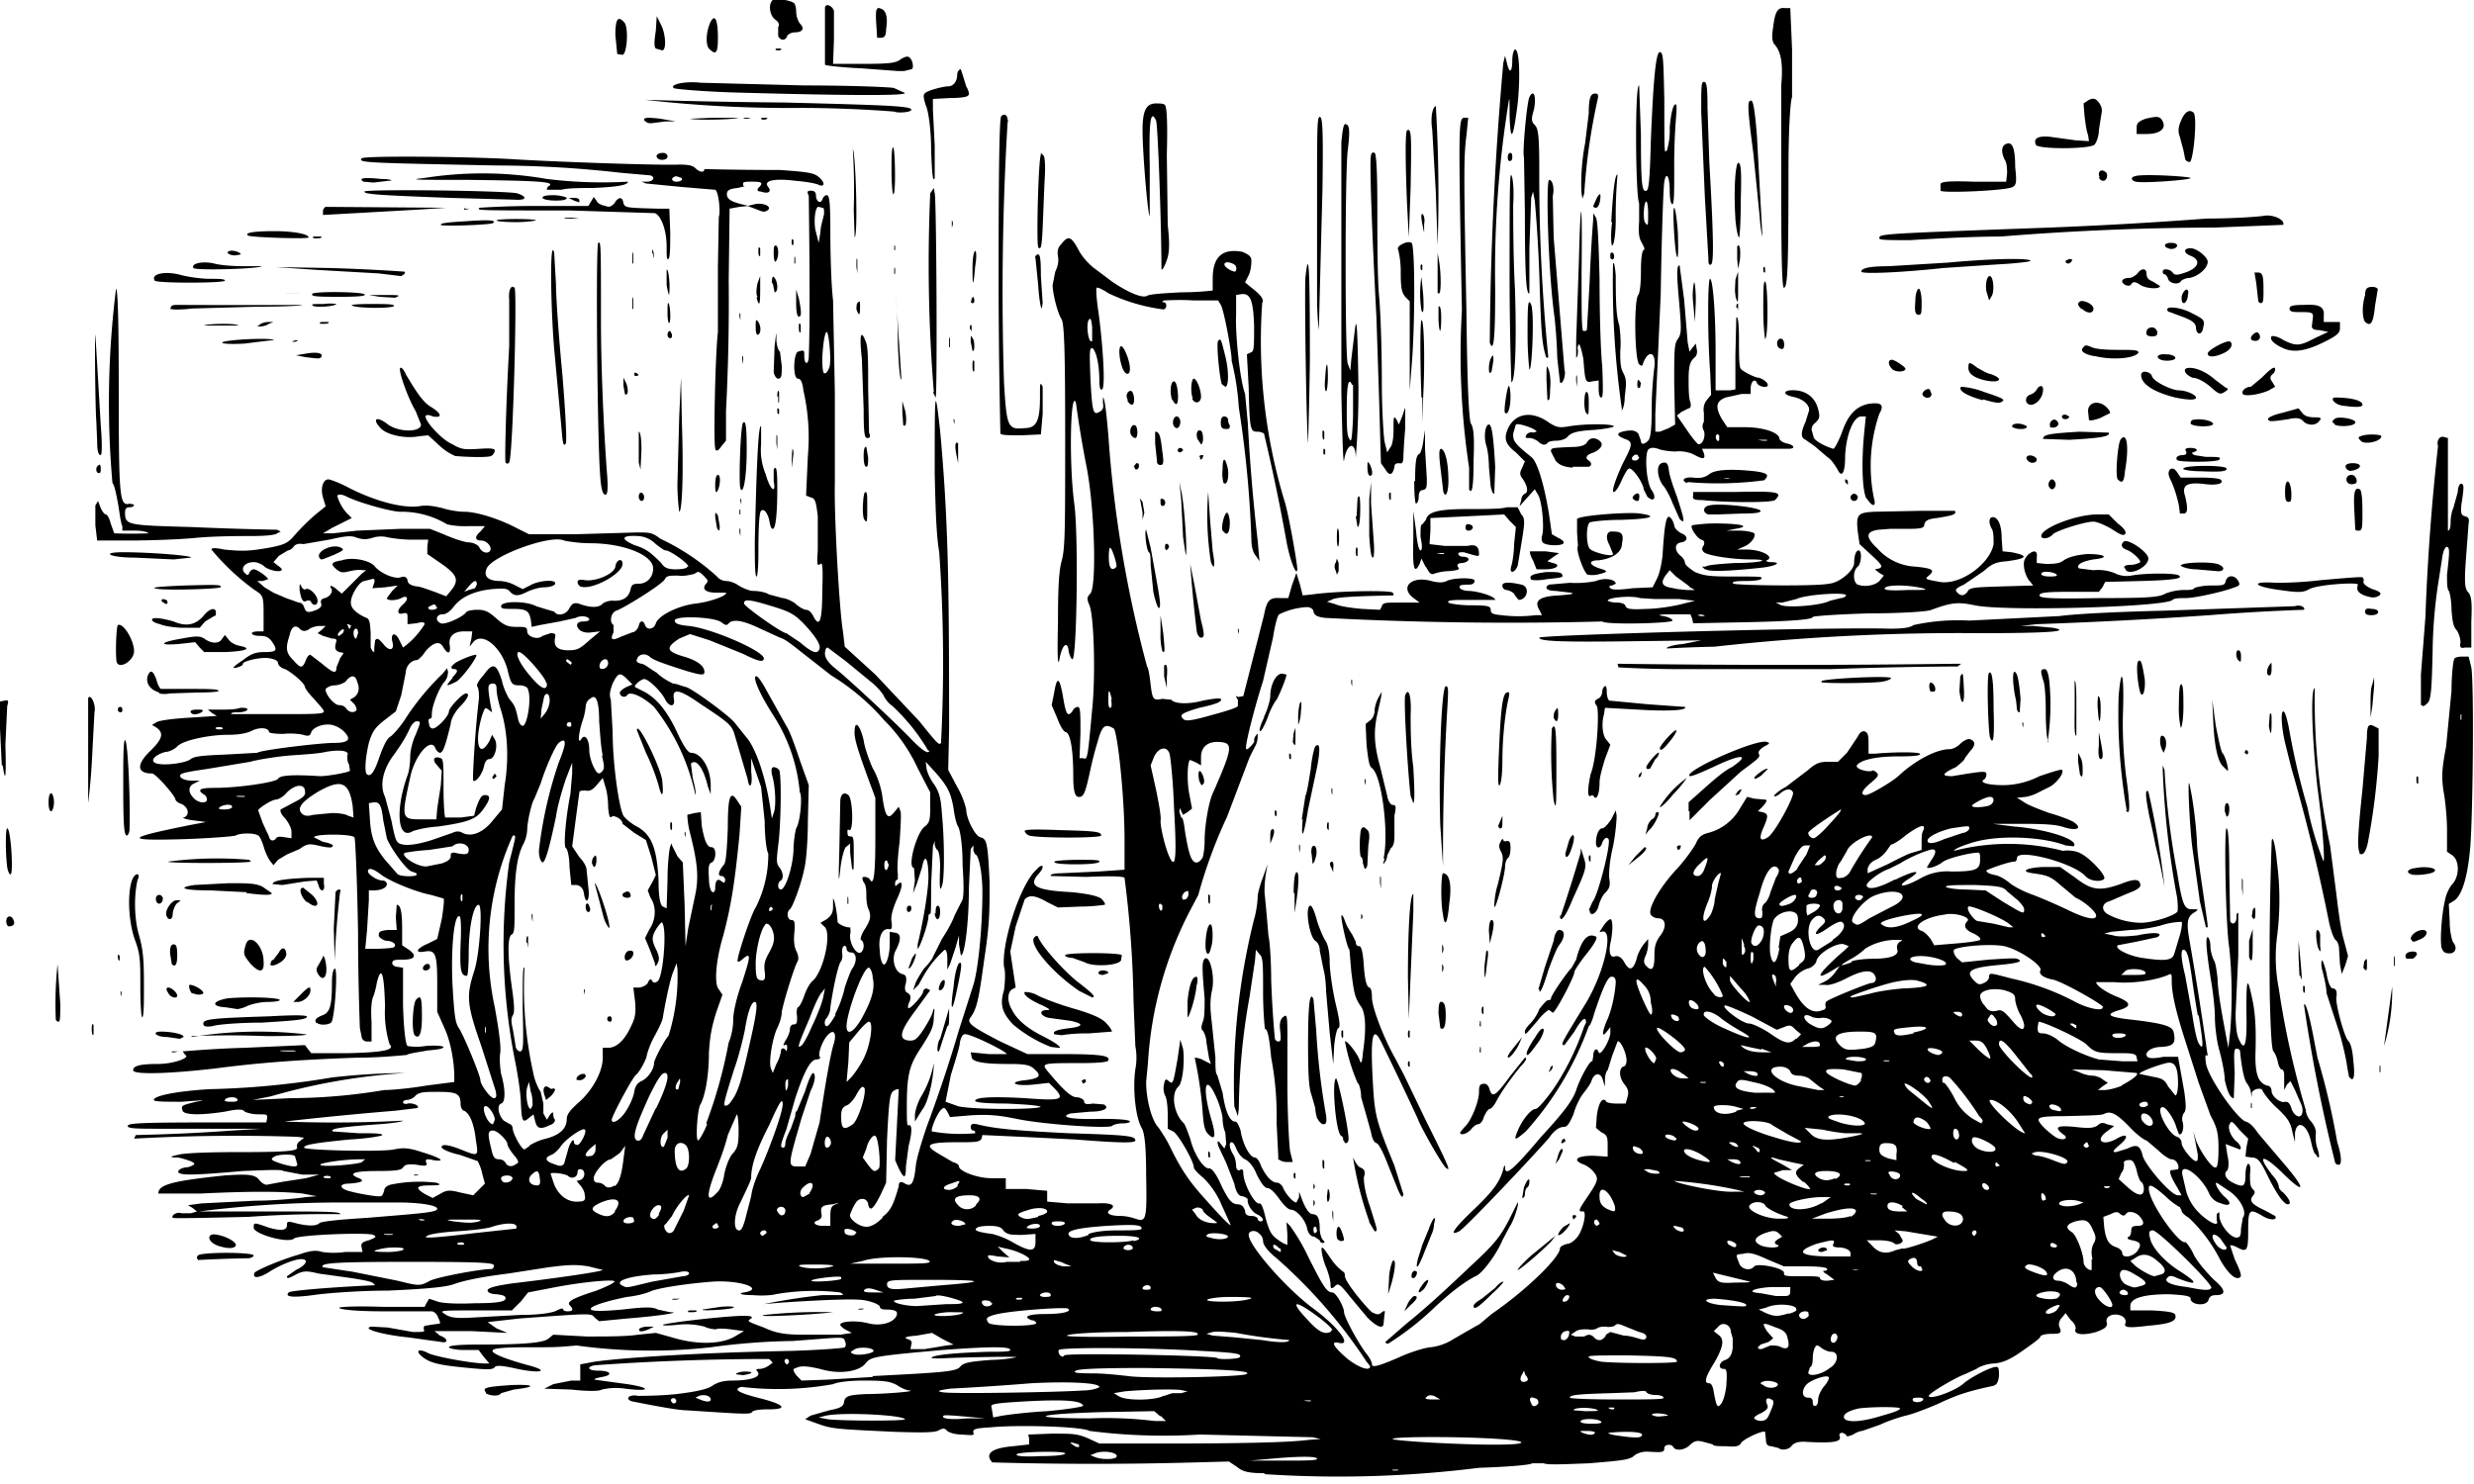 <?xml version="1.0" encoding="utf-8"?>
<svg xmlns="http://www.w3.org/2000/svg" xmlns:svg="http://www.w3.org/2000/svg" version="1.1" viewBox="0 0 275 165">
	<title>Ribby bends down in front of the over and pulls out the pie. Meanwhile, Duchess’s tail and back legs are just visible underneath the table.</title>
	<path d="M140.6 163.8c-1.9 0-2.5-.2-3.1-.7l-.9-.6-3.7.1a405.8 405.8 0 0 1-22.6 0c-.9-1 0-1.6 2.3-1.8l1.8-.2v-.6l-.1-.5 2.6-.1c2.3 0 2.8 0 4 .5l1.3.6h7c8 0 14-.1 16.2-.4l1.4-.1-.9-.2-12.5-.3a65 65 0 0 1-12.3-.4c-.8-.5-8-.7-11-.4-1.7.1-2 .2-1.9.6.1.3 0 .3-1.3.2-.9 0-1.6-.3-1.7-.5-.2-.2-.4-.2-.8 0-.4.3-1.8.3-5 .2-6.2-.3-6.9-.3-8.5-.9l-1.4-.5.6-.4 2.1-.6c1.1-.2 1.5-.4 1.6-.8.1-.8.5-.9 2.5-1 2 0 5.7-.3 4.8-.4-.3 0-1-.3-1.4-.6-.8-.4-1.3-.5-3.7-.5-1.7 0-3 .2-3.4.4a34.6 34.6 0 0 1-10.2.3c-1 .3-.2.7 2.2 1.3 2.7.7 3 1.2.8 1.2-1 0-1.7.1-1.8.3-.2.3-1.2.2-7.4-.2-1 0-5-.8-6-1-.8-.3-.2-.8.7-.6.5 0 2.4 0 4.3-.2 2.5-.3 3.6-.6 4.1-1 .5-.3 1.1-.5 2.1-.5 2 0 3.3-.4 2.8-1-.2-.2-.2-.3.3-.3a2 2 0 0 0 1-.4l.4-.3-.4-.4a272.2 272.2 0 0 0-19.4.7c-1 .2-.7.6.4.6 1.4 0 1.7.5.4.7-.5.1-.9.2-.8.3l2.9.4c3.3.4 3.7 1 .5.6a7 7 0 0 0-2.6.1c-.3.2-1.6.2-3.4 0l-3-.1 1-.5 2-.4h1v-1.8l1.6-.3c2.8-.4 11-1 21.9-1.2 3.1-.1 5.8-.3 5.9-.4.1-.1.2-.4 0-.7 0-.4-.4-.4-1.9-.3l-3.9.3a73 73 0 0 0-9.1.7 60 60 0 0 1-14.9-.2c-2.3.2-2.2.2-6 .2-1.7 0-3.2.1-3.3.3-.4.3 1.3 1 4.3 1.8 2 .6.8.8-1.6.3-1.8-.4-2.3-.4-2.5-.2-.2.3-.8.3-2.9.1-3.1-.3-4.2-.5-5.1-1.2-.9-.7-.5-1 .5-.5.6.4 5 1.2 6.4 1.2h.5l-.6-.7-.6-.8h-1.7c-.9 0-1.6-.2-1.6-.3 0-.2 1.2-.3 3-.3 5.5 0 7.6-.2 8.1-.7l.5-.4 3.7.2c2.3 0 4.5 0 5.7-.2l2-.2 1.8.5c2.6.8 5.2.8 6.8 0l1.2-.7-1.5-.2c-.8-.1-1.5-.1-1.6 0 0 0-.7 0-1.3-.3a8 8 0 0 0-3-.2c-1 .1-1.7.1-1.6 0 .2-.2 7-1 9-1 .8 0 1 .1.8.3-.5.3-.5.3 1.4 1 1.3.6 2.2.8 4.5.8h4l1.3-.2-.6-.3c-.4-.2-.7-.5-.7-.6 0-.4 1.7-.5 3-.2 1.4.4 2.8 0 3.2-.7.3-.6 0-.8-1.2-.8-.3 0-.6-.1-.6-.3 0-.3-1.4-.8-2.5-.8-1.4-.1-7.3.2-10.4.5a68 68 0 0 1 6.5-1H93c.8 0 .9 0 .4-.3a25 25 0 0 0-7.2.2c-.3.1-1.4.2-2.5.1-1.4 0-1.7-.2-1-.3 2.4-.4-.4-1.4-3.5-1.2-2.6.2-5.4.6-6.7 1-.6.3-1.8.6-2.8.7-2.5.5-4.3 1.1-4 1.4.2.2 1.3.2 3.5 0 2.5-.3 3.4-.3 3.9 0l1.4.3c1.3 0-1 .4-4.8.7l-3.1.3-.5-.4c-.4-.5-.2-.5-8.4.1l-3.5.4 1 .7 1.2.5-4-.2h-4.1l.6.5c.9.3 1 .9.1.7l-3.6-.5c-3-.3-5.3-1-4.1-1.2l1.8.1 2.8.5c1.1 0 1.4 0 1.2-.3 0-.2 0-.4.2-.4l.6-.1.7-.1c.4 0 .4-.1.1-.7-.1-.4-.5-.7-.7-.7h-5.3c-3.2 0-5-.2-5-.4.1-.1 1.8-.2 4.8-.1h4.7l.2-.4.3-.5.9.3c.5.2 2.1.3 4.2.2 2.7 0 3.3-.2 3.4-.5 0-.3-.2-.4-1-.5-.6 0-1-.2-1-.4 0-.3.7-.5 2.7-.8 4.3-.5 10-1.3 10.1-1.5l-1.6-.4c-1.3-.2-2.1-.2-4.4.1l-4.5.7c-3.2.4-5 .8-6.1 1.2-.9.3-2.8.5-7.3.7-3.3 0-7 .3-8.3.5-2.3.3-3.2.2-2.7-.3.1-.2 4.9-.6 9.6-.8l-.2-.2c-.1-.2-1.2-.4-2.5-.6l-3.6-.5c-1.2-.3-1.6-.3-2.3 0-1.1.6-1.2.6-1.2.3l1-.7c1.1-.5 1.5-1.2.6-1.2-.8 0-2.5.7-3.7 1.5-1 .6-1.8.7-1.5 0 .3-.3 2.8-1.4 4.9-2 1.4-.5 2-.5 2.6-.3a9 9 0 0 0 2.6 0h1.9l-.1-.5c-.1-.4 0-.6.8-.8.8-.3.9-.4.5-.6-.7-.3-8.4 0-8.8.4-.7.6-4.5-.5-4.5-1.2 0-.6 0-.6 1.7 0 1.4.4 2 .3 2-.3 0-.4.1-.4.6-.3 1.4.4 2.6.5 3 .1.2-.2 2.2-.4 5.4-.6 6-.5 7.7-.6 7.7-1s-2-.7-4.3-.7h-6.7a124.5 124.5 0 0 0-15.5 1h8c5.8 0 7.9 0 7.7.3a121.3 121.3 0 0 0-10.2.3c-4.5.1-8.3.2-8.4.1-.2-.3.5-.7 1-.5h1l.7-.2-.5-.4-.5-.3 1.5-.2 6-.3c2.4 0 5-.3 5.6-.4l1.2-.1-1.6-.3c-2-.2-4.9-.3-11.2 0h-4.8c0-1 1.6-1.4 7.3-2 2.9-.2 3.5-.1 4 .6.3.3.6.5.9.4l1.6-.3 2.6-.4 1.5-.4h-1.9l-2.1-.4c-.2-.2-1.9-.1-4.5 0-5.7.5-7 .5-7.2.1 0-.2.3-.4.8-.5.5 0 1-.3 1-.4 0-.2-.9-.5-1.8-.7-1 0-1-.1 0-.3.6-.2 3.5-.3 6.4-.3 5.6 0 7.1-.1 6.8-.6 0-.1 0-.4.3-.6l.5-.4-.7-.1a203.2 203.2 0 0 0-18.2.2l.2-.4c4.6-.1 8-.3 10.7-.5l3.3-.2H17.9c-2.5 0-3.7 0-3.7-.3s1-.4 9-.4h6.4l.1-.5c0-.4 0-.4-1-.4-.7 0-1.3-.2-1.5-.3-.2-.3-.8-.3-2.2 0-2.6.4-4.5.4-4.7-.1-.2-.6-.1-.6 1.5-1 1.2-.2 1-.2-1.6 0-1.8 0-3.1 0-3.1-.2 0-.5 2.8-1 6.2-1.2a93.4 93.4 0 0 0 13.6-1.3 77.1 77.1 0 0 1 8.2-.5 68.8 68.8 0 0 0-15 2.6l-2 .4 4.2-.2a63.9 63.9 0 0 0 10.4-.9c.8 0 3-.2 4.7-.5l3.1-.4v-.5c0-1.7-.4-4-1.1-5.5l-.8-1.8v-3.1c0-3.4-.2-3.8-1.4-3.6-1.1.2-1-.3.4-.9l1-.5.5-2.2c.2-1.2.3-2.2.2-2.3l-1.4-.4c-1.6-.3-4.6-1.5-5.6-2.3-.8-.6-1.4-.8-1.4-.3 0 .3 1 1 1.6 1 .3 0 .5.2.5.4 0 .4-.6.7-1.5.7H41v1.1l-.2 3.3-.2 2.1h1.3c2-.1 2-.1 2-.5-.1-.2-.5-.4-1-.4-.4-.1-.8-.4-.8-.6 0-.4.1-.5 1-.6h1l-.1-1.4.1-1.4c.4 0 .6.7.6 2.6v1.9l.6.4c1.1.7.9 1.2-.5 1.2-.8 0-1.2 0-1.2.4 0 .2.3.4.6.4l.6.1v4.2c.1 3 .3 4.3.5 4.5a6 6 0 0 0 2 0c1.1-.1 1.9 0 2 .1 0 .2-.6.3-1.8.4-1 .2-2 .3-2.3.5-.2 0-2.7.3-5.6.3-5.6.2-10.4.5-15.7 1.2-5.2.6-9.1.7-9.1.2 0-.5.8-.7 2.7-.7 1.8 0 3.7-.7 3.1-1l-.3-.4c.1 0 3.2-.3 6.9-.4l6.7-.3.3.4.4.5h4c4.3-.1 5.3-.4 4.7-1a12 12 0 0 1-.5-4.2c-.1-3.7-.4-4.6-.9-2.7a10 10 0 0 1-.4 1.6c-.2.3-.3 1.5-.2 2.8v2.2h-.5a.6.6 0 0 1-.6-.5l-.2-1c0-.2-.2-5-.2-10.7-.1-5.7-.3-10.4-.4-10.5-.3-.4-4.5-.4-4.5 0l1 .5c.6.1 1.1.3 1.1.4 0 .3-.4.3-1.7 0-.9-.2-1.2-.2-2 .4l-1.4.6-1 .6-.5.6-.4-.5a6 6 0 0 1-.7-1.6c-.2-.6-.4-1.1-.6-1.2-.4-.3-2-.3-2.5 0-.3.1-2.8.3-5.7.4-6.8.2-6.7-.1.8-1.6l1.6-.3-1.5-.2c-.8-.1-1.2-.3-1-.3.7-.2.6-1.1-.2-1.5-.4-.1-.7-.4-.7-.5 0-.4-2.2-2.9-2.6-2.9-1.7 0-1.8-1-.1-2.6 1.3-1.3 1.4-1.9.6-2.5l-.5-.3.5-.3c.3-.2 1.9-.4 3.6-.5l3.1-.2-.5-.3-.5-.4h1.4c.7 0 1.7 0 2.2-.2.5 0 .8 0 .8.2 0 .1-.4.3-1 .3-.5 0-.8 0-.8.2H31c4 0 5 0 5-.3 0-.2-.6-.8-1.1-1.4-.6-.6-1-1.2-1-1.3 0-.4-1.4-1.6-2.2-2-.4-.1-.8-.4-.8-.7 0-.2-.3-.4-.9-.5-.9-.2-3 .3-3 .6 0 .2-.3.3-.6.4-.7.2-.6 0 .6-.8.9-.7 1.4-.9 2.4-.9 1.4 0 1.5-.2.8-1.2-.3-.4-.6-.6-1.3-.6-.5 0-.9-.1-.9-.3 0-.1.3-.2.7-.2h.6v-1.8c0-2 0-2.2-1-2.8a26 26 0 0 1-4.8-4.5c0-.2.5-.2 1.4 0 2 .2 2.7.2 5-.2 1.6-.3 2-.5 2.6-1.1a23 23 0 0 1 2.7-2.7l1-.8-.3-1c-.3-1 0-2 .6-2 .2 0 1.3.4 2.4 1 2.8 1.4 5.7 2.2 7.6 2 1-.2 1.8 0 2.7.2.6.2 1.7.4 2.4.4 1.4 0 3.9.8 5.8 1.8l1.4.7h5.2l6.8-.2c1.4 0 1.7 0 2.6.7a25.3 25.3 0 0 1 6.3 4.2c.2.3.7.5 1 .5.4 0 1 .2 1.4.5.5.3 1.2.6 1.6.6.5 0 1.3.1 1.8.4l1.5.4c.3 0 1 .3 1.4.6.4.4 1 .7 1.2.7.3 0 .6.3.8.7.7 1.4 1 .5 1-2.8.1-2.8 0-3.2-.2-3-.4.3-.4 0-.3-1.5v-3.8c-.2-1.7-.3-2-.8-2.1l-.5-.2.2-4.4a23.5 23.5 0 0 0-.5-7.3c-.1-.9-.3-1.3-.6-1.3-.6 0-.5-2.8 0-3 .7-.2.7-.2.7.5 0 1 .5 1 .5 0 .2-4.7 0-17.3 0-17.8-.2-.5-.2-.6.3-.6.3 0 .5.2.5.5 0 .7.5 1 .7.5.1-.3.3-.5.5-.5.3 0 .4.8.4 4.3 0 2.4.1 5.7.3 7.4l.2 10.3v10c-.1 3.6.5 14.2.9 16.5l.2 1.7 3.4 3.1 4.9 5.2c2 2.5 2.2 2.7 2.4 2.4a174.6 174.6 0 0 0-.2-21.2c-.3-1.8-.4-4.2-.5-8.7 0-9.2 0-10.2.6-4.8.9 9.8 1 16.8 1 33.2l-.1 4.5 1 1.9a9 9 0 0 1 1 2.5c0 1 1 3 1.6 3.1.7.2.8.6 1 5 0 3.3 0 4.7-.6 8.6-.6 4.4-.8 5.4-1.5 6.4-.5.6 0 1 3.3 2.7l3 1.4h4c4.3 0 5.2.2 5 .7 0 .2-1.2.3-3.1.3-4.6 0-4.4 0-3.4 1.2 1.6 1.9 2.4 2.6 3 2.6.3 0 .7.2.8.4 0 .4.3.4 1 .3l1.2.1c.7.4 0 .8-1.5.8l-2.2.2c-1.3.4 0 .7 3.4.6 1.9 0 3.2.1 3.2.3 0 .1-.3.2-.8.2-.4 0-1 .1-1.2.3-.7.3-7.8-.2-10.6-.8-2-.4-3-.5-5-.4l-2.4.2-.3-.6c-.3-.5-.4-.5-.7-.2-.5.5-1.2 2.3-1 2.4a17.8 17.8 0 0 0 4.8.2c0-.1 0-.3-.2-.3s-.3-.2-.3-.4c0-.3.2-.4.7-.3 2 .5 4.2.7 10.2 1 6.6.2 7.4.3 7.4.8 0 .3-1.6.3-6.6-.1l-6-.3-4.4-.2-.1.4c-.2.4-.7.4-2.7.4-3.3 0-3.7.3-2.2 1.2l1.7 1c.4.1.7.3.7.5 0 .5 2 1.3 3.6 1.3h1.6v1.2h2.3l2.3.2v1.2l2.3.2h3.3c1.4-.1 2.2.2 1.4.7-.6.4 0 .7 1.2.7.6 0 1.3.2 1.6.3 1.2.4 1.3.2 1.2-4.8 0-3.5-.2-4.8-.5-5.3-.7-1.2-1-4.4-.7-6.5a7 7 0 0 0 0-2.6l-.2-4.9a121.4 121.4 0 0 0-1-13.8c-.2-.2-2-.2-4.2-.1l-4-.1c-.1-.2.4-.3 1-.3l4.3-.2 2.9-.2v-3.3c0-5-.8-12.1-1.2-12.4-1-.6-1.3-.3-1.8 1.5a38 38 0 0 0-.8 3.1c-.5 2.3-.7 3-1.2 3-.5.1-.7-.6-.7-2.3 0-2.8-.3-4.7-.8-4.9-.3 0-.7-.8-1-1.6l-.6-1.4.3-1.5c.3-1.8.6-1.6 1 .8.3 1.8.5 2 1 1.4.1-.3.4-.5.6-.5.3 0 .3.7.3 2.9l-.1 2.8h.4c.5.2.5 0 1-5.4.4-3.8.2-10.4-.3-11.6-.3-.7-.3-.9.1-1.3.7-.8.5-9.2-.4-14a115.9 115.9 0 0 1-1.2-7.2c-.6-1.7-.8 6.5-.2 11.1.5 3.4.3 17.5-.2 17.4-.2-.1-.3-.5-.4-.8-.1-1.3-.7-.9-1 .6-.2 1.2-.3.4-.2-3.9 0-3.8.1-5.7.4-6.8.4-1.4.4-3.5.4-14 0-9.3-.1-12.4-.4-12.9-.5-.8-1-3-1-3.8l.3-1.5c.3-.6.4-1.2.3-1.7-.1-.6 0-1 .4-1.4.8-1 1.1-.8 2 .9a7 7 0 0 0 1.6 1.8l2 1.5c1.6 1.1 3.3 1.9 3.9 1.6.2-.2 2-.3 3.8-.4 2 0 3.5-.2 3.5-.2V31c0-2.5 1.1-3.4 3.3-3 .7.3 1 .5 1 1s-.1 1.2-.3 1.6l-.4.8.6.5c1.3 1 1.5 1.4 1.3 1.8a61.5 61.5 0 0 0 2.6 22.4c.5 2 1.2 6 1.3 7.1 0 1.1-.8-.8-1.2-3a215 215 0 0 0-2.5-12s-.3-.2-.7-.2c-.8 0-.9-.1-1-4.9l-.2-3.7.4-.2c.4-.1.4-.5.4-3-.1-2.8-.4-3.6-1.4-3.5l-.6.1V35c-.1 2.1.4 7.2 1 8.8l.3 3.2a204.3 204.3 0 0 0 1.1 13.1l.2 2.3-.4-.6c-.3-.3-.5-1-.5-1.8a120.4 120.4 0 0 0-1.4-14.7 29 29 0 0 0-.8-5.2c.1-.4-.8-5.5-1.2-6.2l-.3-.5h-2.8c-1.5-.1-3 0-3.2 0-.2.1-.3.2-.1.2.5 0 .4.8 0 .8a20 20 0 0 1-6.1-1.8c-.6-.4-1.2-.7-1.3-.6-.1.1 0 1.4.2 2.7.5 3.7.8 8.4.4 8.6-.2.1-.3-.2-.3-1 0-1.9-.4-3.4-.8-3.6-.3 0-.3.4-.2 3.2.2 3.9.3 4.3 1 3.9.4-.2.5-.5.4-1v-.6c.2 0 .4 1.9.6 4.2a133.6 133.6 0 0 0 4.3 25.7c.2.3.3 1.2.4 2 .2 1.7.3 1.8 1.3 1.6l1 .1c.4.5 2 .5 3.5.1 1-.2 1.8-.3 2-.2.2.3-.5.6-2.4 1-2 .6-2.3.8-1.7 1.3.3.2 1 .1 3.1-.5 1.5-.4 2.8-.8 2.9-1v-.7c-.3-.4-.2-.5 0-.3l.6-.1 2.3-9c.3-1.6.6-2 1.8-1.9h.9l.4-1.4.5-1.4.4 1.3.3 1.2 1-.1c2.7-.4 8.9-.5 9-.2.2.2.1.3 0 .3-4.6.1-6.4.2-6.8.5l-.5.2 1 .3c.4.2 1.7.4 2.9.5l2 .1.2-.4c.1-.4.5-.4 1.6-.4h2.6l-.8-.6c-1.4-1.2 0-2.4 2.1-1.8.8.2 1.3.2 1.7 0 .8-.4 3.3-.4 3.1 0 0 .3-.3.4-.6.4-1 0-1.2.1-1 .4 0 .1.5.3.9.3 1 0 3 .6 3 1h-2.8c-1.8 0-2.6 0-2.4.3.1.1 1.2.3 2.5.3 1.9 0 2.2.1 2.2.5s.2.5 1.2.6a15.5 15.5 0 0 0 3.8 0h.7l-.3-.6c-.6-1 0-1.5 2.2-1.6 1.4-.1 1.8-.2 1.3-.3l-1.7-.2c-1 0-1.3-.4-.7-.7l2.3-.2a11 11 0 0 0 2.9-.2c.9-.4 2.2-.2 2.2.3l-.4.2c-.3 0-.4.1-.2.3.2.2 1 .2 2.5 0l2.2-.1.5-1c.3-.6.5-1.7.6-2.5.2-3.3.4-4.6.8-4.3.2.1.4.5.5.9 0 .3.4.7.8.9.8.3.7.9 0 1-.8.1-.8.9-.1 1.5.3.2.5.6.5.8 0 .2.5.6 1.1 1 1 .4 1.6.5 4 .5 3.4 0 3.4 0 3.4.2s-.8.3-1.8.3c-1.2 0-1.6.1-1.3.3.7.2 9.2.3 10.6 0 1.2-.1 2.8-1.5 2.8-2.3 0-.8.2-1.4.5-1.4.4 0 .3 1.5-.1 1.8-.6.5-.5 1.8 0 2 .8.3 1.9.1 2.4-.4l.5-.6-.5-.3-.5-.4.5-.1c.4-.2.3-.4-.9-1.5l-1.3-1.2-.2-1.4c-.2-1.9 0-2.1 1.8-2.2l5-.1h4c.2.4-.2.5-2 .8-1 .1-1.3.3-1.4.7 0 .4-.3.5-1.8.5h-2l-1.3.1c-1.4.2-1.5.8-.1 2.1a6 6 0 0 0 4.2 2c2 .2 2.2.4 1.5 1-.5.4-.4.4 1.2.7 2.3.4 5.6-2 6-4.2 0-.7 0-1.4-.2-1.7-.4-.7-.3-1.3.1-1.3.6 0 1 .9 1 2.4l.1 1.4 1 .1c2 .4 1.7.7-.5 1-1.3.1-1.7.3-2.6 1.1l-2.2 1.5c-.9.4-1 .6-.8.8.4.5.8.5 1.2 0 .2-.5.8-.5 3.8-.6l3.5-.1-.4-.5c-.2-.2-.5-.8-.6-1.4-.1-.8 0-1 .4-1.5.7-.6 1.1-.5 1 .3v.6l1 .1c.8 0 1.5 0 2-.4.6-.4 1.5-.6 2.6-.7 2 0 2.6.4.7.6-1.2.2-2 .6-1.6 1l1.6.2a5 5 0 0 1 2.3.3 3 3 0 0 0 1.9.3c1.5-.3 5.1-.3 5.3 0 .5.3-.5.5-4.2.6l-4 .1-.3.6-.4.5H230c-2.6 0-3.3.1-3.3.4 0 .3 1.1.4 6.6.3 5.6 0 6.7-.1 7.4-.5.5-.2 1.3-.4 2-.4.6 0 1.1 0 1.2-.2.1-.1 1-.3 1.8-.3 1.4 0 1.6 0 1.7-.5.2-.7 1-.7 1.4 0 .2.4.2.5-.4.7-1.3.5-4.4 1.2-5.5 1.2-.6 0-1.2 0-1.4.2-.8.8-18.8 1.3-22 .6-1.9-.4-2.6-.3-4.8.5-.3.2-3.5.4-7 .4-3.4.1-6.2.3-6.2.4 0 .3-2.7.5-8.3.6l-5 .1-.1-.5-.2-.5h-2c-1.5 0-1.8.1-1 .2.5.1 1 .3 1 .5.1.3-7.4.5-7.8.1a391.7 391.7 0 0 1-30.8-.4c-.9-.1-1.2-.3-1.3-.7 0-.3-.4-.5-.7-.5a8 8 0 0 0-3.1.8c-.2.1-.5 1.3-.7 2.6l-1.1 4.8c-.9 2.8-1.9 6.7-1.9 7.4 0 .3.1.3.5-.1.3-.3.5-.6.4-.7 0 0 0-.3.2-.5.2-.3.2-.3.2.1 0 .3-.1.8-.3 1.1l-.6 1.2-2.5 6.6a54 54 0 0 0-3.2 8.7l-1 1.9a42 42 0 0 0-4.6 16.8l-.2 2.1c0 1.9.6 4.3 1.4 5.1.2.3.9 1.3 1.4 2.4 1 2 1.8 3.3 3.3 5 2.3 2.6 3.2 3.5 3.3 3.4l-1-2.2a9.2 9.2 0 0 0-2-3c-.6-.5-1.1-1-1.1-1.2 0-.7-1.8-3.8-2.3-4l-.6-.3v-1.6c0-.8-.1-1.8-.3-2.1a2 2 0 0 1-.1-1.3c.1-.5.2-.6.5-.3.5.4.5.3 1-2.5l.3-2.1.3 1c.2 1.2 0 3.7-.5 4.2-.9.8-.5 3 .5 4 .2.1.5 1 .8 1.8.4 1.7 1.5 3.4 2.1 3.3.3 0 .8.6 1.4 2 .8 1.6 1.1 1.9 1.7 2 .5 0 .7.2.9.7 0 .5.3.6.8.6.3 0 .6.2.6.3 0 .2.2.3.3.3.5 0 .3-.5-.4-.8-.6-.3-1.1-1.2-1-1.6 0-.1-.2-.3-.6-.4-.4 0-.7-.4-.9-1.4l-.9-2.3-.7-1.5c-.4-.8-.3-1.2.1-.6l.4.5.2-.5-.1-1.3c-.2-.4-.3-1.1-.3-1.5 0-.4-.3-1.5-.7-2.4-1.2-2.7-1.6-1.2-.6 2.3.6 2 .5 2.6-.3 1.8-.4-.4-.5-1-.6-2.2a43.6 43.6 0 0 0-.9-6.3s.5 0 1 .3l.8.4-.2-.6-.3-1.8c0-.6-.3-1.2-.4-1.3-.2-.2-.2-.4 0-1 .2-.4.2-1.5.2-2.6-.3-3.5-.3-4 0-4.4.6-.5 1.2 2.1.8 3.6-.2 1-.2 1.9 0 3.5l.4 3.9c0 1 0 1.8.2 1.9l.6 2c.3 2.1.8 3.2 1.4 3.2.2 0 .4.4.6 1 .2 1.4 1 3 1.6 3 .2 0 .5.4.7 1 .6 1.2 1.2 1.8 1.8 1.8.2 0 .5.3.6.5.2.6 1.1 1.7 1.5 1.7l.3-.6v-.6l.2.5c.4 1.2.9 2 1.3 2 .6 0 .8.5.8 1.7 0 .4.2 1 .3 1.1.3.3.3.4 0 .4-.1 0-.3-.1-.3-.3l-.6-.4c-.4 0-.7-.4-.8-.9-.2-1-1.2-2.1-1.8-2.1-.3 0-.8-.5-1.3-1.2s-1-1.2-1.3-1.2c-.3 0-.7-.5-1.2-1.5-.4-1-.9-1.5-1.3-1.7-.3-.1-.7-.6-.9-1-.2-.5-.4-.9-.6-.9-.3 0-.3.6.2 1.4.2.3.3.9.3 1.2 0 .4.2.6.4.5.3-.2.4 0 .4.3 0 1.2 1.3 3.6 1.8 3.4.2 0 .4.4.7 1.7.4 1.4.6 1.8 1.3 2.3.5.4 1 .6 1.1.6v-1.2l-.1-1.3.4.4a22 22 0 0 1 2 3.4c1.7 3.4 2.1 4 2.7 4 .4 0 1.3 1.6 1.3 2.2 0 .5 1.5 3.3 2.4 4.5.4.5.7 1 .7 1.3 0 .4.8.2 3.5-1 1.2-.5 2.6-.9 3-.9a6 6 0 0 0 2.2-.7 244 244 0 0 1 3.3-1.9l1.3-1.1c3.8-2.6 7.6-6.3 7.6-7.3 0-.2.4-.4.8-.5.4 0 1-.5 1.3-1 .6-1 .9-2.8.4-2.6-.5 0-.4-.2.4-1.4 1.3-1.9 1.4-2.2 1-2.8a3 3 0 0 0-1.2-1c-1.4-.5-.9-1 1-1l1.6.1v-1.1c0-1 0-1.3-.7-1.6l-.6-.5.1-1.4c.2-1.4.6-2 1-1.6 0 .2.6.3 1.2.3h1l.2-.7c.2-.7 0-1-.3-1.4-.6-.7-.7-1.7-.2-2 .3 0 .4-.4.4-.7 0-.8-.7-2.3-1-2.1l-.6 1.6-.5 1.6c-.1 0-.3.5-.3 1v.8l-.2-.6c-.2-1-1-1-1.3 0-.2.5-.7 1.1-1 1.5-.3.4-.8 1.4-1 2.2-.5 1.1-.7 1.4-1.1 1.4-.4 0-1 .3-1.6 1.2-2 2.3-9.3 10-10 10.4-1.2.6-.6-.3 1.5-2.3 2.1-2 3-3.1 3.4-4.6.1-.5.2-.5.2-.2 0 1 .8.4 4-3.4 2.4-2.6 3.5-4 3.9-5.2.5-1.5 1.6-3.4 1.8-3.2l.1-.6c0-.7.4-1 .6-.4.2.5 1.3-1.4 1.3-2.2v-.6l-.4.5c-.6.8-.5 0 0-1.2.4-.8.9-2.6 1-4.3 0-.3-.1-.6-.4-.6-.4-.1-.9.8-2 4.1-.2.8-.5 1.4-.6 1.4a35.4 35.4 0 0 1-7 11.7c-1.3 1.1-1.4 1.1-.8-.3.5-1.1 1.4-2.2 1.9-2.2.3 0 1.7-1.7 2.6-3.2a29.5 29.5 0 0 0 2.8-6l.2-.4c0-.8-.5-.4-1.3 1l-1.1 1.5c-.5 0-.4-.1 2.4-4.7 2-3.3 3.2-8.4 1.7-7.9-.3.1-.2 0 .2-.6.3-.5.7-.8.8-.8.3 0 .3 1.4 0 2.7-.2 1 0 1.7.6 1.4.3 0 .6.1.9.6.6 1.1 1 1 1.4-.2.1-.6.5-1.3.8-1.7l.5-.6v.6c0 .3-.1.9-.3 1.3-.2.5-.2.7 0 1 .7.8 1 .5 1-1 0-1 .1-1.5.6-2.2.8-1 .7-2-.2-2-.3 0-.7-.2-.8-.4-.4-.6 1-3.1 3-5.2.9-1 1.8-2.3 2-2.7.3-.7.6-1 1.4-1.2a5.7 5.7 0 0 0 3.5-2.7l.8-1.3.8.2 1.1.1c.4 0 .3.2-.1.7l-.6.6.5.1c.7.2.7.4 0 2-.4 1-.2 1.3.6.8s3-4.6 2.8-5c-.2-.5-.9-.4-1.5.2-.3.2-.5.3-.6.2-.1 0 .5-.6 1.3-1l2.5-1.9c.8-.7 1.2-.9 2.2-.9h1.1l1-1 1.2-1.8c.2-.4.4-.6.7-.6.4.1.5.4.5 1.3v1.2h.7c2.2-.2 4.8-.2 5 0 .2.2-.6.3-2.4.3-2.5 0-4.2.4-4.6 1-.2.4 1.3.8 1.7.6 0-.1.3 0 .5.2.3.3.1.5-.6 1.1-1 .8-1.3 1.4-.6 1.4.4 0 2.8-1.4 3.6-2.1 1.8-1.7 4.2-3 5.7-3 .3 0 .8-.2 1.2-.6.4-.4.9-.6 1.1-.5.6.2.6.7 0 1.3l-.6.8c0 .2-.5.6-1 1-1.5.7-1.7 1-.4 1 3.6-.6 3.8-.6 3.8-.2 0 .2-.1.5-.3.6-.5.3.5.6 2.2.6a9 9 0 0 0 4-1c1.2-.4 2.4-.8 2.5-.7.3.3-.6 1.5-1.4 1.9l-1.2.6a5 5 0 0 1-1.4.5l-1 .1.8.5c.4.3 1.7.8 2.8 1.2 1.1.3 2.4.8 2.7 1 1 .7.4 1-1 .6-.8-.3-2-.4-4.6-.4h-3.4l2.4.3c3.7.3 7.3 1.5 6.6 2.2l-.9-.1c-2.6-1-7.6-1.2-10.4-.3-1 .3-2 .7-2 .9a24.1 24.1 0 0 1 12.1 0c.6-.1 1.5 0 2 .3 1 .5 2.8 2.4 2.6 2.8-.3.4-1.6.3-2.1-.3-1.4-1.5-7.6-3.1-7.6-2 0 .2-.1.4-.3.4-.6 0-3.1.9-3.1 1 0 .2.4.4 1 .5.5.1 1.1.5 1.5.8.3.3 1.5 1 2.7 1.4a62 62 0 0 1 3.7 1.6c2 1 3.3 1.3 3.3.7 0-.4-1.2-1.5-2.3-2l-1.8-1.5c-1-.9-1.5-1-2.9-1.2-1.5-.2-.8-.6 1-.7h2l1.7 1.2c1.8 1.4 2.7 1.5 5 .7 1.5-.6 2.1-.6 2.2 0 .1.3-.2.6-1.3 1l-2.1.9c-.8.2-1 .9-.3 1.4a8 8 0 0 0 3.8 1c1.2 0 3.5-.7 4-1.2.1 0 .1-.8 0-1.6a96.1 96.1 0 0 1-1.6-14.2v-.5l.2.5A87 87 0 0 0 242 97c.6 3.7.8 4.1 1.7 4.1.7 0 .7 0 .3.3-.9.5-1 1.1-.6 3.3a406.5 406.5 0 0 1 2 12.7c-.3-.2-.3 0-.2.8.2 1.5 3.3 6 4.4 6.5.5.1 1 .7 1.4 1.3l2.8 3.3c2.6 3 2.5 3.7-.2 1-2.2-2.1-2.8-1.9-.9.5.4.4.6 1 .6 1.1 0 .2.2.5.5.7.6.6 1 1.3.5 1.3-.4 0-1.2-1-2.4-3.5-.7-1.4-1-1.7-1.6-1.7l-.7-.1.1-1 .2-1-1-1c-.7-.9-.9-1-1-.7-.4.4.1 1.6.8 2.1.5.5.5 1 0 .7l-.8-.3-.5-.2.2 1.3c.2.8.1 1.4 0 1.6-.5.4-.2 1 .6 1.4 1.2.6 1.4.4 1.4-.9 0-.7.2-1.2.3-1.2.2 0 .3.4.2 1.2 0 .8 0 1.3.3 1.6.3.3.3.4 0 .8-.4.5-.1.9 1.2 1.5l1.3.7c.3.5-.6.5-1.4 0-1.5-.9-1.6-.7-1.6 1.6 0 2.2-.1 2.5-1.2 1.9-.4-.2-.7-.3-.8-.2l.5 1.5c.8 1.7.9 2.1.3 2.1-.5 0-1.2-.8-1.9-2a16.8 16.8 0 0 0-3.5-4.7c-.5-.3-.8-.6-.8-.8l-.2-.4c-.1 0-.9-.5-1.6-1.2-1.6-1.4-2-1.5-1.8-.5.4 1.8 3.4 5.9 4 5.6.1 0 .6.6 1 1.5.5.9 1.5 2 2.2 2.7 1.3 1.1 1.4 1.7.2 1.7-.5 0-.7.2-.8.5-.2.8-2 .6-2-.1 0-.3-.6-.4-2.4-.5-2.7 0-4.3.4-4.3 1.3v.5h2.4c1.8.1 2.5.2 2.6.5.2.7-.6 1-3 1.2-2.4.3-2.8.2-2.5-.4 0-.2-.1-.5-.5-.7-.9-.4-1.9.1-1.6.8 0 .4-.1.6-1.2 1-1.4.4-2.5.3-2.3-.3.1-.2-.1-.7-.5-1l-.6-.8-.4.5c-.3.3-.4.7-.3 1 .3.7.2.8-.8.8-.6 0-1.2.1-1.3.3 0 .2-1 .9-2 1.6-1.4 1-2.2 1.3-3.1 1.4-.7 0-1.6.3-2 .6l-1.3.6c-.9.3-4 2.1-4 2.4 0 .5 2.9-.5 3.9-1.4.8-.7 3.3-2 3.7-1.8.2 0 .2.5.2 1-.1.8-.3 1-.7 1.1-2.8.6-4 1-6.1 2-1.4.6-3 1.2-3.6 1.3-.7.2-2 .6-2.8 1l-2 .7c-.1 0-.6.1-1 .4-.5.2-.8.3-.8 0l-.4-.2c-.3 0-.4.2-.3.4.2.6-.6.8-4 .6-.6 0-1 .1-1.3.4-.3.5-1.2.6-1.5.3l-.8-.2c-.4 0-.6-.2-.6-.7l-.1-.9c-.3-.2-2.6.9-2.7 1.3-.2.3-.6.4-1.6.3-.8 0-1.5 0-1.5-.2l-1.1-.3c-.8-.2-1 0-1.4.3-.5.6-1.6.8-1.9.3-.2-.4-1-.3-1 .1 0 .5-.2.5-1.9.4-.6 0-1.2.2-1.5.5-.5.4-1.3.5-5 .8-2.7.1-4.6.2-5 0h-1.3c-.2.2-2.9.4-5.9.5a125.6 125.6 0 0 1-23.9.7zm14.8-.4h-.5c-.2 0-.2.1.1.1.3 0 .5 0 .4-.1zm-9-1.2c0-.3-2-.3-5.2 0l-2.3.2h3.8c2.3 0 3.7 0 3.7-.2zm-22.3-.2c.3-.5-1.5-.8-2.4-.4l-.5.2.5.2c.7.3 2.2.3 2.4 0zm-5.7-.4c0-.3-5.2-.2-5.4.1-.1.2.8.3 2.6.2 1.5 0 2.8-.1 2.8-.3zm31.2-.3h-1 1zm-29.7-.7-.7-.2c-.3 0-.3 0 0 .2.5.4.9.4.7 0zm49.2-.2c.2-.4-6.7-.7-12-.6-3.6.1-3 .3 2 .6 5.6.3 9.8.3 10 0zm13.4-.8c.3-.4-1.6-.5-3.6-.3-.3 0 0 .2.8.3 2 .3 2.7.3 2.8 0zm-5.2-.3c0-.1-.3-.2-.9-.2-.8 0-.9 0-.5.2.8.3 1.2.3 1.4 0zm.6-1.3c-.5-.3-2-.3-2.2 0-.1.2.4.3 1.2.3 1 0 1.3-.1 1-.3zm-77.3-.2c-.4-.5-7-.8-8.8-.4l-.8.2 1 .2c1.7.2 8.7.2 8.6 0zm6.7-.3c-1.2-.1-2.3-.2-2.4-.1-.4.3.7.5 2.6.3h2zm21.7 0-.7-.6-5.5.1c-7.8.2-9 .7-1.6.7a45.1 45.1 0 0 1 7.2.3h1.2l-.6-.6zm67.3.3c.2-.1.4-.6.6-1.1.3-.7.3-1 0-1.1-.5-.3-.7 0-.5.5.2.4.1.6-.6 1-.5.2-.9.5-.8.6.2.3 1 .4 1.3.1zm12.9-.4c1.1-.3 2-.6 2-.8 0-.2-3.1-.2-4.6 0-1.3.3-1.8.7-1.6 1.1.3.5 2 .4 4.2-.3zm-92.8-.5c2.3-.2 4-.5 4-.6-.2-.6-2.1-.7-6.2-.5-3.5.2-4.1.3-4 .6a42 42 0 0 1 .2 1.2l1-.2a57 57 0 0 1 5-.5zm69 .5c0-.2-1.7-.4-1.8-.1 0 0 .3.2.8.2l1-.1zm-7.8-.6c-.3-.3-2.6-.4-2.7 0l1.3.1c.9 0 1.5 0 1.4-.1zm1.8-.3h-.5c-.2 0-.1.1.2.2.3 0 .4 0 .3-.2zm-8.4-.6c0-.1-.1-.4-.3-.4-.6-.3-.8 0-.5.5.1.5.6.4.8 0zm20.9-2c.1-1.5 0-1.7-.3-1.7-.7 0-.5-.8.2-1 .5-.2.7-.6.8-1.3v-1.1l-.2-.7c0-.8-.9-1.2-1.4-.6l-.5.5.5.4c.7.5.6 1.3-.5 3.2-1 1.6-1.1 2.2-.5 2.2.2 0 .4.3.5 1 .3 1.6.4 1.8.8 1.3.2-.2.5-1.1.6-2.1zm10.2 1.7c0-.4.3-1 .6-1.4.4-.4.6-.9.6-1 0-.4-1.4 0-2.2.5-.8.5-1 1.7-.1 1.7.3 0 .5.1.5.5 0 .3.1.5.3.4.2 0 .3-.4.3-.7zm-127 0c0-.1-.2-.2-.4-.1-.1 0-.2.3 0 .4 0 .1.2.2.3.1.2 0 .2-.3.1-.4zm3.9 0c0-.4-.7-.6-1.3-.4l-.4.2.5.2c.7.3 1.2.3 1.2 0zm66.7.1h-.8l.4.1h.4zm68 0c.2-.2 0-.3-.4-.3s-.7 0-.7.2.2.3.5.3.6-.1.7-.3zm-84.3-.5.9-.3h1l.7-.2-.5-.1c-.5-.2-4.4-.1-6.5.1l-1.2.2.5.3c.8.6 4.2.5 5 0zm30 0c-.4-.1-.6-.1-.8.1-.3.2-.1.3.6.3h.9zm25.5.2c0-.2-.5-.3-.9-.3s-.8-.1-1-.3c0-.2-.5-.2-1.3 0l-2.6.1c-3.7.1-4.6.2-4.6.5 0 .1 2 .2 5.3.2 3.5 0 5.3 0 5.1-.2zm-64.5-.8c1 0 1.8-.3 1.8-.4-.1-.5-3.9-.6-7.6-.4a310.7 310.7 0 0 1-9 .6c-1.4.2-1.5.3-.8.4.9.2 12.8 0 15.6-.2zm77.2-.6c.2-.3-1-.6-1.6-.4-.4.2-.4.2 0 .4.4.4 1.4.4 1.6 0zm-28-1-.2-.6-.2.4c-.4.6-.1 1 .4.8.3-.1.3-.3 0-.7zM97 153c7.8-.4 9.2-.5 9.7-1 .4-.5 1-.6 3.5-.8a15 15 0 0 0 2.8-.3c-.2-.1-5.1 0-7.7.1-1.4.1-2 0-1.7-.1.5-.3 3-.5 6.3-.6 1.4 0 2.4 0 2.4-.2 0-.4-2.2-.4-7.5 0-8 .7-8 .8-8.6 1.5-.7.9-2.8 1.2-4.7.7-1.5-.4-2.5-.5-3-.2-.4.1-.4.2 0 .8l.6.6 2.8-.1 5.1-.3zm41.5-.2c1-.4-3-.6-11.4-.7-4.7 0-7.2.1-7.5.3-.4.2 0 .3 1.8.3 1.4 0 3.1.2 4 .3 2 .3 12.2.1 13.1-.2zm64.9-.7c1-.6 1-1.8.2-1.8-.4 0-.8-.2-1.1-.4-.5-.4-.6-.4-.8 0a3 3 0 0 0-.2 1.1c0 .5-.1 1-.3 1l-.2.6c0 .5 1.4.3 2.4-.5zm-51.1-.2-.4-.5a56.7 56.7 0 0 0-10-11.5c-1-.8-1.5-1.5-1.5-1.9 0-.3-.2-.7-.4-.8-.4-.5-1.2-.4-1.2.1 0 1.2 4.2 6 7.2 8.2 2.7 2 4.4 4.2 2.8 3.8-1-.2-.5.5 1 1.8 1.3 1 2.5 1.4 2.5.8zm-64.6-.5c0-.2-.1-.3-.3-.3-.1 0-.2.1-.2.3l.2.3c.2 0 .3-.2.3-.3zm98.7 0c0-.5-.8-.6-5.4-.7-3.4 0-4.6 0-4.4.2.1.2.8.4 1.4.5 1.8.2 8.4.2 8.4 0zm-48.6-.5c.3-.4-.5-.5-4.3-.7-6.6-.4-15.6-.4-15.8-.1-.2.4.4 1 .6.6.2-.3 16.7 0 17 .3.2.2 2.4.1 2.5-.1zm-40.7-.7c0-.4-1.8-.5-2.2-.1-.4.2-.4.3-.1.4.4.3 2.3 0 2.3-.3zm8.1-.6.8-.1-1.2-.6-1.2-.7-1.7.3c-1.2.1-1.5.2-1 .4.4.1.5.3.4.6l-.1.5h1.6l2.4-.4zm91.6 0c.4 0 .9 0 1.2.2.7.3 1 0 .7-1-.1-.6-.4-.9-1.3-1.2-1.5-.6-1.6-.6-1 .4l.7.8-.5.4-.9.3-.3.3c0 .2.2.2.4.2l1-.4zm-53.4-.6a55.6 55.6 0 0 1-6-.8c-1-.1-2.2-.2-2.6-.1l-.7.2.7.2 2.5.2 3 .3c1.8.3 3 .3 3 0zm60.8-.1c.2-.5-.3-.9-.6-.4-.2.4-.1.8.2.8.2 0 .3-.2.4-.4zm-29.8-.5c.1-.4 0-.5-.3-.4-.3 0-.6.3-.6.6s0 .4.4.4c.2 0 .5-.4.5-.6zm4.1 0 .5-.3 1.5.4c.7 0 1.5.3 1.9.4.4.1.6 0 .6-.3 0-.2-.3-.4-.8-.5l-1.5-.6c-.7-.3-1-.4-1.2-.1-.2.1-.7.2-1 .1-.3 0-.7 0-1 .2-.1.1-.6.2-1 .1-.5 0-1 0-1.3.2l-.6.4.5.2h1c.5-.3.7-.2 1 0 .5.6 1 .5 1.4-.1zm-45.4 0c.4-.4-1.8-.5-7.8-.3-3.6 0-6.6.2-6.7.4-.2.1 2.3.2 7 .1 4 0 7.4 0 7.5-.2zm15-.5c0-.2-.8-.9-1.6-1.5-2.7-2-3.2-1.8-1.1.4.9 1 1.5 1.4 2 1.4.3 0 .6-.1.6-.3zm-32.9-.7c0-.2-.2-.4-.5-.4-1.1-.4-.4-.7 1.5-.7 2 0 3-.3 2.5-.6-.3-.2-6 .2-7.8.6-1.3.3-1.4.5-1 1 .5.4 5.3.4 5.3 0zm-57.3-1c2.4 0 3.7-.3 4-.5.4-.2.7-.3.7-.1 0 .1.2.2.5.2.6 0 .7-.2.2-.7-.3-.4.5-.8 3-1.6 1-.4 1.9-.8 2-1 .2-.3-3.5 0-7 .7l-2.6.5-.8 1-1 1h-3.7c-4.6 0-4.4 0-3.6.5.5.3 1.2.4 2.8.3l5.5-.3zm143.1 0c.1-.2 0-.4-.3-.4-.6 0-.9.4-.6.7.3.3.8.1 1-.3zm-94.2-.1c.5-.2.3-.2-.8-.2a7 7 0 0 0-2 .2c-.7.3 1.8.3 2.8 0zm92 0c.9-.3 1-.4.8-.7-.4-.4-2.3-.5-3.3 0l-.8.2.8.4c1 .4 1.3.4 2.6 0zm29.8-.4c.2-.3.4-.5.3-.6-.2-.1-1.5.5-1.5.8 0 .3.7.2 1.2-.2zm-99.5-.1c0-.2-.4-.3-.7-.3-.2 0-.5.1-.5.3 0 .1.3.2.7.2.4 0 .6 0 .5-.2zm-23.9-.6c1 0 1.8 0 1.8-.2s-2.8-1-3-.7l-2.4.3c-1.2 0-2.2.2-2.2.2-.3.3 1.8.7 2.8.6l3-.2zm5-.1c0-.1-.2-.3-.5-.3-.6-.1-.7.2-.4.5.3.3 1 .1 1-.2zm83.9.2c0-.3-1.9-.6-3.5-.7-1.6 0-1 .5.6.7 2.8.2 2.9.2 2.9 0zm40.7 0c0-.4-1.1-2-1.4-2-.7 0-.7.8 0 1.5.5.6 1.4 1 1.4.5zm-96.2-.6c1-.2.6-.3-2-.3-1.2 0-2.3.2-2.4.3-.3.3 3.3.3 4.4 0zm35.8-.2c.1-.2 0-.3-.2-.3s-.4.3-.5.5c0 .2 0 .3.3.2.2 0 .4-.3.4-.4zm-60.8 0h-.5c-.3.1-.2.2.1.2.3 0 .5 0 .4-.2zm115.1 0c.7-.5 0-.8-1.2-.7-1.2.2-1.5.5-.7.7.8.2 1.5.2 2 0zm-111.9-.3c0-.2-.2-.3-.5-.3s-.6.1-.7.3c0 .1.2.2.5.2.4 0 .7 0 .7-.2zm82.2-.4v-.5h-1.8c-1 0-2 .2-2.2.3-.4.2-.3.3.8.4l1.6.3h1c.4 0 .6-.1.6-.5zm37.5.1c0-.1-.3-.3-.5-.3s-.4.2-.4.3c0 .2.3.3.6.3s.4-.1.3-.3zm-139.2-.3c-.6-.2-1-.2-1.2 0-.2.2 0 .3.9.3h1.2zm7.4-.5c5.2-.4 4.7-.6-1.4-.6-4.3 0-4.7 0-4.7.5s.5.6 1.7.5l4.4-.4zm23.2.3c0-.2-.1-.3-.4-.3-.2 0-.4.1-.5.3 0 .1 0 .2.4.2.3 0 .5 0 .5-.2zm46 0c0-.3-.7-.7-.9-.5-.2.3.2.7.6.7.2 0 .4 0 .4-.2zm71.9 0c.2-.4-5.9-6.4-6.5-6.4-.4 0-.5.2-.3.9.2 1 1.6 2.6 3.4 3.7 2 1.3 1.9 1.6-.4.7-.6-.3-.9-.3-1.1 0-.4.4.4.8 2.2 1 2 .4 2.5.4 2.7.1zm-173.3-.7 3.4-.6c.4 0 .7-.2.7-.3 0-.2-.3-.3-.9-.2-.4.1-1.8.3-3 .3-3 .2-4.6.8-3.4 1.3.4.2.3.2 3.2-.5zm158.3.1c0-1.3-1-2-2.1-1.2-.7.5-.6 1 .1 1 .3 0 .8.2 1.1.4.7.5 1 .5 1-.2zm7.1.4c.9-.2.8-.5-.6-1.3-.8-.5-1.3-.6-1.5-.4-.4.4 0 1.4.7 1.6.7.3.7.3 1.4.1zm-190.1-.6c.8-.4 5.5-1.3 6.8-1.3.2 0 .3-.2.3-.4 0-.3-1.4-.4-9.2-.4-8 0-10.3.1-9.8.6l3.3.5 5 1c2.4.6 2.5.6 3.6 0zm45.7-.2v-.2c-.2-.2-3.4.2-3.3.4.1.2 3 0 3.3-.2zm101 .3-4.1-1 .3.6c.3.5.6.6 2.2.5 1 0 1.7 0 1.6-.1zm9.4-.2-.8-.6c-.4-.2-.5-.4-.4-.4.2 0 .4 0 .4-.2s-1-.3-2.4-.3h-2.4l-1.9-.8c-1.3-.6-2-.8-2.6-.6-.9.1-.9 0-.5 1 .2.7 1.2 1 1.7.4.4-.4 3.3.2 3.3.7 0 .4 0 .4 2.3.4 1 0 1.7 0 1.7.2s.3.3.8.3l.8-.1zm23.6-.8c-.2-.5-1.6-1-2.1-.9-.6.3-.3.5.8.9s1.5.4 1.3 0zm12.7.2c.7-.2.5-.8-.4-1.5-.9-.8-1.7-.9-2.5-.3l-.5.3.4.4c.5.5 1.9 1.3 2.3 1.3l.7-.2zm-33.6-.5a1 1 0 0 0-.7 0h.7zm7-.1c0-.2 0-.3-.2-.3s-.3-.2-.3-.4c0-.5-.3-.7-.8-.4-.3.2-.3.3.2.8s1.2.7 1.2.3zm19-1.1c-.2-.7-.1-1.3.1-1.7.3-.5.3-.8 0-1.4-.5-1.2-.8-1.4-2-1.1-1 .3-1.2.7-.4 1.2.5.3 1.3 2.4 1.3 3.3 0 .5.6 1 .9.9V140zm-140.1.8c.4-.1-.2-.2-1.7-.2-1.6 0-2.2 0-1.9.2.7.3 2.7.3 3.6 0zm25.7-.4-1-.3c-.3.3.5.7 1.2.7h.7l-1-.4zm-14.9-.2c-.5-.5-5.7-.6-7.4 0l-1.4.3H99c3.5 0 4.6 0 4.3-.3zm10.1 0c.6 0 1 0 1-.2 0-.3-1.5-1-2.7-1.2l-.8-.2.6.6.7.6-1.3-.1c-1.1-.2-1.2-.2-1 .2.4.4 1.3.6 2 .4h1.5zm67.4-.6-.8-.4-.8-.2.3.4c.3.3 1.3.5 1.3.2zm24.9-.3c-.1-.3-.4-.5-1.1-.6-.7 0-1-.1-.8-.4.2-.5 0-.5-1.9 0-2.5.9-1.8 1.4 1.8 1.4h2v-.4zm-3.6-.3c.1-.2.4-.3.6-.3.2 0 .4.1.4.3l-.6.2c-.3 0-.4-.1-.4-.2zm35.4.2c.6-.8.5-1.1-.5-1.3-.5-.1-.6-.2-.4-.4.2 0 .3-.4.3-.7 0-.4.2-.5.7-.5.8 0 .8-.4.2-1.1-.5-.5-1.3-.6-1.5-.2-.2.2-.3.2-.6 0-.3-.3-.5-.3-1.1 0l-.8.3.1 1.2c.2 1.4.5 1.9 1.4 2.2.3.1.6.4.6.6 0 .6 1 .5 1.6-.1zm-26-.4c0 .2 2.7-.7 3.3-1l.6-.3-1.2-.2-2.4-.4-1.2-.1.5.4.4.7c0 .4-.8.6-1 .3-.3-.2-1-.3-1.7-.3h-1.3l.6.6c.7.8 1.5 1 2.6.5l.8-.2zm-166.8.2c.4-.2.1-.3-1-.3a7 7 0 0 0-1.9.3c-.4.1-.1.2 1 .2a7 7 0 0 0 2-.2zm97.5-.2c-.2-.2-.4-.4-.6-.4-.1 0-.1.2 0 .4l.7.4c.1 0 .1-.2 0-.4zm-27.1-.7v-.9l-1.5.1c-1.2 0-1.5 0-2-.4-.3-.5-.7-.6-1.7-.6-.7 0-1.3.1-1.4.3-.2.2.2.4 1.8.6a9 9 0 0 1 2.4 1c1.8 1 2.4 1 2.4-.1zm10.8.6c0-.2-.3-.3-.5-.3s-.4.1-.5.3c-.1.1.1.3.5.3s.6-.2.5-.3zm121.6 0-.7-1c-.8-.8-1.2-.4-.5.6.4.6 1.2.9 1.2.4zm-54.5-.3c0-.2-.8-.6-1-.4 0 .1 0 .3.2.4.5.3.8.4.8 0zm4.5 0c-.3-.2-.3-.3.1-.6l.5-.3-.4-.4c-.4-.3-.6-.3-1.5 0-1.1.4-1.4.9-.6 1.3.6.4 2.5.4 2 0zm31.1 0-.4-.2c-.1 0-.3 0-.3.2s.2.3.5.3c.2 0 .3-.1.2-.3zm-177-.2a1 1 0 0 0-.7 0c-.2.1 0 .2.3.2.4 0 .5 0 .3-.2zm74.4-.2c1.3-.3.5-.6-1.6-.6-2.4 0-3.4.2-3.2.5.2.3 3.9.3 4.8 0zm10.5-.5c0-.3-1.6-.5-2.2-.3-.3.2-.3.3.2.4.9.3 1.9.2 2-.1zm-83.7-.4 4.6-.5v-.3c-.2-.4-1.5-.3-2.7.1-.5.2-2.3.4-3.9.5-1.6.1-3 .3-3.3.5-.6.3.3.3 5.3-.3zm68.2.1c.5-.2 1.5-.4 3.3-.4 1.4 0 2.6 0 2.6-.2 0-.4-.6-.5-3.9-.3-3 .2-4.5.5-4.2 1 .2.5 1.3.4 2.2 0zm128.1-.6.2-1.2c.5-.6-.2-2-1.4-2.9l-1.5-1c-.3 0 .2.9.8 1.5 1 .8.7 1.2-.3.8-.7-.2-1-.5-1.3-1-.8-2-3.4-3.9-3-2.1l.4 1.7c.1.5.5 1.3.8 1.7 1 1.4 3 2.6 2.6 1.6v-.7c.3-.3.3-.3.3.2 0 .9 1.2 2.4 1.9 2.4.4 0 .5-.2.5-1zm-205.5.6h-.8c-.3 0-.1.1.3.1.5 0 .7 0 .5-.1zm41.6-.1c0-.1 0-.3-.3-.3-.2 0-.4.2-.4.3 0 .1.1.3.3.3l.4-.3zm10 0c0-.3-1.1-.6-1.3-.4-.1 0 0 .2 0 .4.2.3 1.2.4 1.2 0zm124.5 0c0-.1 0-.3-.2-.3s-.3.2-.3.3c0 .1.1.3.3.3l.2-.3zM75 136.6l1-2 .6-1.7c-.2-.2-1.4 1.2-1.9 2.3l-.7.9c-.4.1 0 1 .4 1 .3 0 .5-.2.6-.5zm71.4.3-.1-.5c-.2 0-.3 0-.3.3 0 .5.2.5.4.2zm40.6-.4-.8-.2c-.3 0-.2.1.1.4.3.2.7.3.8.2.1 0 .1-.2-.1-.4zm-104.2-.8.7-2.7c.1-.9.6-2.2 1-3 1-2.2 2.5-6.3 2.5-7.2 0-.8-.3-.4-1.5 2.3-1.4 2.7-2 4.5-2 5.8 0 .3-.3.9-1.2 2.8-.6 1.1-.8 2.6-.4 3 .4.3.6 0 .9-1zm-3 .6c0-.1 0-.3-.2-.3l-.4.3c0 .2 0 .3.3.3.2 0 .4-.1.4-.3zm35.8 0c0-.3-.8-.3-1.3 0-.3.2-.2.3.4.3.5 0 .9-.1.9-.3zm-23.3-1c0-1 .1-1.2.6-1.4.5-.2.4-.2-.3 0-1.3.1-1.4.3-1.3 1 .1.4 0 .6-.4.8-.7.2-.3.6.6.6h.8zm5.8 0c.9-.7 1.2-1.3 1.8-3.4 0-.5.2-.6.7-.3.7.4 1 0 1.2-2 .1-.9.7-2.8 1.2-4.3a159.5 159.5 0 0 0 3.6-10.8l1.6-5c.6-2 1-6.8 1-10.3 0-2.1-.4-4.2-.8-4.2l-.2-.4V94l-.3.4-.2 4.3c0 4-.5 7.7-.9 7.5l-.2-1.2v-1l-.4 1.4-.6 1.8-.3.6v-1.2c0-.6-.1-1-.3-1a12 12 0 0 0-2.4 3l-.5.9-.6.6.2-.6c.1-.4.6-1.2 1-1.8.6-.6 1-1.2 1-1.3l1-2c.6-.9 1.2-2 1.4-2.6l.7-1.4c.3-.4.4-1 .2-4.2 0-2.4-.3-4-.5-4.3-.2-.3-.4-1.2-.5-2-.3-1.7-.6-2.4-2-4l-1.1-1.2.1.8c.1.5.5 1.3.9 1.8.5.8.7 1.5.8 3.2.3 3 .3 7.4 0 8-.2.7-.3.3-.2-2 0-1-.1-1.8-.3-2-.1 0-.3-.4-.3-.7 0-.4 0-.3-.2.3l-.2 4.3c0 1.9 0 3.3-.1 3.2-.1 0-.2.1-.2.3 0 .8-1 3.6-1.2 3.6v-.5c.5-2 1.2-5.8 1.2-7.5 0-2.1-.4-2.7-.7-1.1l-.6 1.9-.4 1 .2-1.4-.1-1.4c-.8 0 .3-4 1.2-4.6.5-.4.6-.7.6-2.1v-1.7l-1.4-2.7a18.2 18.2 0 0 0-3.7-5.3 25.1 25.1 0 0 0-5.9-5l-3.2-2.5c-1-.8-2-1.6-2.5-1.7l-2.4-1.1c-1.7-.8-2.8-1-3.3-.5-.2.3-.4.2-.8-.1-.7-.6-5.2-.8-5.2-.2 0 .3.4.5 1.6.6 2.6.3 8.3 2.8 8.3 3.6 0 .5-.7.3-2.3-.5l-3.7-1.5-2.2-.7-1.2.5C74 72 74 72.4 76 73c1.4.4 2.3 1 2.3 1.7 0 .4-.3.4-2-.1-2.5-.8-3.7-1.2-4.1-1.6-.5-.4-1.2-.3-1.4.3-.1.2 0 .4.5.5.3 0 1 .6 1.7 1 .6.6 1.4 1 1.8 1.2.4 0 1 .3 1.5.4 1 .4 4.9 3.3 5.4 4l1.2 1.5c1.1 1.2 2.2 4.5 2.7 7.8l.2 1.3.2-.6c.3-.7.2-3-.2-4.3-.1-.6 0-.8.2-.8.3 0 .5.2.6.3.3.4.2 6.4-.1 8.4-.2 1.7-.2 2 .1 2.4.5.6.5 1.3.2 1.5-.4.2-.4 1 0 1 .5 0 1.3-2.4 1.4-4.3 0-1 .2-2.2.3-2.5.5-.8.7-3.8.4-4a18.7 18.7 0 0 0-2.9-8.5c-1.6-2.5-2.3-4.2-2-4.4.2-.1.6.5 1 1.2l2.4 4.3c.4.6 1 2.3 1.5 3.8l1 2.8-.1 4c0 2.2-.2 4.6-.4 5.3-.3 1.6-1.3 4.3-1.6 4.5-.4.3-.3 1.2.2 1.2.3 0 .4.2.3 1.4-.1.9 0 1.6.2 2 .3.6.3 1 .1 1.3-.4.8-1.5 4.4-1.7 5.5 0 .6-.3 1.4-.5 1.8-.5 1-1 3.8-.7 4.5l.2.5.4-1c.3-.5.5-1.2.5-1.4 0-.4.4-.5.6 0l.1-.3c0-.4 0-.5-.3-.4-.2.1-.1-.1.1-.5.3-.4.5-1 .5-1.2 0-.4.2-.6.4-.6.4 0 .4-.2.4-.9-.1-.5 0-1 .1-1 .2-.1.5-.7.7-1.3.2-.6.6-1.4 1-1.7 1.2-1.2 2.1-5.4 1.2-6l-.4-.4.7-.4c.5-.4.7-.7.7-1.4v-.9c.2.1.5 2 .5 2.6 0 .2 1 .7 1.4.6 0 0 .1.4 0 .8-.1 1 .7 2.3 1.2 2 .4-.3.4-1.2 0-1.4-.1 0 0-.6.5-1.3.6-1 .6-1.3.4-2-.2-.3-.3-1-.3-1.6 0-.5 0-1.2-.3-1.5-.2-.5-.2-.6.1-.6.2 0 .5.1.6.3.4.7.6-.4.6-4.5v-4.6l-.6-1.6c-1.2-3.3-1.8-5-1.7-5.8 0-1.3.6-.7 1 1 .1.8.6 2.2 1 3.1.6 1 1 2.4 1.1 3.3.3 2.1.6 2.5 1.3 1.6l.5-.6.2.5c.1.3 0 1.8-.1 3.4-.2 1.5-.3 3.1-.2 3.5v.7c-.2 0-.3.2-.3.4 0 .4 0 .4.3.1.6-.5.6.2-.2 1.9-.4 1-.6 1.7-.5 2.3.1.7 0 .9-.3.8-.8-.1-1.2 1-1 2.4 0 .7.2 1.3.3 1.4.3.6.8-.8.8-2.1v-1.4l.6.1c.7.1.7.8 0 2.1-.4 1 0 2.3.8 2.5.4.1.5.3.4 1-.2.6-.1 1 .2 1.1.3.2.4.4.2 1-.2.3-.2.7-.1.7.3 0 1.6-1.5 1.6-1.8 0-.2.2-.4.4-.4l.4.2-1.6 2.2c-1.8 2.4-2 3.3-.7 3.4.6 0 .8-.1 1.6-1.3.5-.8 1-1.7 1-2 .2-.5.2-.2.1.6 0 1.2-.3 1.7-1.3 3.3-1.4 2.1-1.7 3-1.7 6.8 0 1.4 0 2.2.2 2 .4-.1.4.8 0 2.3l-.3 2.3c0 1.4-.2 1.4-.8.2l-.4-.9.2-3.9.2-4c-.1 0-.4 0-.7.3-.3.4-.4 1.2-.6 5.3l-.1 4.8-.6 1.3c-.8 1.6-1.2 2-1.4 1.1 0-.3-.3-.6-.6-.6-.5 0-.8.2-1.4 1.7-.2.5 1 1.4 1.8 1.4.5 0 1.1-.3 1.8-1zm3.6-11.4c.1-.7.4-1.5.7-2a11 11 0 0 0 1.4-3.7v.2c-.1 2-.7 4.3-1.3 5l-.8 1.3v-.8zm2.5-7.2c0-.4.1-1 .3-1.2l.6-2 .4-1.4v1c0 .5 0 1-.2 1l-.6 1.8c-.3 1-.4 1.3-.5.8zm1.8-7c.1-1.3.4-2.4.6-2.6.4-.3.3.5-.3 3.3-.5 2.4-.7 1.9-.3-.7zm-1.5-.3c.2-.4.4-.5.5-.4.1.5-.2 1.1-.5 1.1-.2 0-.2-.2 0-.7zm-3.5-1.8.4-1.1c.3-.4.4-.6.4-.4 0 .5-.7 1.9-.8 1.5zm3-6c0-.4 0-.8.2-.9.2 0 .3.2.3.7 0 .4-.1.8-.3.8-.1 0-.3-.3-.3-.7zm-9.8-1.1c0-.8 0-1 .1-.6v1.3-.7zm6.6.6c0-.1 0-.3.2-.4.2 0 .3 0 .3.3 0 .2-.1.4-.3.4-.1 0-.2-.1-.2-.3zm-7.5-6.7.1-5.2c0-.9.4-1.2.9-.8.5.4.6 4.1.1 3.9-.1-.1-.2 0-.2 0 0 .6 0 .7.4.7.3 0 .3.4.3 2 0 1.7 0 2-.2 1.5l-.2-1.7v-1l-.5.4c-.2.3-.5 1.4-.6 2.5-.2 1.8-.2 1.3-.1-2.3zm14 41.7c0-.3-1-.6-1.3-.4-.5.3-.2.6.6.6l.8-.2zm11 0c.2-.2-.1-.3-.6-.3-.4 0-.8 0-.8.2s.3.3.7.3c.3 0 .7-.1.8-.3zm59.5 0c0-.2-.2-.4-.3-.5-.1 0-.3 0-.3.3 0 .2.2.4.3.4l.3-.2zm40.4-.5c0-.6-.5-.9-1.7-.9-.7 0-.8.4-.2 1.1.6.7 1.8.6 1.9-.2zm-165 .2c.6-.2 0-.2-1.6-.2-2 0-2.3 0-1.2.2 1.7.2 2 .2 2.9 0zm17.3 0-.1-.4c-.3-.2-1.1 0-1.1.4 0 .3 1 .3 1.2 0zm64.2-.3c-.4-.3-1-.7-1-1-.2-.2-.5-.3-.8-.2l-.4.2.4.5c.3.6 1.1 1 2.1 1 .4 0 .4 0-.3-.5zm-87.6.1a1 1 0 0 0-.6 0l.3.1c.4 0 .5 0 .3-.1zm26.1-.6c.4-.7.4-1 0-1-.5 0-1.1.9-.9 1.3.3.4.6.3 1-.3zm42.2.2c.5-.1 1-.3 1-.5 0-.4-1-.5-2-.2-1.3.4-1.4.5-1 .8.6.3.8.3 2 0zm83.3.1c-1.3-.4-2.4-1-2.5-1.3-.2-.4-1.3-.5-1.7 0-.5.5 1.6 1.5 3.2 1.5.8 0 1.2 0 1-.2zm7 0c.4-.2.6-.5.6-.7-.2-.4-1.3-.3-3.3.3l-1.6.6h1.8c1 0 2.1-.1 2.5-.3zm-137.4-.6c1-1.3.2-1.7-1.5-1-1.1.5-1.2.8-.4 1.2 1 .5 1.5.4 2-.2zm19-.1c0-.4-.6-.6-.9-.2-.2.2.4.9.6.7.2 0 .3-.3.3-.5zm92.2-.5c-.6-1.8-1.8-2.5-1.7-1 0 .7.3 1 .8 1.3.9.4 1 .4.9-.3zm32 0c-.8-.5-1.7-.6-1.7 0 0 .4.4.6 1.4.6h.8l-.6-.5zm-103-.2c.7-.6.4-1-.7-1-1.7 0-2 .4-1.3 1.1.5.6 1.5.6 2 0zm94-.1 1-.7h-1c-1.4 0-3.6.5-3.6.8 0 .8 2.2.7 3.5-.1zm28.6.1.5-.2-.7-.2c-.9-.2-2.2 0-2 .4.3.3 1.4.3 2.2 0zm-17.5-.6c-1-.9-1.5-.9-.6 0l1.1.6c.2 0 0-.3-.5-.6zM65 132.9c0-.4-.3-.9-.5-1.1l-.4-.5.4-.1c.6-.2.6-1.2 0-1.2-.2 0-.3.1-.3.3 0 .6-.6.8-1 .5-.2-.3-2-.5-2-.3l.4 1.2c.5 1.2 1.5 2 2.7 1.9.7 0 .8-.2.7-.7zm162.2-.1c-.2-.2-.3-.2-.3.1 0 .2 0 .5.2.6l.3-.1c0-.2 0-.4-.2-.6zm-184.5-.4c0-.3.3-.6.8-.7a16 16 0 0 1 5-.2c.6.2.5.3-.7.3-1.6 0-1.7.3-.5 1l.8.4.9-.5c.7-.4 1-.4 2.2-.1l1.4.3.6-.6.7-.7-.3-1.1c-.1-.6-.4-1.2-.5-1.4l-2-.7c-1-.2-1.9-.6-2-.8-.1-.4.6-.4 2.1.2 2 .8 2 .8 1.7-1-.2-1.9-.7-3-1.3-3.3-.2 0-.4-.4-.4-.7 0-1.2-.4-1.4-2.5-1.4-1.5 0-2 0-2.5.4-.2.3-.7.5-1 .5-.2 0-.4.1-.4.3 0 .1.3.2.5.1.5-.1 1.4.2 1.1.5l-2.5.3a396.2 396.2 0 0 0-12.3 1.2 143.1 143.1 0 0 0 13.2-.1c0 .1-1.2.3-2.7.4-4.2.3-5.5.5-5.1.8l2.9.2c1.4 0 2.6 0 2.6.2 0 .1-1.7.4-3.7.5-4 .4-5 .6-5 .9 0 .3 8.7.5 10 .2 1-.2 1.6-.2 3.1.3 2 .6 2.8 1.1 1.3.9-.8-.2-1-.1-.8.3.1.3 0 .4-1.1.2-1-.1-1.3 0-1.5.3-.2.3-.7.4-2.9.4-2.6 0-3.3.3-2 .8.7.3.3.5-1.1.6-1.1 0-1.1.5-.1.8 1 .3 3.3.7 3.6.6.2 0 .3-.3.4-.6zm3.4-1.8h.5l-.3.1c-.3 0-.4 0-.2-.1zm33.6 2c.3-.2.7-1.2.8-2 .2-1 .6-2 1-2.4.5-.6.6-1 .6-2.5 0-1-.1-1.8-.2-1.8l-1 2.3c-.3 1.3-1 3.1-1.4 4.1-1 2.6-1 3.6.2 2.3zm10.3 0c.7-1 .2-1.5-.7-.6-.5.4-.4 1.1 0 1.1l.7-.4zm106.2 0c0-.1-.3-.3-.7-.3-.4 0-.6.2-.5.3 0 .1.4.3.7.3.3 0 .5-.2.5-.3zm12.4.1h-.6c-.2 0-.1.1.2.1h.4zm29.7-.5c0-.3-.1-.7-.3-.8-.1 0-.4-.7-.5-1.3-.3-1-.5-1.2-1-1.1-.3 0-.5.2-.4.4 0 .2 0 .7-.3 1l-.3.7 1 .9c1.1 1 1.8 1.1 1.8.2zm3.7-.2c-.8-1.3-1-2-.5-1.9l.6-.1c.2-.4-.2-1.1-.7-1.1-.3 0-1-.5-1.5-1l-1.3-1.1c-.2 0-1-.6-1.6-1.2-1.6-1.7-2.3-2.1-3-1.8-.4.2-.7.2-4.5.3-2.2 0-2.9.1-2.9.4 0 .4 1.2 1.5 2 2 .9.4 1.4 0 .7-.4-1-.8-.7-1 1.4-.8 1.6.2 2.1.1 2.5-.2.3-.3.6-.3 1-.1l.8.2-.8.6c-1.4 1-.5 1.7 1.1.8 1.2-.7 1.4-.2.3.7-.8.7-.8.8-.4.8l1.3-.4c1-.5 1.4-.4 1.7.9.4 1.1 3.1 4.3 3.9 4.3h.4zm-48.9.3a48.4 48.4 0 0 0-7-1c.3.3 5 1.3 6.6 1.2h1.2l-.8-.2zm-86.7-.5c.4-.6.4-.6-.7-.2-1 .3-1 .7-.2.7.3 0 .8-.2 1-.5zm94-.4c-.9-.8-1-1.1-.3-1.6l.4-.3-1-.2-1.8-.4c-1.2-.4-1.1-.2.3.5l1.2.7h-1l-1 .3c0 .5 3.7 2 4 1.8 0-.1-.3-.5-.7-.8zm20.7.7c0-.3-.6-.7-.7-.5-.2.2.1.7.4.7.1 0 .3 0 .3-.2zm-152.8-.2c.5-.3.8-1.3 1-3l.2-1.5-.6.8-1 .7c-.6 0-1.9 1.5-1.9 2.1 0 .4.2.5.5.5s.6.2.7.3c.2.3.7.3 1.1 0zm166.2 0h-.5c-.2 0-.2.1.1.2.3 0 .5-.1.4-.2zM60 131c-.1-.9-.3-1-1-.3-.4.5-.1 1.1.7 1.1.3 0 .4-.2.3-.8zm145.6.6h-.5c-.2.1-.1.2.2.2.3 0 .4 0 .3-.2zM57 131.1c0-.2-.2-.4-.6-.4-.7 0-.9.3-.5.7.3.2 1 0 1-.3zm147 0c1-.5.5-.9-1-.9-1.3 0-1.6.3-.8.8.6.3 1 .3 1.8 0zm7.2-.5c-.1-.3-1.3-.5-1.3-.2l.3.5c.4.4 1.1.2 1-.3zm-174.5.2a1 1 0 0 0-.7 0c-.1.1 0 .2.4.2.3 0 .5 0 .3-.2zm157.8 0h-1c-.3 0-.1.1.4.1h.6zm-10.2-.6-1-.2c-.6 0-.7 0-.3.2.2.2.7.3 1 .3.5 0 .6 0 .3-.3zm-108-.3c.4-.4.4-2.2-.1-2.6-.6-.5-1.2-.1-1.2.6 0 2 .5 2.7 1.3 2zm21.4 0c.2-.2 0-3.3-.4-3.6-.2-.2-.8.5-1 1.4l-.4 1 .5.7c.7.9.8 1 1.3.5zm119.5-.6c-1.8-1-2.5-1.1-2.5-.7 0 .6 2.2 1.6 3.6 1.6.7 0 .5-.2-1-1zm29.4-1.6c0-1.8-.2-2.4-.9-3.7l-1.3-3.6-1.5-4.7c-1-3.1-1.5-5.2-1.5-6.6 0-.8 0-.9-.4-.7-1.4.6-4 1-6 .8h-2c0 .4 1.2 1.2 2.5 1.7 1.4.6 1.4 1 .1 1.4-1.7.5-1.3.8 1.6 1.1 3.3.4 4.2.7 4.4 1.3.3 1.3 0 1.6-1.3 1.7-1.3 0-2 .7-1.6 1.1.2.2.8.2 1.8 0h1.6l.2 1.1.5 2.8c.2 1.5.2 2 0 2.3-.2.2-.3.7-.2 1 .2.6 0 1.6-.4 1.4l-.3-.8c-.2-.8-1.1-2.2-1.5-2.2-.9 0 .6 3 1.6 3.3.3.1.5.4.5.7 0 .5 1.2 2 1.6 2 .2 0 .2-.2.2-.7l-.3-1.6-.2-1 .3 1c.4 1.1 1.8 3.2 2.2 3 .2 0 .3-.8.3-2.1zM33 129.3l-.2-.7c0-.3-1.8-.3-2.3 0-.5.3-.4.4.8.8 1.4.4 1.9.4 1.7-.1zm7.2-.1.4-.3H40c-1.8 0-4.4.4-4.4.6 0 .3 4 0 4.7-.3zm17.2.2c.3-.1.3-.3-.3-1-.4-.5-.7-1-.7-1.2 0-.4-1.1-1.5-1.6-1.5-.6 0-.6.4-.2 2 .2 1 .4 1.2.9 1.2.3 0 .6.2.7.4.2.4.7.5 1.2.1zm5.3 0 .4-1.4c.2-.9.7-1.6.7-1 0 .2.2.3.4.3.3 0 1.1-1.5.8-1.7-.2-.3-2.2 1.1-2.7 1.9-.2.3-.7.8-1 .9-.8.3-.7.7.2 1 .8.3.9.3 1.2 0zm27.4-1.1 1-3.5c.7-4.7 1.3-8 1.6-8.8.3-1.1 0-1.6-.6-1-.6.5-1.2 2.1-1 2.5.2.1 0 .3-.4.3-.7.1-1.4 1.6-2.3 4.3l-1 3.5c-.7 1.8-.7 2-.3 2 .1 0 .2-.2.2-.5s.3-1 .6-1.6l.5-1.4c0-.2 0-.5.2-.6l.9-2.2c.3-1 .7-2 .9-2 .3.2.2 1-.3 2l-1 3c-1.5 5.2-1.6 5.4-.4 5.4h.8zm132.2 1.3-.3-.3c-.1-.1-.2 0-.2.1 0 .2 0 .3.2.3l.3-.1zm-28.9-.4c0-.2-.3-.3-.7-.3h-.7l.5.3c.7.3 1 .3 1 0zm36.4 0c.3-.5-3.2-1.5-3.8-1-.3 0-.1.2.4.3.4 0 1.3.3 1.8.5 1.3.5 1.4.5 1.6.2zm-40.5-.7c-1.2-.8-2.5-1-2-.3.4.5 1.7.9 2.6 1 .3 0 .2-.2-.6-.7zm18.6.5h-.5c-.2 0-.1.1.2.1.3 0 .4 0 .3-.1zm2.7-1.7c-.2-.2-.7-.2-1-.2-.5 0-.7.2-.7.7 0 .5.2.7 1 1l.9.2v-.7c.1-.5 0-.9-.2-1zm-144.8 1.2c.2-.1.4-.4.4-.7v-.6l-.6.5c-.7.7-.7 1 .2.8zm116.8-.4c0-.1-.2-.4-.5-.5-.5-.2-.6-.2-.6 0 0 .4.4.7.9.7.1 0 .2 0 .2-.2zm13-.2c0-.2-.2-.3-.5-.4-.3-.2-.4-.1 0 .2.3.5.5.5.5.2zm26.2-.2c0-.4-2.2-1.5-2.5-1.2-.3.3 0 1 .7 1.3.9.4 1.8.3 1.8 0zm-163-.3a6 6 0 0 1 1.9-.8c1.5-.4 2.3-1.1 2.3-2.2 0-.5.4-1 1.3-1.8 1.5-1.3 2.7-3.4 2.7-5v-1.1h.6c.9 0 1.8-.8 2.5-2.3.5-1 .6-1.5.5-2.8l-.2-1.6h.6c.3 0 .8-.2 1-.5.2-.5.4-.5.5-.2.2.2.3.2.6 0 .6-.5 1-5.3.6-6.3-.1-.4-.2-.3-.7.4-.6 1-.6 1.3 0 2.5.3.7.3 1 .1 1.4-.2.4-.3.4-.3 0l-.6-1.6-.5-1.2.5-1c.7-1 .8-2.5.1-3.5L72 99l.5-.9.4-.8-.5-2-.6-1.9-1.3-.8-1.3-1c0-.5-.9-1-1.2-.8-.2.2-.3 0-.4-1 0-.7-.1-1.7-.3-2.3l-.3-1-.6.7c-.5.6-.8.8-1.3.7-.4 0-.7 0-.7.2l-.1.7-.7 5.3.8 1.2c.5.5.8 1.1.8 1.4l.2 2c.2 1.5-.3 2-.5.6-.1-.6-.4-.8-.8-.9h-.6l-.2-2c0-1-.2-2-.4-2.1-.3-.2 0-3.5.5-6l.2-2.3v-1.2l-.7 1.8c-.3.9-.9 2.8-1.1 4.2-.8 3.8-1.3 5.5-1.6 5-.2-.2-.3-.8-.3-1.2a47 47 0 0 1 2.2-9.8c.9-2.2.9-2.9 0-2.2-.4.4-1.4 2.6-2 4.5l-.7 1.7c-.3.4-.8 2.6-.8 3.5a4 4 0 0 1-.4 1.5c-.7 1.3-1 3.3-1 6.7 0 2.6 0 3.2-.3 3.4-.5.2-.5 2.3 0 5.9.3 2.1.3 2.8.1 3.1-.2.3-.2.7 0 1.5l.3 1.8c0 .4.3.7.5.7.4 0 .4-.7.3-4.8 0-3.4 0-4.7.2-4.5a43.5 43.5 0 0 0 1 11.8c.1.6.5 1.6.8 2l.3 1.3v1.1l.4.7.3-.5c.2-.3.4-.4.4-.2s0 .5.2.7c0 .2-.2.5-.6.6-1 .5-1.4.4-1.6-.4l-.2-.8-.5.4c-.7.6-.8.4-.9-1.6 0-.9-.3-3-.6-4.5a66.3 66.3 0 0 1-.7-22.3c.8-3.2.8-3 .4-3a30.6 30.6 0 0 0-2 19.1c.5 2.8.7 4.4.6 5.1-.1.7 0 1.7.1 2.3.5 1.7.5 3.2 0 3.3-.5.2-.3 1.3.3 1.9l.7.4c.1 0 .3.2.3.6.2.8 1 2.2 1.3 2.2l.6-.4zm1.7-5.7c-.2-.7 0-1.1.5-.8.2.2.4.2.5.1l.2.1c0 .2-.2.5-.5.8l-.5.4zm3.6-1.8c0-.2.3-.4.6-.5.3 0 .4 0 .4.3-.1.2-.4.4-.6.4-.3 0-.5 0-.4-.2zm3.4-6.6c0-.2.1-.3.3-.3.1 0 .2.1.2.3 0 .1 0 .3-.2.3a.3.3 0 0 1-.3-.3zm-2.6-3c0-.4 0-.4.1-.2v.5l-.1-.4zm4.6-3.6c-.2-.4.1-1 .5-1 .2 0 .4 0 .4.3 0 .5-.7 1-.9.7zm-11-1.9c0-.6.1-.9.2-.6v1.2l-.1-.6zm8.6-2.8a855.7 855.7 0 0 0-1-3.8c.3 0 1.9 4.8 1.6 5 0 0-.4-.5-.6-1.2zm-8 0c0-.4 0-.5.1-.3v.8l-.1-.5zm6-1.2c0-.3.1-.4.3-.3l.2.5c0 .2 0 .4-.2.4s-.3-.3-.3-.6zm4.1-1.2c0-.2 0-.3.3-.4.3-.2.6 0 .6.4 0 .3-.7.3-.9 0zM65.8 96c0-.2 0-.5.2-.7.2-.3.3-.2.3.3 0 .4-.1.8-.3.8l-.2-.4zm8.4 30.5v-.9l-.4.4c-.5.4-.5 1.7 0 1.5l.4-1zm18.1.8c.2-.3-.1-1-.4-.9-.3.2-.3 1.2 0 1.2.2 0 .3-.1.4-.3zm100.8 0c0-.1-.3-.3-.6-.3-.4 0-.4 0 0 .3.5.3.9.3.6 0zm39 0c0-.1 0-.3-.2-.3l-.3.3c0 .2.2.3.3.3.2 0 .3-.1.3-.3zm-159.2-4c1.3-2.7 1.6-4 1-4-.4 0-.9.9-1.7 2.5-1.5 3.3-2 4.7-1.4 5 .2.1.5 0 .7-.6l1.4-3zm127.3 3.6-1.5-.8-1.7-1c-.4-.5-3.2-.6-3.2-.2 0 .3 1.5 1 3.6 1.6 1.6.5 2.8.7 2.8.4zm-121.7-2a52.8 52.8 0 0 0 2.5-9c.2-.4.5-1.5.5-2.5s.5-2.9 1-4.2c.9-2.8 1-3.3.2-2.7-.3.3-.6.5-.7.4-.2-.2 1.5-5.3 2-6a13 13 0 0 0 1.4-6c-.2-.3-.4-1.9-.4-3.6l-.4-3.8-.7-2-.4-1.2v1.5c.2 1.6-.2 2.1-.4.8l-1.5-5.1c-.3-.9-.8-1.3-3.7-3.2-2.4-1.7-3.2-1.8-3-.6.2.9-.5 1-1 0-.4-.8-1.8-2.2-2.3-2.2-.3 0-1.2.7-1 .9l1 .5c1.3.7 2.5 2 3.7 4.6.7 1.5 1.2 2.2 1.5 2.2 1.2 0 2.2 1.8 2.2 3.6v1l-.3-.8c-.5-2.1-1.3-3.2-1.9-2.6l.2 1.6c.2.8.4 1.6.3 1.9a23.8 23.8 0 0 0-4.6-9.8c-1.3-1.2-2.7-1.8-3-1.3-.2.3-.8.2-.8-.3 0-.1.3-.4.7-.6l.7-.3-.6-.6c-.8-.8-1-.7-1.6.5-.3.8-.4 1.3-.2 1.8l.2 3.6c0 3.5.7 8.4 1.2 9.3.2.3.9.9 1.5 1.2 1.6.9 2.2 2.3 2.4 5.9 0 2 .2 2.9.5 3l.4.2.1-3.2c0-1.8.2-3.4.3-3.7.2-.4.2-.4.2-.1l.6 1.2.6.7.2 4.7.1 4.6.3-2 .8-3.8c.4-2 .2-3.6-.6-6.8a9 9 0 0 1-.3-2l.8-.2.7-.1.1 1.5c.3 1.7.6 2.4 1.1 2.4.6 0 .5 1.5 0 1.7-.3.1-.4.5-.3 1.7 0 .9.2 1.5.4 1.6.2 0 .3-.1.3-.5 0-.8.3-1.1.7-.7.3.2.4.2.4-.2 0-.2-.2-.4-.4-.4-.5 0-.3-.6.3-1.3.2-.3.3-1.6.4-4 0-3.7.3-4.3 1.1-3l.4.6-.2 3.1c-.5 5.1-.9 7.8-1.8 11.2-.9 3-1 5.5-.5 6l.4.6-.7 2c-.5 1.6-.7 2.7-.8 4.5 0 2.4-.4 4.8-1 5.8-.3.8-.5 3.9-.2 3.9.1 0 .6-.8 1-1.8zm-2.4-32.1c0-.3 0-.4.1-.2v.5l-.1-.3zm-1.6-1c0-.3 0-.5.2-.3v.7c-.1.2-.2 0-.2-.3zm-1.3-4.5a23 23 0 0 0-1.4-3.6l-1-2.5c0-1.2 2.5 3.8 2.8 5.5.2 1.8 0 2.2-.4.6zm113 39.2c-.1-.3-1.1-.5-1.1-.2 0 .2.4.4 1 .5.2 0 .3-.1.2-.3zm19.5-.1c1.5-.3 1.6-.4.8-.4h-1.4a21 21 0 0 1-2.5-.4l-2-.2.7.7c.7.7 1.8.8 4.4.3zm12-.5c0-.2-.2-.4-.4-.4s-.3.8 0 1.1c.3.3.6-.2.4-.7zm6.5-1.3c-1-1.4-2.4-2.4-3-2.3-.5.2 3.1 3.7 3.9 3.7l-.9-1.4zm-35.4.9c0-.3-1.2-.8-1.7-.8-.4 0 .9 1 1.3 1 .2 0 .4 0 .4-.2zm25.3-.8c-.8-.6-1.3-.6-1.4 0-.2.3 1.5 1 1.9.8 0 0-.1-.4-.5-.8zm-119.3.3c.6-.5 1.5-3.3 1.3-4-.2-.3-.4-.2-.9.7-.3.6-.9 1.2-1.1 1.2-.4.2-.6.4-.6 1.2 0 1.5.3 1.6 1.3.9zm112.5 0c0-.8-3-1.4-4-.9-.2.2 0 .3.9.6 1.3.5 3.1.6 3.1.2zm32-.2c0-.4-.5-1-1-1-.4 0-.4.7 0 1 .4.5 1 .5 1 0zM55 124.5c0-.6-.8-1.7-1.1-1.5-.4.2.3 2 .9 2l.2-.5zm165.4.2c0-.2-.2-.4-.4-.6a29.4 29.4 0 0 0-3.1-4.1c-.4-.5-1-.4-1 0 0 .3 0 .4.2.4.1 0 .7.8 1.2 1.8a5.6 5.6 0 0 0 2 2.2c1.1.6 1 .6 1 .3zm-150.8-1.2c.4-.6.8-1.5.9-2.1.1-.7.4-1 .8-1.2.7-.3 1.4-1.3 1.4-2 0-.4 1.3-2.8 1.6-3a22 22 0 0 0 1-7.5l-.1-.6-.3.8c-.4.8-1 3.9-1.2 5.1 0 .4-.5 1.4-1 2.3a10 10 0 0 0-.8 2c0 .4-.8 1.9-1.2 2.2-.4.3-2.7 4.6-2.7 5 0 .6 1 0 1.6-1zm123.4 0 .8-.2-.7-.2c-.9-.3-2.6-.3-2.6 0 0 .7 1.2 1 2.5.5zm36.1-.1c0-.3-.6-.6-1-.6-.5 0-.3.5.1.6.8.2.9.2.9 0zm-169.9-.5c0-.3 0-1-.2-1.5l-.2-1.1-.2.6c-.2.7 0 2.4.4 2.4l.2-.4zm56.5.2c-.1-.2-1.8-.3-3.8-.4-2 0-3.5-.1-3.5-.3 0-.4 1.9-.5 5.5-.3 4 .3 4.5.2 3.4-1l-.7-.7-1.8.2c-2.1.2-2.8-.3-.8-.5 1.6-.2 1.8-.5 1-1.2-.5-.5-1-.6-3-.6-3 0-4-.3-4-.8l-.1-.5 2 .2h2c0-.3-4.3-2.4-4.7-2.2-.2 0-.4.4-.5.9 0 .4-.5 2-1 3.6l-.6 3 1.4.5c1.6.4 9.6.4 9.2 0zm79.5 0h-.5c-.3.1-.2.2.1.2l.4-.1zm19.2-.6c-.5-.8-2.5-2.2-2.7-2 0 .1.2.5.6.8l1.6 1.3c1 .8 1.1.8.5-.1zm-132.7-.7c.5-1 .8-2 1.8-6.5.7-3.1.7-3.9.4-3.9-.4 0-.8 1.2-1.1 3.1-.2 1-.7 3-1.2 4.4-1.2 3.8-1.3 4.2-.8 4 .2 0 .6-.6.9-1.1zm157 1c.1-.1 0-.3-.3-.3s-.6.2-.6.3c0 .2.2.3.4.3s.5-.1.6-.3zm-12.8-.2c0-.2-.2-.4-.5-.6-.4-.2-.5-.2-.5.1 0 .4.3.6.8.7l.2-.2zm-199.5-.3c0-.2-.3-.3-.6-.3-.4 0-.7.1-.8.3-.1.1.1.2.6.2s.8 0 .8-.2zm28.7-1-1.6-5c-1.6-4.6-1.7-5.5-.8-8.3.6-1.7 1-7.4.5-7.4-.6 0-1.1 2.7-1.1 5.3 0 1.5-.1 2.6-.2 2.6-.7 0-.8-.7-.7-3.6.1-2 0-3-.1-3-.6-.4-1 3.4-.8 7.6.2 3.4.3 4.2.7 4.8.5.7 2.4 5.3 2.4 5.8s1.1 2 1.5 2c.3 0 .3-.3.2-.8zm149.8.6h-.5l.2.1c.3 0 .4 0 .3-.1zm-7.6-.4c0-.4-1-.9-2.5-1.2-1.2-.3-1.5-.3-1.7 0-.5.6 0 1 2 1.2a106.3 106.3 0 0 1 2.2 0zm44.8-1c0-2-.4-2.5-1.3-2.3-1.2.3-3 1-3 1.2l1.4.3c1.1.2 1.4.3 1.8 1.1l.8 1c.2 0 .3-.7.3-1.4zm-166.5-.2c0-.4 0-.5-.2-.1-.4.5-.4 1.1 0 .9l.2-.8zm12 .4v-.7c-.2 0-.3.2-.3.5 0 .9.1 1 .3.2zm114.6.1-1-.8c-.2-.2-.8-.4-1.2-.4-.5 0-.9-.1-1-.5-.2-.3-.6-.5-1.1-.5-2 0-.8 1.5 1.7 2.1l2.5.5h.7l-.6-.4zm33.6-.1c1.1-.6 2-1.2 1.7-1.4l-3.6-.3-3.6-.1.8.3c.4.2 1 .4 1.5.4.3 0 .9.2 1.1.4l.6.4-.6.4-.5.4h.7c.4 0 1.3-.2 2-.5zm-29-.6c.2-.3.2-.7.1-.8l-2-.4c-1.7-.1-2 0-1.9.3.2.4 2.4 1.4 3.2 1.5.2 0 .5-.3.7-.6zm-17.2.2h-.5c-.2 0-.2.1.2.1.2 0 .4 0 .3-.1zm25 0c0-.4-.4-.7-.6-.5-.3.2 0 .6.3.6.1 0 .2 0 .2-.2zm-118.6-2.6c.8-1.6 1.1-4.1.6-4.1-.2 0-.7.5-1.2 1.1l-1 1.2-.1 2.2-.2 2.2.5-.5c.3-.3 1-1.3 1.4-2.1zm91 1.7c-.5-.5-1.3-.7-1.3-.4 0 .4.7.9 1.3.9h.7l-.6-.5zm38.7 0-1.5-1.9c-1.4-1.8-2-2.2-2-1.4 0 .6 3.4 4 3.7 3.7 0-.1 0-.3-.2-.4zm-30.3 0c-.1-.2-.5-.3-1-.3h-.6l.5.3c.7.3 1.3.3 1 0zm-3.7-1c-.1-.2-.3-.4-.5-.4-.1 0-.2.2 0 .3 0 .2.2.3.4.3v-.3zm-7.6-.7c0-.4-1-1.4-1.2-1.2-.2.3.7 1.8 1 1.7l.2-.5zm23.3 0s-.5-.2-1.2-.2-1.1.1-1 .3l1.2.2c.5 0 1 0 1-.2zm2.6.2h-.5c-.2 0-.2.1.1.1.3 0 .5 0 .4-.1zm27.5-.3c0-.4-.4-.5-1.5-.5-2.8 0-3.1 0-4-.9-.5-.6-4.8-2.6-5.4-2.6l-.1.6c0 .5 0 .7.6.7.4 0 1.1.3 1.6.7.9.8 3.1 1.8 4.6 2.2l2.6.2h1.7zm-16.6-.9c-.4-.8-.7-1-1.3-1h-.7l1 1c.6.6 1.2 1 1.3 1 .1 0 0-.4-.3-1zm-5 .3c0-.3-1.4-.6-1.6-.4-.2.2.5.6 1.1.7.3 0 .5-.2.5-.3zm-183.2-.2h-1.4c-.4 0-.1.1.7.1.8 0 1.1 0 .7-.1zm154.6-.1c0-.5-3-2.7-3.1-2.4-.2.4 2.1 2.7 2.6 2.7.3 0 .5-.2.5-.3zm8.5 0a49.5 49.5 0 0 1-2.3-.5c.3.5 1.2.8 2.4.8h1l-1.1-.4zm11.4-.1c1-.2 1.2-.3 1.3-.9.2-.9-.1-1-1.8-1-2.5 0-3.2.5-2.2 1.5.6.6.9.6 2.7.4zM90.3 114c.6-1.2 1.1-2.6 1.2-3.1l.2-1-.4.5c-.2.2-.8 1.4-1.3 2.8-1.3 3-1.4 3.4-1 3.1.2 0 .8-1.1 1.3-2.3zm112 2.2c0-.5-.6-.5-1.3-.2l-.7.4h1c.5 0 1 0 1-.2zm42-3.3a105 105 0 0 1-.7-4.5c-.3-2-.5-2.8-.9-2.8-.3 0-.3.9.2 2.9l.8 4.4c.2 1.4.5 2.8.7 3.1.6 1 .5 0 0-3.1zm-44.6 2.6.5-.5-.6-.5c-.5-.5-.6-.6-1.3-.3l-.8.3-2.8-1.5c-1.5-.7-2.9-1.3-3-1.2-.3.3 2 2 2.7 2 .4 0 1.4.5 2.2 1 1.7 1.2 2.3 1.4 3 .7zm-6.1-.8a21 21 0 0 1-2.2-1.4c-1-.9-2.2-1.1-2-.4.2.3 1.2 1 2.4 1.5 2.4 1.1 3.5 1.3 1.8.3zm42.7.4c0-.1-.2-.2-.7-.2-.4 0-.8 0-.8.2s.3.3.7.3c.3 0 .7-.1.8-.3zm-23.6-.3c2-.4 1.8-.8-.3-.6-2 .2-2 .2-1.8.7.2.3.7.3 2.1 0zM54 114.3c0-.2-.1-.2-.1.2 0 .2 0 .4.1.3v-.5zm41.8-1.1c1.1-2 1.5-3.3 1.2-4.5 0-.6-.3-1.1-.4-1.1-.6-.2-2.5 5-2.5 6.5 0 1.1.8.7 1.7-.9zm129.2.8c0-.2-.2-.8-.5-1.3-.3-.6-.5-1.3-.5-1.6 0-.5-.2-.7-1.2-1-1.3-.3-2.6 0-2.7.6 0 .2.1.7.5 1.1.4.6.7.7 1.3.6.6-.2.8 0 1.7 1 .9 1.1 1.4 1.3 1.4.6zm-21.8 0c.5-.4.5-.5.1-.7-.2-.1-.6-.2-1-.1-.2 0-.7 0-1-.2-.9-.4-1 .2-.2.8 1 .6 1.4.7 2.1.2zm27.6 0-.4-.2c-.4 0-.4 0 0 .3s.4.3.4 0zm-138-1.2c.4-.7.9-2 1.1-3 .3-.9.7-2 .9-2.2.5-.8.4-1.7-.2-1.7-.3 0-.5-.2-.5-.4 0-.3-.2-.4-.3-.3-.2.1-.2.5-.2.8.1.3 0 .8-.2 1-.3.6-.8 2.9-1.1 5 0 .6-.3 1-.4 1.2-.3.2-.3.9 0 .9.2 0 .6-.6 1-1.3zm129.2 1s0-.4-.3-.7c-.3-.4-.4-.4-.6 0-.2.2-.2.4 0 .6.3.4.7.5.9.2zm-35.4-.6c0-.2-.3-.3-.6-.4-.3 0-.3 0-.2.3.2.5 1 .6.8.1zm31.5-.4c0-.2-.2-.3-.5-.3-.5 0-.6 0-.2.3.5.3.7.3.7 0zm10.4 0c0-.2-1.6-1.1-2-1.1-.4 0 0 .6.6 1 .8.4 1.4.4 1.4 0zm-45-1.3c0-.9-.3-1.5-.8-2-.6-.7-.8-.7-.8-.4 0 .6 1.4 3.7 1.6 3.7.2 0 .2-.6 0-1.3zm15.8.7c-.1-.4-1-.6-1-.3 0 .1.1.4.3.5.4.4.8.2.7-.2zm3.3.1c.3 0 .4-.3.3-.5 0-.2 0-.4.2-.5.6-.4 4.6-2 4.9-2 .5 0 .7-.5.3-1-.4-.5-1.4-.4-3.1.5-1 .5-1.9.8-2.3.7h-.8l.8-.4c.4-.2.9-.7 1.1-1l.5-.7-1 .6c-2 1.2-1.3.1 1.6-2.4l.4-.4-.5-.2c-.7-.3-3 1-3.1 1.9-.1.3-.5.7-1 .8a3 3 0 0 0-1.4 1l-.5.7.5.9c1 1.8 2 2.5 3.1 2zm-13.8-.3c0-.3-.6-.8-.9-.8-.3 0-.2.7.2.9.5.2.7.1.7 0zm45 0c0-.3-4.8-3-5.7-3.1-1-.2-1.5-.6-1.3-1 .3-.5-2.3-2.3-4-2.7-1.5-.3-5.1 0-5.6.4-.1.2 0 .5.3.9l.6.5 2.9-.3c1.6-.1 3-.2 3.2-.1.8.3.1.5-2.1.7-3.2.3-3.7.7-2.6 1.8.4.4.6.4 1 .2.3-.1.6-.4.6-.7 0-.5.2-.4 2.5.2a28 28 0 0 1 6.9 2.5c1.4.8 3.3 1.2 3.2.7zm-40.3-2.1-1.2-1.4v.5c0 .4 2 2.6 2.2 2.4 0-.1-.3-.8-1-1.5zm-2 .8a11 11 0 0 0-2-3.2c-.5 0 0 2 1 3 .2.4 1 .5 1 .2zm16.3-.2c1-.3 2.6-.5 3.7-.6 3-.1 3.4-.4 1.5-.9-.7-.1-1.5 0-2.5.2-1.7.4-4.8 1.5-4.8 1.6 0 .2.3.1 2.1-.3zm-10.5-2c-.4-.4-.4 0-.1.7l.2.5v-.5c.1-.2 0-.6-.1-.8zM85 108c-.1-.8 0-1.2.5-2.1.5-.9.6-1.4.5-2-.2-1-.8-1.5-1-1-.5.6-1 2.9-1 4.2 0 1.6.1 1.9.7 1.9.3 0 .4-.2.3-1zm153.5.2c0-.5-2-.6-2.3-.2l-.4.4h1.3c.8 0 1.4 0 1.4-.2zm-38.5-1c.6-.4.7-.6.6-1.4-.3-1.6-.6-1.9-1.2-1.1-.4.4-.6 1-.6 1.9 0 1.5.2 1.6 1.2.7zm-8.2-.3c0-.2-.2-.3-.3-.3v.6c.2.3.3.4.4.3v-.6zm14 0c.5-.2 1.6-.3 2.4-.3 2 0 2.9-.4 2.7-1-.1-.4 0-.7.3-.9.4-.2.3-.2-.5-.2-1.2 0-2.5.4-3.4 1-.4.4-1.1.9-1.7 1.2-1.2.7-1.2.8.2.3zm10.5.2c0-.3-1.5-.8-2.8-.8-1.2 0-1.6.4-.6.7l1.1.2c1 .2 2.3.2 2.3 0zm-21.4-.4v-.7c-.2-.3-.3-.2-.3.4 0 .8.1 1 .3.3zm2.8-1.3.2-1.3.9-.4c.9-.4 1.2-1 1-1.9-.3-.8-2-.5-2.6.4-.3.5-.6 3-.4 4 .3 1.3.7.9 1-.8zm44 .6.6-2c.2-.7.3-1.4.2-1.5-.1 0-1.1 0-2.3.4-1.1.3-2.6.5-3.4.5l-2.1.2-.8.2 1 .2c.6.2 1.7.1 2.7 0 1.8-.4 3-.3 2.2.2l-2.3.5-2.1.4c-.4.4 1.3 1.2 2.7 1.4 2.6.4 3.4.3 3.6-.5zm-52.1-.2c0-1-.3-1.4-.7-1a1 1 0 0 0 0 1.4c.3.4.7.2.7-.4zm4.3-.7-.3-.8v1c0 .8 0 1 .2.8.2-.2.3-.5 0-1zm9.8-.6c1.2-.8 1.6-1.7 1-2-.2-.1-.8.2-1.4.6-1.4 1-1.9 1-1 0 .6-.5.7-.7.4-1-.4-.4-.8-.4-1.3.2-.8 1-.2 3.8.7 3.3l1.6-1zm-7.8-.1c.3-.8.2-1.5-.4-1.5-.4 0-1 1.7-.8 2 .3.5.8.3 1.2-.5zm24.2 0c.1 0-.1-.3-.7-.6-1-.4-1.2-.9-.7-1.4.4-.4-1.4-1-2.6-.7-2.3.3-3.7 1.4-2.5 1.8.3.1.7.5 1 .9l.4.7 2.4-.2c1.4-.1 2.6-.3 2.7-.4zm7.3-.3-.3-.3c-.1-.1-.2 0-.2.1 0 .2.1.3.2.3l.3-.1zm-14.9-1.7c1.8-.8 1.4-1-.8-.6-2 .4-3 .8-2.5 1 .6.5 1.7.4 3.3-.4zm10.8.3c-.9-.7-4.3-2.1-4.5-1.9-.3.3.6 1.5 1 1.6l1.8.3 1.7.4h.5zm-15.5-.6 2.5-1.3c2.5-1.2.7-2.3-2-1.2-1.2.5-2.9 2.6-2.3 3 .5.3.4.4 1.8-.5zm-17.6-.5c.2-.5.4-1.1.4-1.6l.4-1.8.3-1.1c-.2-.2-1 .9-1 1.4 0 .4-.2 1.2-.5 1.9-.8 1.9-.5 2.7.4 1.2zm5.7-.2c-.1-.4 0-.8.3-1 .3-.3.5-.8.6-1.2l.6-1.6c.4-.6.4-.9.2-1.1-.6-.6-1.4.5-2 2.8-.7 2.2-.7 2.8 0 2.8.3 0 .3-.2.3-.7zm6.4-.7c0-.3-1.3-.3-1.5 0v.7l.1.4.7-.4c.4-.2.7-.6.7-.7zm2.5.4v-.7c-.2-.6-1-.3-1 .3 0 .9.8 1.2 1 .4zm20.2 0c0-.2-.3-.6-.7-1l-1.2-1c-.4-.5-.9-.6-3.6-.7-2 0-3.2 0-3.2.2 0 .1 1 .3 2.2.3l2.2.1 2 1.3c2.2 1.3 2.3 1.4 2.3.8zm-145.8-.4c-.1-.2-.2-.1-.2.2 0 .2 0 .4.1.3v-.5zm6.7.3-.2-.2-.2.2v.3c.2 0 .4-.1.4-.3zm43.2-.4c-.2-.3-.4 0-.2.5.1.2.2.2.3 0v-.5zm69.8-.1c.6-.2 1-1 .6-1s-1.7.8-1.7 1c0 .3.3.3 1.1 0zM51.4 99.5c-.1-.2-.2 0-.2.3 0 .4.1.5.2.3v-.6zm80.7 0c0-.4 0-.5-.2-.4-.2 0-.4.3-.5.5 0 .3 0 .5.3.4.2 0 .4-.3.4-.6zm75 .3c0-.2-.2-.3-.5-.3-.2 0-.4.1-.4.3 0 .1.2.3.4.3.3 0 .4-.2.4-.3zm-5.2-.3c.3-.4-.2-.8-.6-.5l-.3.6c0 .3.7.3.9 0zm2.8-.8-.4-.2c-.3 0-.4 0-.4.2s.1.3.4.3c.2 0 .4-.1.4-.3zm6-.9c2-1 3.2-1.2 1.5-.1-1.6 1-.6 1 1.2 0a6 6 0 0 1 3.5-.8c2.7 0 3.2-.2 3.2-1.3 0-.5 0-.8-.2-.8-.9 0-3.3.6-3.9 1-.6.5-1.8.9-1.8.6l.5-.8c.7-1 .5-1.4-.5-1-1 .3-2.4 1-3 1.4l-1.2.6c-1 .3-2.7 1.6-2.5 1.9.2.5 1.4.2 3.1-.7zm-10.4.2-.1-.4c-.1-.1-.3 0-.4.2-.2.4.2.6.5.2zm5.3-1a40 40 0 0 1 2.5-3.9c0-.7-2.5.6-2.8 1.5l-.7 1.2c-.3.3-.5 1-.5 1.3 0 .5.1.6.6.5.3 0 .7-.3.9-.6zm-159.3.1-.5-.2c-.5 0-2.4-2.6-2.8-3.7l-.4-2c-.2-1.7-.4-2-1-2l-.6.1.1 1.5c.1 2.2.5 3.3 1.7 4.8l1.4 1.6c.4.3 2.3.3 2.1 0zm143.2-.6c.5-1.3.4-1.4-.5-.5-.9.8-1 1.4-.3 1.4.3 0 .6-.3.8-.9zm10.3 0 1-1.5.4-1h-.5c-.4 0-.7.4-1.2 1.3l-.7 1.6c0 .4.4.3 1-.3zm10-.4c1-.5 2.3-1.2 2.8-1.3l1-.3v-.9c0-.4 0-1 .2-1.3.3-.8-.5-.5-2 .6-.7.6-1.4 1-1.6 1l-.5.7c-.2.3-.7.8-1.2 1-.5.2-.8.6-.9 1v.5l2.2-1zm-111 .1-.2-.5c-.2-.1-.3.1-.3.5s.1.6.3.5l.2-.5zM49.1 96c.6-.2.9-.4 1-.7 0-.4 0-.5.4-.5 1.3.3 1.6.2 1.6-.3 0-.7-1.2-1-1.8-.4l-2.6.4a23 23 0 0 0-2.6.3c-.9.2 1.5 1.8 2.5 1.5l1.5-.3zm153.7-.3c.2-.3.2-.6 0-.6l-.7.6-.4.5h.4c.2 0 .5-.3.7-.5zm-72.3-5.9c-.1-3-.4-5.7-.5-6-.3-.9-1.2-.7-1.7.3l-.4 1 .6 2.7c.3 1.5.6 3 .5 3.5 0 .8.6 3.3 1.1 4.2.6 1.1.7-.4.4-5.7zm3.2 5.5a8 8 0 0 0 .2-1.8c0-1.8.5-4.6 1-5.5 2.1-4.8 2.2-5.4.7-5.5-1.3-.1-2.1.5-2.1 1.7v.9l-.5-.3-.7-.3c-.3 0-.4 2.3-.1 3.8l.3 1.6-.5.4-.5.3-.2-.4c-.1-.4-.2-.4-.2.1l.2.6c.2 0 .3.6.4 1.4.4 2.5.7 3.6 1.3 3.6.2 0 .5-.2.7-.6zm-.4-8.5c-.2-1 0-1.5.4-.6.2.5.2.9 0 1-.1.2-.2.1-.4-.4zM48 93.4l2.3-.8c.4-.2.8-.2 1.1 0 1 .5 2.3 0 3.4-1.4l1-1.2.3-2.7c.5-3.1.3-6-.4-8.3-.3-.9-.5-1.9-.5-2.3 0-.6-.1-.7-.5-.7-.5.1-.5.3-.2 2.2l.2 1-.4-.3c-.4-.3-.4-.2-.7.6-.9 3-.4 5 .8 2.9l.3-.7.3.5c.4.7 0 2.2-.6 2.2-.3 0-.5.3-.6.8-.2.9-.9 1.8-1.2 1.6-.1-.2.2-5.4.6-8.8.1-.7 0-1.4-.1-1.6-.2-.2 0-.6.7-1.4 1-1.4 1.4-1.2 2 .7.1.6.5 1.5.8 2 .6.7.7.9 1 2.3.1.4.3.7.5.7.5 0 1-3 .6-4 0-.3-.5-.5-.9-.5-.9 0-1-.1-1.4-1.8-.7-2.5-2.8-4.2-3.8-3l-.4.5.2-.9.1-.8h-.9c-1.2 0-1.8.6-1.6 1.6.1.9-.2 1-.7.2-.4-.8-1.1-.6-2 .4-.3.5-.8 1-1 1-.6 0-1.2.7-1.2 1.4l-.5 2.5-.6 1.8-1.3 1c-1 .8-1.3 1.2-1.7 2.5-.4 1.7-.5 3.3-.2 3.5.4.3.8-.2 1.4-2 .4-1.1.8-2 1.2-2.2.3-.2 1.2-1.2 1.8-2.2a28.9 28.9 0 0 1 4-4.8l.5-.6.1.4c0 .3-.1.8-.4 1.1-.6.7-1.4 2.7-1.4 3.6 0 .3 0 .5-.2.5s-.2.3-.1.6c0 .3.2.5.4.5.5 0 1.8-1.4 1.8-1.9 0-.4 1.5-2 1.9-2 .5 0 .1.7-.7 1.5-.5.5-1 1.4-1 1.9-.5 2-.8 3.2-1.2 3.2-.1 0-.4-.2-.5-.5-.5-1.3-2.3.8-2.8 3.2-1 4.6-1 4.7 1.2 4.7h1.7l.1-1.2.4-2.6.1-1.6-.5-.6c-.6-.6-.4-1.1.4-.8.3.1.3.8.3 3.3 0 1.7.1 3.2.2 3.3h1.7l1.5-.2.2-.8c.4-1.1.6-1.5 1-1.5.7 0 .6.5-.2 1.6s-1.6 1.4-5 1.9a12 12 0 0 0-2.8.5c-1.7 1.1-2-2.3-.6-6.2.2-.5.3-1.5.3-2.1 0-.7.3-1.8.6-2.4.6-1.5.6-1.5.1-1.5-.2 0-.5.3-.7.7-.6 1.3-1.1 2-1.8 3-1.3 1.7-1.6 3.5-1 4.7l.7 2.6c.2 1 .4 2 .6 2.3.3.6 1.7.6 3.9-.1zm6.8-7.1.2-.3.2.3-.3.3c-.2 0-.2-.2-.1-.3zm-4.5-11c.6-.6.6-.8.3-.9-.5 0-.6-.2-.1-.6.3-.3 2-1 2.4-1 .4 0-1.6 2.7-2.2 3-1.2.6-1.2.5-.4-.4zm168 17.3c.3-.1.6-.3.6-.5 0-.3 0-.3-2 0-1.7.4-3.1 1.2-2.5 1.6.3.1.8 0 1.7-.4l2.1-.7zm-187.6.6c.1-.2.5-.2 1-.1l.7.1v-.7c0-.4-.3-1-.7-1.5-.4-.4-.6-.8-.5-1l1.5-.8c1-.5 1.3-.8 1.2-1.2 0-.9-1.1-.8-2 .1-.4.5-1 .8-1.2.8-.5 0-2 1-2 1.2l.5 1.4.7 1.5c.1.5.5.6.8.2zm172.6-1.5c1.3-1.4 1.7-2 1-1.5-1.6 1-3.3 2.2-3.3 2.4 0 .3.3.6.6.6.2 0 1-.7 1.7-1.5zM36.9 90.4c.7 0 1.5.1 1.8.3l.6.2-.1-1.3c-.4-2.7-1.3-3-3.8-1.6-1.8 1.1-2.4 1.8-1.9 2.4.3.3.6.4 1.3.2l2.1-.2zm-11.1-.7c0-.3-.8-.3-1.3 0-.3.2-.2.3.4.3.5 0 .9-.1.9-.3zm195.2-.1c.7-.2.8-1 .2-1-.5 0-2 .8-2 1 0 .2 1 .2 1.8 0zM23 89c0-.2 0-.5-.4-.7-.7-.5-.4-.7 1.3-.7 2.5 0 6.7-.6 7-1 .2-.4 1.6-.5 4.7-.3.8 0 3.1-.4 3.3-.6l-.1-.7c-.2-.3-.2-.7-.2-1 .3-.5-.7-.7-2.4-.4-.8.2-2.6.3-4 .4-1.2.1-3.3.4-4.4.7l-4.8.8c-1.4.2-2.7.4-2.9.6-.3.3.3.7 1.3.7h.8l-.6.3c-.7.3-.7 1-.1 1.6.4.5 1.3.7 1.5.3zm4.2-.5h-.8c-.3 0-.1.1.3.1h.5zM67 84c-.2-.8-.3-2.5-.4-3.8 0-2.4-.4-3.1-1-2.5-.3.1-.5.6-.5.9a7 7 0 0 1-.4 1.7c-.4 1.3-.5 2.5-.1 1.9.4-.7.9 0 .9 1.2 0 .5.2 1.3.5 1.9.4.8.6.8.9.5.3-.3.3-.6 0-1.8zm-45.8.4c.4-.3 1.2-.4 3.8-.5l3.6-.2c.3-.3 7-1.1 8.5-1.1 1.7 0 2-.4 1.1-1.3a3 3 0 0 0-1.3-.7c-1-.2-2.1.3-2.3.8-.1.4-.3.5-.9.3-.4-.1-1.4-.2-2.2-.1-.9 0-1.6-.1-1.6-.2 0-.5-1.1-.6-2-.1-.7.3-1.6.4-2.6.4-2 0-5 .6-5.6 1.3-.2.2-.8.6-1.3.6-1.1.3-1.7.9-1.2 1.2.6.4 3.4.1 4-.4zm82-.9a22 22 0 0 0-4-5 3 3 0 0 1-1-1.2c-.3-.5-1-1.2-1.4-1.5L94 73.5 92 72c-.2 0-.3.3-.3.7 0 .4.3.9 1 1.5 1.3 1 6.8 6.1 8.8 8.2 1.2 1.2 1.8 1.5 1.8 1zm-78.5-2.6a1 1 0 0 0-.7 0c-.1.1 0 .2.4.2.3 0 .5-.1.3-.2zm38.8-.3c0-.2 0-.3-.2-.3s-.3.1-.3.3c0 .1.1.2.3.2.1 0 .2 0 .2-.2zm-2.4-2.7c0-.7-.3-1-.6-.5l-.3 1.4-.1 1.1.5-.6c.3-.4.5-1 .5-1.4zM39.6 79c.1-.1 0-.4-.2-.7l-.5-.5.5-.3c.5-.4.6-1 .3-1.7-.2-.8-.7-.8-1.3 0-.3.2-.8.4-1.2.4-.4 0-.8.2-1 .4-.1.5.9 1.8 1.5 1.8.3 0 .6.1.8.4.3.4.8.5 1.1.2zm84-1.2c-.3-1.2-.4-1.3-.4-.1 0 .5 0 1 .2 1s.2-.4.1-1zm-62.9-1.9c0-.5-2.5-3.4-3-3.4s0 1.2 1.1 2.5c1.3 1.6 2 1.9 2 1zm-23.3-1.7.4-1 .4-.6-.5-.1c-.4-.2-.5-.3-.4-.9.2-.5.1-.6-.4-.6l-1-.3-.6-.3.5-.4.4-.4h-.7c-.4 0-1 .2-1.2.4-.4.2-.6.2-.9 0-.5-.6-1-.4-1.2.6-.5 1.5-.4 2 .4 2.8.8.9 1 1 1.4 0 .1-.3.3-.6.5-.6l1.3 1c1.2 1 1.6 1.2 1.6.4zm30.2-.4c0-.3-.1-.5-.3-.5-.5 0-.8.7-.6 1 .3.2.8 0 .9-.5zm-4.1-.2-.4-.3c-.2 0-.2.2-.1.3l.4.3c.1 0 .2-.2.1-.3zM41.6 72l.1-.8c.2-.3.4-.2.9.4.7.9 1.3.7 1-.3-.2-1 .4-1 .8-.1l.4.8a9 9 0 0 0 2.4-2.6c0-.2-.2-.3-.9-.1l-1 .1v-.6c0-.6 0-.7-.5-.6-.7.2-.7-.4 0-1s.5-1.1-.2-.7c-.6.3-1.6.3-1.6 0l.6-.8.6-.6-1.4.2-1.4.1.2-.6c.1-.4 0-.5-.3-.4l-.8.2c-.5 0-1.5 1.5-1.5 2.4 0 .6.5 1.1 1.5 1.6.6.2.6.4.7 1.7V72l.2.4.2.1V72zm49.5.1c.1-.4-.3-1.2-1.8-2.8-1-1-1.5-1.3-3.5-1.9-2.6-.8-3.1-.8-3.1-.3 0 .3 4.2 3.3 4.7 3.3l1.5 1c1.4 1.2 2 1.4 2.2.7zm-25.6-.9 1.2-1-.9.1c-.5.1-1 0-1.3-.2-.6-.5-.4-1 .3-1 .4 0 .7-.1.7-.2 0-.4-1-.5-1.5-.2l-1.8.4-2.2.4-.9.2-.1-.8c-.2-1-.5-1.2-2-1.2-1 0-1.3 0-1.3-.3 0-.6 2.8-.6 3.9 0l1.3.4.7.2c.4.6 1.4.3 1.7-.4.3-.5.5-.6 1-.5 1.3.5 2.3.5 2.7 0a2 2 0 0 1 1.3-.3c1 0 1.6-.4 1.8-1.3.1-.5.3-.6.9-.6.9 0 1.6-.7 1.6-1.7 0-1.5-3.3-2.8-7-2.8-1.2 0-2.5-.2-2.9-.3-1.5-.7-8 1.7-8.6 3.1-.4.9.2 1.4 1.5 1.4a4 4 0 0 1 1.7.5l.8.4.8-.4c1-.6 3-.7 2.8-.2 0 .2-.6.4-1.2.4s-1.5.3-1.9.5c-1 .5-1.4.5-1.9 0-.3-.4-.7-.4-2-.3-2 .2-3.5.9-4.3 2-.4.5-.8.8-1.2.8-.7 0-.9.7-.2 1 .4.2 2.3-.6 2.8-1.2.1-.2.7-.3 1.3-.3.8 0 1.2.2 2 .9.9.8 1.3 1 2.3 1 1 0 1.2 0 1.2.5 0 .6 1.2 1 1.7.5l.9-.3c.5 0 .6.1.5.5-.2 1 .3 1.4 1.5 1.4 1 0 1.3-.2 2.3-1.1zm-1-6a.6.6 0 0 1-.3-.5c0-.2.2-.3.8-.2 1.2.2 3.3-.7 3.4-1.5.1-.8.8-1 .8-.3 0 1.1-3.5 3-4.7 2.5zm5.8 5.1c.3 0 .6-.4.7-.7.1-.6.5-.7.7-.1.2.6 1 .5 1.2-.2.3-.9 2.6-2 4.5-2.2 1.6-.2 3.5-.9 3.3-1.2h-1c-1.1 0-1.7-.3-1.3-.9.4-.4.3-.5-.2-1s-.6-.5-1-.2c-.4.1-1.2.3-1.8.2-1 0-1.3 0-1.5.4-.2.5-4.5 3.2-5.4 3.5-.6.2-.8 1.3-.3 1.6v.8c-.4.8-.2 1 .8.5l1.3-.5zm-30.5.1c0-.3-.1-.5-.2-.5-.2 0-.3.2-.3.5s.1.6.3.6l.2-.6zm-1.7 0c.3-.5 0-.6-.4-.1-.2.2-.2.4 0 .4l.4-.3zm1-.8-.4-.2c-.1 0-.2 0 0 .2 0 .2.1.3.2.3l.1-.3zm150.3-1.2a1 1 0 0 0-.7 0l.3.1c.4 0 .6 0 .4-.1zm5 0h-2.8 2.8zm-159.2-.6c.4-.2.6-.4.5-.7-.1-.3 0-.5.4-.6.5-.1 1-.7.7-1.1-.3-.4.2-.3.7.2l.5.4.9-.9 1.3-1.3.5-.4h-.4c-.3-.1-.9 0-1.4.1-.8.2-1 .2-1.5-.2-.7-.6-.6-.8.6-1 1.2-.4 3 0 3.6.6.6.8 2.2 1.5 2.9 1.3.5-.2.7 0 .8.3 0 .4.4.6 1 .7.4 0 1.4.4 2 .6l1.3.5.5-.6c1-1.2.7-1.8-1-3l-1.6-1.1v-.8l.1-.8h-2c-1 0-2.3-.2-2.7-.3a3 3 0 0 0-1.5.1c-.7.2-1 .2-1.7 0-.7-.3-1.3-.2-3.1.2l-2.9.5c-.4-.1-.8 0-1 .2-.2.3-.5.5-.7.5l-1 .6-.6.7.5.4c.3.2.5.4.4.5-.3.3-1.7-.1-2-.5-.3-.2-.7-.4-1.1-.4-1 0-1.5.7-1 1.2.3.3.4.3.5 0 .1-.2.3-.4.5-.4.4 0 1.6.9 1.6 1.1l-.6.2h-.6l.8.7 1 .6 1.4.6 1.4.5c.3 0 .5.2.6.5.2.6.4.7 1.4.3zm-.6-.8c0-.2-.3-.3-.5-.2-.4.2-.6 0-.8-1.2 0-.7 0-.8.2-.4.1.3.4.4.5.3.4-.2 1.3.7 1.3 1.3 0 .5-.4.6-.7.2zm.9-5c-.4-.7 1.5-1.6 2.4-1.1.4.2.3.3-.8.8-1.5.6-1.4.6-1.6.3zm13 5.5c0-.1-.1-.3-.3-.3l-.6.3c0 .2.1.3.4.3.3 0 .6-.1.6-.3zm138.3-.3 1.6-.4-1.8-.2h-2.7l-1.6-.1c-.8-.3-3.6-.1-3.6.3 0 0 .4.2 1 .2.5 0 .9.1 1 .4.1.3.5.4 2.3.3 1.2 0 3-.3 3.8-.5zm16.6-.4 1.2-.3c.3 0 .6-.2.6-.3 0-.4-4.5-.1-5.5.4l-1.6.4h-.7l.6.3c1 .3 4.5 0 5.4-.5zM52.8 65.4l.2-.4c0-.6-.3-.5-.9.2l-.5.6.5-.2.7-.2zm135-.2-1.5-1.1-.7-.7-.4.5c-.6.8-.5 1.2.3 1.4l1 .2 1 .1h.9l-.7-.4zm25.9.2c-1.7-.4-4-.4-4.2 0-.1.2.5.3 2.5.2 2 0 2.4 0 1.7-.2zm14.8-1.6c-.6-.3-1.6-.3-1.6 0 0 .2.4.3 1 .3.7 0 .9-.1.6-.3zm-152-.8c.1-.3-2-1.8-2.5-1.8-.2 0-.7-.4-1.1-.7a3 3 0 0 0-2-.9c-1.8-.1-2 .3-.4 1 1.2.4 1.6.6 3 2 .3.5.7.7 1.6.7.7 0 1.3-.1 1.3-.3zm47.6 0c.1-.2-.5-2.1-.7-2.1-.2 0-.2 1.9 0 2.1.1.4.5.3.7 0zm-69.6-1.8c.2-.4-.4-1.1-1-1.1-.7 0-.8-.4-.1-1l.5-.6H52a9 9 0 0 1-2.3-.2 9.8 9.8 0 0 0-5.2-1.4c-1 0-4.6-1-6-1.7-.4-.2-.8-.3-1-.1 0 .2.4 1.3 1.1 2l.5.5-.6.3-1.6.8-1 .6H37l2.7-.3 4.8-.2h3.3l1.5.6c.9.4 2 .8 2.7.9.6 0 1.2.3 1.3.6.3.6 1 .7 1.2.3zm37.7-20.4c.2-.7 0-3-.2-3.7-.2-.7-.5.7-.6 2.7 0 1.3.1 1.8.3 1.7.2 0 .4-.4.5-.7zm29.2-4.4c-.1-1-.2-1.1-.4-.8-.3.6 0 2.7.4 2.3v-1.5zm16-6.7c0-.4-1.3-.8-1.3-.3 0 .3.8.8 1.2.8 0 0 .2-.2.1-.5zm-45.8-6c0-.4 0-.6-.2-.6L91 23c-.4-.1-.6 1.8-.3 2.8L91 27l.2-1.2c0-.6.3-1.5.4-2zM54 154.8c-.4-.5 0-.6 2.8-.8 2.7-.1 2.9.2.3.5l-1.4.4c-.2.4-1.3.3-1.7 0zm27.8-2c0-.1.4-.3 1-.3 1 0 1 .2-.2.4l-.8-.1zm72.2-3.6 2.3-2c2.6-2.1 4.6-4 8.1-7.3 2-1.9 2.5-2.7 3.3-4.2l1-2c.2 0-.4 2-.9 2.7l-.8 1.5c-.6 1.5-2.3 3.8-3 4-1.5.8-3 2-5 3.9a32.6 32.6 0 0 1-4.7 3.6c-.2 0-.3-.1-.3-.2zm-83-1.4c.2-.2.6-.3 1-.3h.7l-.6.3c-.7.3-1.2.3-1 0zm81-1.3-2-2.4c-1.1-1.4-1.3-1.5-1.7-1-.3.2-.4.2-.4-.3 0-.3-.2-1.2-.5-1.9s-.5-1.6-.5-2c0-.4.2-.2 1 1a6 6 0 0 0 1.4 1.5c.1 0 .2.2.2.5 0 .6 2.2 3.3 3 4 .6.3.8.3 1.1 0 .3-.2.4-.2.3.2l-.1 1c0 .7-.7.5-1.8-.6zm-67-.3a57.2 57.2 0 0 1 7.6-.3c-2.4.3-9.1.6-7.6.3zm-8.4-.5h.8c.1.1 0 .2-.5.2-.4 0-.6 0-.3-.2zm1.5-.1 2-.3c1.2-.1 1.7 0 1.4.1-.3.2-3.7.4-3.4.2zm17.4-.1h.6l-.3.1c-.4 0-.5 0-.3-.1zm61-.6c.2-.4.6-.8.7-.8.5 0 .3.4-.4 1l-.7.7zm7.3.3c0-.2.4-.5.9-.8l1.5-1.2c.3-.4.7-.7.9-.7.1 0-.4.6-1.3 1.4-1.5 1.5-2 1.8-2 1.3zm-89-.8h.8l-.4.1h-.5zm3.4-.2h1.3-1.3zm76.2-2c0-.9.3-1.8.4-2 .4-.3.3.9-.1 2.4l-.4 1.3zm3.3 1.4c0-.2.3-.6.6-1 .6-.6.6-.2 0 .7-.3.3-.6.5-.6.3zm-.8-1.7c0-.3.1-.5.3-.6.1 0 .3 0 .3.2 0 .3-.2.5-.3.6-.2 0-.3 0-.3-.2zm13.3-2.3 2.2-1.8.5-.4-.3.4c-.3.5-3.6 3.4-3.9 3.4-.1 0 .5-.7 1.5-1.6zm-12.6.4.5-1.6.7-1.7c.5-1.4.9-1.7.6-.6 0 .5-.2 1-.3 1.2l-.8 2c-.7 1.8-1 2-.7.7zM22 140c-.1 0-.2-.2 0-.4.2-.4 6.2-.4 6.2 0 0 .1-.3.3-.6.3a138.3 138.3 0 0 0-5.6.2zm2.2-1.5c-1.3-.5-1.2-1.5 0-1.2 1.1.2 2.2.9 2 1.2-.2.4-1.1.3-2 0zm124.5-.7c-.2-.2-.2-1.4.1-1.4.2 0 .5.9.6 1.4 0 .2-.4.3-.7 0zm24.5-.5c0-.2.3-.6.6-.9l.7-.4c0 .2-.3.6-.7 1-.3.3-.6.4-.6.3zm-21-1.5a39 39 0 0 1-1.8-7.1c.2.4.5 1 .8 1.1.5.2.6.5.4 1.1 0 .6.1 1.6.7 3.3.8 2.6.9 2.7.5 2.7l-.6-1zm-4.1-.6c0-.6 0-.8.1-.4v1l-.1-.6zm26.7.1c0-.1 0-.2.2-.2s.2.1.2.2l-.3.3-.1-.3zm-28.8-1.5v-.4c.2.2.2.5 0 .7v-.3zm1.5-.8.1-.8c.2 0 .3 1 .1 1.3-.1.3-.2.1-.2-.5zm7.9-.7-1.2-3c-.5-1.3-1-2.2-1.2-2.2-.3-.1-.5-.6-.6-1.2l-.5-1.8-.6-2.1c0-.7-.2-1.5-.4-1.6a22 22 0 0 1-1.4-4.6c.2-.2 1.4 1.4 1.6 2 .2.6.3.4.4-.8.4-2.7.3-4.5-.3-5.2-.6-.9-.7-1.4-1-3.8l-.2-2.4c-.3-.3-.9-3.2-.9-3.7 0-.3.2-.1.4.5s.6 1.2.8 1.5l.4.8c0 .3.1.5.4.5.2 0 .4.6.5 2.2.1 1.5.3 2.3.6 2.4.2 0 .3.5.3 1.1 0 1.1 1.3 4.5 2.6 6.8l.9 1.7 2.5 5.2c2.4 4.8 2.8 5.7 2.3 5.3-.3 0-3-4.8-3.2-5.5a418 418 0 0 0-4-8.4c-1-2.1-1.3-1-1 4.3.2 3.8.4 4.4 2.4 9.3l1 3.2c-.1.4-.2.4-.6-.5zm14-.3c.3-.7.5-1 .6-.8 0 .3 0 .6-.2.8-.2.1-.3.5-.3.8 0 .2-.1.4-.3.4l.2-1.2zm-23.4 0v-.4c.2.2.2.5 0 .6v-.3zm-2.2-1.3c0-.3.1-.4.2-.2v.5c-.1.1-.2 0-.2-.3zm3.2-1.3c0-.4 0-.6.2-.3v.8c-.1.1-.2 0-.2-.5zm112.6 0a176.7 176.7 0 0 1-3.5-17.7c.2-.3.6 1.3 1 3.3l.5 2.6a80.4 80.4 0 0 1 2.2 9.4c.5 1.5.5 2.5.2 2.5-.2 0-.3 0-.4-.2zm-117.5-.6-.2-4a34.2 34.2 0 0 0-.6-7.2c-.2-2.2-.4-3.2-.7-3.2 0 0-.2-1.8-.2-4 0-3.2 0-4-.4-4.3l-.4-.5-.1 1.2-.6 4a73.7 73.7 0 0 0-1.2 12.5l-.1.8-.4-1.1a75 75 0 0 1 2.2-20.8c.3-1 .4-2.2.4-2.5 0-.4.3-1.4.6-2.2l.5-1.4-.2 1.1c-.1.7-.2 1.8-.1 2.4a273.2 273.2 0 0 1 .4 4.5c.1.2.3 2.4.3 4.9a117.5 117.5 0 0 0 .4 6.4c0 .2.2.4.4.4.3 0 .3-.3.2-1.2-.1-.8 0-1.2.3-1.5.6-.4.5-.7.5 7 0 3.9.2 7.2.3 7.9l.3 1.2h-.7c-.4 0-.8-.2-1-.4zm31 0c.2-.9.6-1.4.6-.8l-.4.9-.4.5zm-38.8-.5c0-.3 0-.4.2-.1v.5c-.2 0-.2-.1-.2-.4zm123 0a7 7 0 0 1-.4-1.3c-.4-2-1.6-2.6-1.8-1v1l-.3-1.2c-.2-1-.5-1.5-1.8-2.7a9 9 0 0 1-1.5-1.8c0-.4-1-.3-1.2.2v.5l-.1-.5c0-.3-.2-.7-.4-1-.3-.3-.6-1.5-.8-3.6 0-.2-.2-.3-.4-.3-.3 0-.3.5-.2 2.7l-.1 2.8c-.4 0-.7-.7-1-2 0-.7-.3-2.2-.6-3.3-.3-1-.5-2.7-.5-3.7s-.2-2.7-.4-3.9c-.5-3.1-.7-5-.4-5 .1 0 .3.4.3 1 0 .5.2 1.2.4 1.6.2.3.3 1.2.4 2 0 1.1.3 3 1 6.7l.2 1 .2-1.8a52 52 0 0 0-.1-9.3c-.4-2.2-.6-13.5-.3-13.3.2 0 .3 1.9.3 5l.1 5.3c.2.5.7.3.7-.4 0-.3 0-.5.2-.5v4.7l-.3 6.5c0 1.1.1 2.2.3 2.7.7 1.7 1 .9.9-3 0-3.7.1-4 .7-1.1.3 1.5.4 3.2.3 6.1 0 2 .3 3 1.3 3.3.3 0 .5.3.5.6 0 .6 1 1.4 1.5 1.2.3 0 .5.1.7.7.1.4.4.8.7.9.5.2.7-.6.4-1.3l-.7-1.6-.5-1-.4.4-.3.6v-1.7c0-.3-.1-.6-.3-.6-.1 0-.3-.3-.4-.8-.1-.5-.3-1-.5-1.2-.2-.3-.3-2.3-.4-6a374 374 0 0 1 .2-17c0-1.4.4-.3.6 2a32 32 0 0 1 0 8.3 18 18 0 0 0 .2 5.7 96.2 96.2 0 0 0 3 13.5c0 .3.2.9.6 1.3.4.5.6 1 .5 1.5 0 .4 0 1 .2 1.5.3.9.2 1.4-.2.6zm-108-1.5c0-.2 0-.4-.2-.5-.6-.2-1.1-6-.6-6.4.2-.1 1.4 5.5 1.4 6.7 0 .3-.1.5-.3.5-.1 0-.2-.1-.2-.3zm24.3 0 .2-.2c.1 0 .2.1.2.3l-.3.2c-.2 0-.2 0-.1-.2zm-11.3-.9.5-.6c.7-.6 1.6-2.8 1.6-3.9 0-.7.1-.9.6-.9.3 0 .5.3.6.7.3.9.7.6 2.3-1.6l1.6-2c.3 0 .1.4-.5 1-1.6 2-2.2 3-2.6 3.7-.2.4-.5.9-.8 1-.2 0-.5.5-.7 1-.1.4-.4.7-.6.7-.2 0-.6.3-.8.6-.5.5-1.2.7-1.2.3zm-15.9-1.6a4 4 0 0 1-.2-1.1l-.4-1.4c-.3-.8-.4-2.1-.4-5.7 0-4.4.2-6 .6-5l.3 3.4a78 78 0 0 0 1.1 9.5c.1.8 0 1-.3 1-.2 0-.5-.3-.7-.7zm103.8-1.1c0-.5 0-.7.1-.5v1-.5zm-130-3 .3-.2c.2 0 .2.1.2.3l-.3.2-.1-.2zm144.3-1c0-.6 0-1 .1-.6v1.2-.6zm-3.4.5-.2-1.1c-.1-.9-.7-3.4-1-4.2l-1.3-4c0-.8-.3-1.8-.4-2.3-.2-.6-.2-1.1-.1-1.3 0-.2.3.5.5 1.4.2 1.2.5 1.7.7 1.7.4 0 .5.4.4 1-.1.8.9 4.4 1.3 4.8.3.3.5 1 .6 2.4.2 1.7 0 2.3-.5 1.6zm-88.8-.8c0-.3.2-.4.3-.4 0 .1 0 .3-.2.5-.3.3-.3.2-.1-.1zm-15.8-.6c0-.3.1-.4.2-.2v.5c-.1 0-.2 0-.2-.3zm-8.7-3.5-.4-4.6c0-.6-.1-1.8-.3-2.5l-.4-2c0-.5-.2-.9-.5-1.1-.7-.5-1.2-4-.5-3.9.2.1.5.9.7 1.7.3.9.7 1.9 1 2.3.2.4.4 1.1.4 2.2 0 1 .3 3 .6 4.4.5 2.1.6 2.8.4 3-.2 0-.4 1-.5 2l-.1 2zm19.8 2.7c0-.2.4-.7.8-1.2l.8-1-.4.9c-.4.8-1.2 1.7-1.2 1.3zm2.1-.4c0-.2.4-1 .9-1.7.6-1 .9-1.2 1-.9 0 .3-.3 1-.7 1.5-1 1.4-1.2 1.5-1.2 1.1zm-150.6-.2h.7l-.4.1h-.3zm145.4-.2c0-.3 0-.4.1-.2v.5c0 .1-.2 0-.1-.3zm-47.7-.3a15 15 0 0 1-4.2-2.5c-1.2-1.3-1.5-2.2-1-3.8.1-.8.2-2 0-2.6-.3-2.6 1.8-9.2 3.6-10.8.7-.8 1-.4.3.4-1.3 1.4-.4 1.9 3.7 2.1 1.8.2 2.7.4 3.2.7.3.3.5.6.4.7 0 0-1.3.2-2.7.2l-2.5.1-1.2-.6c-1.4-.8-2-.8-2.5-.3l-1 3-.6 2.8.3 2 .3 2-.4.2c-.5.3-.6 1.3 0 2.3.5 1 1.6 2 3.4 2.9 1.6.8 2.3 1.4 1.7 1.3l-.8-.1zm148.2-.1.9-6.6a20.7 20.7 0 0 1-.9 6.6zm-246.4-1c-1.3 0-1.8-.6-.7-.6 1.2 0 2.6.3 2.5.6l-.4.2-1.4-.2zm2.7 0a46.6 46.6 0 0 1 12.7-.3c.3.1-1.1.2-4.4.2a107 107 0 0 0-8.3 0zm127.8-.3c0-.4 0-.5.2-.4v.7c-.1.2-.2 0-.2-.3zm7.4 0c0-.4.1-.5.2-.4v.7c-.1.2-.2 0-.2-.3zm-146.3-.6c0-.5.1-.7.2-.4v1c-.1.2-.2 0-.2-.6zm35.9.7c-.4-.4-.2-3.8.2-4 .5-.5.6-.2.6 2 0 1.8-.3 2.5-.8 2zm71.1-.1c-.2-.3.1-.5 1.8-.7 1.5-.2 1.4-.5 0-.8l-2.2-.3c-1.1-.1-1.5-.9-.4-.9.4 0 .3-.1-.5-.5-1.4-.6-2.2-1.2-2-1.5.2 0 .7 0 1.3.3.5.3 2.3 1 4 1.5 2.1.6 3.3 1.1 3.8 1.7.4.4.6.8.6.9l-2.6.2a18 18 0 0 0-3 .2l-.8-.1zm52.3-.3c0-.2.2-.5.6-.9.3-.3.8-1 1-1.6.4-.5.8-1 1-1 .1 0 .3 0 .3-.2 0-.3 1.7-2.8 2.3-3.4l.5-.9c.5-2 1.2-3 2.1-2.6.4 0 .1.7-1.3 2.4-.5.7-1 1.4-1 1.6 0 .5-2.1 4.5-2.4 4.5l-.4-.3c0-.1-.7.4-1.3 1.2-1.3 1.5-1.4 1.7-1.4 1.2zm-9.4-.4-.2-1.6c0-1.1.1-1.4.4-1.3.3.1.4.6.4 1.5 0 1.2-.2 1.7-.6 1.4zm-137.5-.5c0-.5 1.1-.6 7.3-.8 3.6-.2 4.4-.1 4.2.1-.2.3-1.8.4-5 .6-2.4 0-5 .2-5.5.4-.8.1-1 0-1-.3zm141.9 0c0-.3 0-.4.1-.2v.5c0 .1-.2 0-.1-.3zm-129.3 0c-.3-.4-.1-.6.6-.9.9-.3 1.1-1.1 1.1-3.7 0-.7.1-1.4.3-1.5.4-.3 0 5.8-.4 6-.4.3-1.3.3-1.6 0zm-29-.5a41.7 41.7 0 0 1 .2-6.1l.3 4.4c0 1.4 0 2-.2 2-.1 0-.3-.1-.3-.3zm9.4-3.6c0-2.9 0-3.6-.6-5.2-1-2.8-.8-7.3.3-7.3.1 0 .2.3 0 .6-.4 1.7-.4 4.1.1 6 .5 1.7.6 2.8.6 5.7 0 2 0 3.6-.2 3.6-.1 0-.2-1.5-.2-3.4zm116.4 1.6c.2-1.8.5-2.7 1-2.7.1 0 .2.4 0 1-.1 1.3-.8 3.5-1 3.5v-1.8zm24.5-2.6c0-5 .2-9.3.6-9.3v2l-.3 7-.2 4.9zm8.2 3.6c0-.3.1-.5.2-.3v.7c-.1.1-.2 0-.2-.4zM25.1 112c-1.7-.1-1.5-.7.2-1 2.2-.2 5.8-.1 5.8.2 0 .1-.6.2-1.3.2a7 7 0 0 0-2.2.4 4 4 0 0 1-1.2.4l-1.3-.2zm8.4-1.5c.7-.7 1-.9 1-.5.1.6-.7 1.4-1.4 1.4h-.5zm-20.1 0c0-.3 0-.4.1-.2v.5l-.1-.3zm5.3-.1c-.3-.4-.2-.6 0-.6.4 0 1 .6 1 .9 0 .4-.8.2-1-.3zm101.3-.2c-3-2-5.8-5.3-5-6 .2-.2.3-.2.4 0 .4 1 2.7 3.6 4.3 4.9 1.7 1.3 2.2 1.8 1.7 1.8l-1.4-.7zm-98.6.3c-.3-.2-.5-1-.3-1 .5 0 1.5.6 1.5.9 0 .2-.7.3-1.2 0zM256 110c0-.4 0-.5.2-.3v.6c-.1.2-.2 0-.2-.3zm-85 0 .7-2.4 1-3c.1-.8.4-1.2.6-1.2.7 0 .7.8 0 1.7-.3.4-.8 1.7-1.2 2.8-.6 2-1 2.8-1 2.1zm-25.5-2v-.4 1-.6zm110.1.5-.1-2.1v-1.8l.2 2.1c.2 2.2.2 2.6 0 1.8zm10.5-1.1c0-1 0-1.4.1-.9v1.7-.8zm-230.8.8c-.2-.4-.1-.6.1-.9l.5-.9c0-.3.2 0 .3.6.3 1.6-.3 2.3-.9 1.2zm129.7-.7.2-1.7c.2-.3.3 0 .1 1.2-.2 2-.3 2.2-.3.5zm-42.9.7c0-.2.2-.3.5-.3s.6.1.6.3l-.6.2c-.3 0-.5-.1-.5-.2zm38.2-.6v-.4c.2.2.2.6 0 .9v-.5zm99.8-.4-.1-1.7c0-.4-.2-.9-.4-1-.2-.2-.5-1-.7-1.9a206.1 206.1 0 0 0-4.2-17.2l-.7-2.8c-.4-1.7-.5-3.5-.2-3.5.2 0 .4.8.6 1.7a79.5 79.5 0 0 0 2.1 9 35.3 35.3 0 0 0 1.7 5.8c.3 1 0-3.7-.6-8-.6-5.4-.8-11-.3-11.1A78.6 78.6 0 0 0 259 94l.7 5.4c.2 1.7.5 4 .8 5l.5 1.9-.3 1-.4 1zm-232.3-.1c-.7-.9-.8-1-.5-2 .4-1.5 2 0 2 1.8.1 1.3-.5 1.3-1.5.2zm19.2.5c.2-.5.8-.6.8-.1 0 .2-.2.4-.5.4-.2 0-.3-.1-.3-.3zm215.7 0 .1-.7c.3-.4.3-.4.3.3s0 .9-.4.4zm-243.6-.4-.2-1.2c0-.7.1-1 .4-1 .3 0 .4.3.4 1.2 0 1-.2 1.4-.6 1zm11 0c0-.2 0-.4.3-.5l.6-.8c.3-.6.7-.6.8 0 .1.3-.1.7-.5 1-.7.5-1.3.6-1.3.2zm90.5-.2-1.4-.5c-.5 0-.9-.2-.8-.3.1-.3 6-.3 6.3 0l-.1.6c-.4.6-3.2.7-4 .2zm22.8-1.5v-1 2-1zm-130.3 1c0-.4 0-.5.2-.2v.5c-.1 0-.2-.1-.2-.4zm24-3.3.2-4c.2-.4.7-.4.5 0a96.8 96.8 0 0 0-.6 7.6l-.1-3.6zm212.9 3.2v-1.8l.4-1.3v1.7c0 1.8-.1 2.2-.4 1.4zm17.5.2c-.3-.4 0-.8.7-.8.6 0 .6.4 0 .8h-.7zm-107.2-1v-.6c.2.3.2.7 0 1v-.5zm-26.3-.5c0-1.3.3-2.5.6-2.3.2.1.3 1.8 0 2.6-.2 1-.6.8-.6-.3zm137.4.3c-.2-.8 0-3.8.4-5.4.1-.6.5-1.4.8-1.7.8-.9.8-2.6 0-3.2l-.6-.4v-2.4c0-1.4-.2-3.4-.4-4.4-.2-1.5-.2-2.3.3-4.9l.6-6.2c0-1.8.2-3.4.3-3.5 0-.2.5-.3.9-.3h.7l.3 1.2c.3 1.7.2 15.4-.1 19.8-.3 3.7-1 5.7-1.9 6.2l-.5.3.1 2c0 1.2.3 2.2.4 2.3.5.6.2 1.2-.4 1.2-.5 0-.7-.1-.9-.6zm2.2-25.9c0-.2-.1-.1-.1.2 0 .3 0 .4.1.3v-.5zm-15.9 26c-.3-1-.3-2.1-.1-2.1.1 0 .3.3.3.6v1.2c.1.6 0 .8-.2.2zm-92.2-2c0-.6.1-1.2.3-1.2.3 0 .3.6 0 1.8l-.2.8zm102.5 1c-.2-.4.6-1.1 1.3-1.1.7 0 .5.7-.2 1-.9.4-.9.4-1.1 0zm-115.1-2.3v-.5 1.1-.6zm91.6-2.2-.8-5.7c-.3-2.2-.6-8.5-.3-7 .4 1.8.7 4.4.8 6.2 0 1.1.4 3.8.7 5.8.6 4.3.6 3.8.3 3.8l-.7-3zM.7 102.4c0-.6.6-.7.8-.1.2.4 0 .7-.5.7-.2 0-.3-.3-.3-.6zm159.7-.7c-.3-1.5-.2-4.6 0-4.6.7 0 1 1.2.7 3.3-.2 2.3-.5 2.8-.7 1.3zm-9.1.2v-.3c.2.2.2.5 0 .6v-.3zm-132.8-.1c-.2-.6.6-1.7 1.1-1.7h.5l-.5.4c-.2.3-.4.8-.4 1.1 0 .7-.5.8-.7.2zm155 0a186.8 186.8 0 0 0 2.2-7c0-.6 0-.6.3.4.4 1.2.4 1.3-1.2 4.8-.8 2-1.4 2.7-1.4 1.8zm76.8.1.1-.7c.2-.4.3-.4.3.2 0 .8-.1 1-.4.5zm-73.7-.7.4-.9c.6-.6 2.1-6.5 1.8-7-.2-.3-.5-.1-.7.4-.2.7-.7.7-.7 0 0-.8.3-1.6.7-1.6.2 0 .6-.4 1-1l.5-1 .1.6c0 .4-.1 1.9-.4 3.4-.4 1.6-.5 3.2-.4 3.7.1.7 0 1-.5 1.5-.3.3-.6 1-.7 1.4-.2.9-1 1.3-1 .5zm-32.8-1.9c0-1.2.1-2.2.3-2.3.3-.2.3 1.2 0 3.2l-.2 1.3v-2.2zm22.3 1.4c0-.4.1-1.5.4-2.4.6-2.5.7-3 .3-3.7-.2-.4-.2-.7 0-1 .1-.3.3-.4.3-.2 0 .1.2.2.4.1.3 0 .4.1.4.8 0 .5-.1 1-.3 1.1-.1.1-.3.5-.3.9 0 1-1.2 5.4-1.2 4.4zm-132-.4c-.6-.5-1-1.6-.4-1.6l1 .8c1 1 .6 1.7-.5.8zm-16.6.1c-.3-.3-.2-.9.2-.9.2 0 .4.2.4.4 0 .5-.4.7-.6.5zm116.8-.5c0-.4 0-.6.2-.3v.8c-.1.2-.2 0-.2-.5zm114.9-1.2c0-1 0-1.3.1-.8v1.7l-.1-.9zm-221.8.5-4-.2c-3 0-3.8-.3-1.8-.6l3.8-.2c2.2 0 3 0 3.8.4l1 .7c.1.3-1.2.2-2.8 0zm126-1c0-.7 0-1 .1-.6v1.2l-.1-.6zm87.2.4a67.3 67.3 0 0 0-1-4.6 91 91 0 0 0-.7-3.3c-.4-2.1-.5-3-.1-2.7a94.3 94.3 0 0 1 1.8 10.6zm-205.2-.2-.2-.5-1.3.1-2.5.4-1.1-.1c0-.4 1.4-.6 4-.7H36v.7c.2.8-.4 1-.6.1zm-34.6-2c-.2-1.5-.2-4.3 0-4.3.4 0 .7 4.8.4 5.1-.1.1-.3-.2-.4-.8zm267.2.8c-.6-.2-.4-.6.6-.7 1-.2 2.4 0 2 .4-.3.3-2.2.5-2.6.3zm-120-.7c-.2-.3-.2-.6-.1-.6.2-.3.4.1.3.6v.5zm3.5-.5c0-.4-.1-.7-.2-.7-.2 0-.2-2.5 0-3.1.2-.3.3-.3.6 0 .3.2.4.6.2 1.8l-.1 2c0 .3-.1.6-.3.6l-.2-.6zm8.6-4.2c-.2-6 .1-15.3.6-15.5.3 0 .3.3.2 2.1a273.5 273.5 0 0 0-.5 17.9l-.3-4.5zm-141.4 4a42 42 0 0 1 9-.2l.2.2c-.7.2-9.5.2-9.2 0zm98.5 0c.1-.1 1.3-.2 2.7-.2 1.6 0 2.4 0 2.3.2 0 .2-1.2.3-2.6.3-1.6 0-2.5-.1-2.4-.3zm28.7.2-.1-1c-.1-.4 0-.8.1-.9.4-.3.6.6.3 1.4-.1.4-.3.6-.3.5zm7.9-.6c.6-2.7-.2-9.2-1.3-10-.3-.2-.4-.8-.6-2.6l-.1-2.3.5-.4c.3-.2.5-.7.5-1.1 0-.4.2-1 .4-1.4l.4-.7-.1.7-.4 1.8c-.4 1.8-.4 3.3.3 5.8l.8 3.3c.1.6.4 1 .6 1 .4 0 .4.2.2 1.2L155 93c0 .6-.1 1.1-.4 1.3l-.4.8c0 .2-.1.6-.3.8-.2.3-.2.2 0-.4zm28-.2 1-1c.4 0 .1.5-.8 1.2l-1 .8zm-5.2.2c0-.3.1-.4.2-.2v.6c-.1 0-.2-.1-.2-.4zm-2.6-.5.4-1.4c.5-1.2.8-.6.3.8-.3 1-.7 1.3-.7.6zm-29.6-.5c0-.5 0-.6.1-.4v.8l-.1-.4zm117.9.4c-.3-.4-.2-2.3.3-7l.5-5.8c0-1.4.2-1.6.9-1.2l.4.2v3a74 74 0 0 1-1.2 9.7c-.2 1-.6 1.6-1 1.1zm-75.9-.6c0-.1.1-.2.3-.2.1 0 .2 0 .1.2 0 .2-.2.3-.3.3l-.1-.3zm-45.2-1c0-.5 0-.9.2-1 .3-.1.3.4 0 1.1l-.2.5zm-26.8-.3c-.3-.1-.5-.4-.5-.5 0-.2 1.4-.2 4-.1 4.1.1 4.5.2 4.5.6 0 .3-7 .3-8 0zM13.7 87.6c0-3 0-5.3.2-5.3.3 0 .6 6.4.5 9.9 0 .4-.2.7-.3.7-.3 0-.4-1.1-.4-5.3zm126 4.8V92v.6-.3zm5-1.3.4-2.6c.2-.4.4-1.8.6-3 .1-1.2.4-2.4.5-2.5.5-.5.6.2.2 2.3l-1 4.7c-.5 3.1-.8 3.6-.6 1.1zm38.4 1c0-.4.3-.8.5-1 .3-.1.4-.4.4-.5 0-.2.1-.3.3-.3.3 0-.4 1.5-1 2l-.4.5zm-35.6-.2c0-.4.1-.6.2-.4v.7c0 .2-.2 0-.2-.3zm19 0 .3-.7.2-.5v.7c0 .4 0 .7-.2.7-.1 0-.2 0-.2-.2zm21.2-1.7v-1l1.8-1.6c1-.9 2.3-2 3-2.3 2.2-1.5 1-1.5-2.1 0-2.2 1-2.8 1.2-2.6.8.7-1 7.7-4 8.6-3.6.4.1.3.2-.3.5-.5.3-.7.6-.6.8.2.4 0 .5-2 2L190 89l-2.2 2.2v-1zm-46 .2c0-.3 0-.4.2-.2v.5c-.1.1-.2 0-.2-.3zm105.6-.2c0-.4 0-.8.2-.9.2 0 .3.2.3.7 0 .4-.1.8-.3.8l-.2-.6zm-241.9-1c0-.6.1-1 .3-1 .1 0 .3.4.3 1s-.2 1-.3 1c-.2 0-.3-.4-.3-1zm231 .9a62 62 0 0 1-.9-12.7c.3-3.5.6-2.5.5 1.3-.1 2.5 0 4.7.3 7.4.5 3.5.5 4.7 0 4zM9.8 89V77.6c.3-.5.9.8.7 1.6l-.3 5.7a74.5 74.5 0 0 1-.4 4.4zm174.7.7a11 11 0 0 1 3-3.2s-.6.9-1.5 1.8c-.8 1-1.5 1.6-1.5 1.4zm-11.8-.7a50 50 0 0 1-.2-8c.4-.7.5 0 .5 4.3 0 4.1 0 5-.3 3.7zm-15.9-.5c-.3-2.4-.8-10.6-.6-11.2.4-1 .7.2.6 2.2 0 1.2 0 3.7.3 5.8.1 2 .2 3.8 0 4l-.3-.8zm20.4.1c-.1-.2-.3-.2-.4-.1-.4.2-.3-1 0-2.4.7-1.7 1-7 .7-7.6-.3-.4-.3-.6.1-.8.3-.1.5-.5.5-.8 0-.2.1-.5.3-.6.1-.1.2.1.2.6 0 .4.1.9.3 1l4.2.4 4.2.3c.3.4-2 .5-5.2.3l-3.7-.2-.1.7c-.3 1-.2 2.4.3 2.9l.4.5-.6 1.6c-.3 1-.6 2-.6 2.6 0 1.2-.3 2-.6 1.6zm-29.2-.5c0-.4 0-.6.1-.4v.7l-.1-.3zm45 .2c0-.2.4-.6.6-.5l-.3.5c-.2.1-.4.2-.4 0zm-41.3-1.3c0-.4 0-.5.1-.3v.6l-.1-.3zm14.9-3c.2-5 .4-6.9.9-7 .3-.1.3 0 .2.6-.4 1.6-.7 4.6-.7 6.9 0 1.3-.1 2.5-.3 2.8-.2.2-.2-.7-.1-3.4zm102 2.7c0-.3 0-.5.2-.3v.7c-.1.1-.2 0-.2-.4zm-73.6-.2c0-.2 1.3-1.2 1.5-1l-.7.7c-.4.3-.8.5-.8.3zm-12.8-.4.3-.3-.1.5c-.3.2-.3.2-.2-.2zm49 0-.2-1.4v-1l.3.6c.2.4.2 1 .2 1.5 0 .6-.1.7-.3.3zm-231-1L0 81v-3l.5-.1c.4-.1.5 0 .3.6l-.2 4.3c.1 3.6 0 4.4-.3 2.3zm246.8 0c-.5-.6-.9-2.3-1-5.3l-.1-2 .4 2.9c.3 1.5.6 3 .8 3.1.3.4.7 1.9.5 1.9l-.6-.6zm21.7-1.5v-1.2 2.3-1.1zM183 85.3c0-.3 1.3-1.8 1.4-1.6 0 0 0 .4-.4.7l-.5.9c0 .1-.1.2-.3.2-.1 0-.2 0-.2-.2zM143.3 84c0-.3 0-.3.2-.1v.5c-.2 0-.2 0-.2-.4zm90-1v-1.6l.2 1c.3 1.5.3 2 0 2-.2 0-.3-.6-.2-1.5zm16.2.7.1-.3c.2 0 .3.1.3.3l-.1.2-.3-.2zm-9.2-.4c-.3-.7-.2-1.5 0-1.5.4 0 .6.7.4 1.4l-.2.5zm-55.8-.1c0-.3 1.5-2 1.8-2 .2 0-.3.8-1 1.6-.5.6-.8.7-.8.4zm-40.8-.7.1-1 .2-.6v1c0 1 0 1.2-.3.6zm84 0c-.2-.3-.3-1.8-.3-3.4 0-1.5-.1-3.1-.3-3.5-.3-1-.3-1.2.2-1.2.2 0 .4.4.5 1.4a27 27 0 0 1-.2 6.7zm-6.5-.5c-.2-.7-.4-7-.1-7.2.3-.2.5.6.5 4 .1 3 0 4.2-.4 3.2zm9.4-2a126.4 126.4 0 0 0 0-4.3c.2 0 .2 1.4.2 3v3.1c-.2 0-.2-.8-.2-1.8zm21.6.7.1-1.3c.2-.2.2 0 .2.9 0 1.4-.1 1.6-.3.4zm-111.7-1c.4-.8.7-1.9.7-2.3 0-1.2.6-2.5 1.3-2.5l.5.1c0 .4-.9 2.5-1.1 2.8-.2.2-.7 1.1-1 2-.3.8-.7 1.5-.8 1.5-.2 0 0-.7.4-1.5zm84.3.9c0-.3 0-.4.1-.2v.5l-.1-.3zm17.6.3a10 10 0 0 1-.2-2.6c0-1.7.1-2.3.3-2.2.2.2.2 1.3.2 2.6s-.2 2.3-.3 2.2zm-98.1-1.4c.1-1.7.5-2 .3-.4a4 4 0 0 1-.3 1.5v-1zm28.4.3c0-.2 0-.6.2-.8.2-.4.3-.4.3.4 0 .9-.2 1-.5.4zm60.5-.8c-.1-.7 0-1.4 0-1.6.2 0 .3.5.3 1.3 0 1.8-.2 2-.3.3zm30.3-.6c0-.8 0-1.9.2-2.3l.2-.8v1l-.2 2.2-.2 1.3v-1.4zm-242.3.8c-.1-.2.2-.3.7-.3.6 0 .8 0 .5.3-.6.3-1 .3-1.2 0zm-8.1-.3c0-.2.1-.3.3-.3.1 0 .2.1.2.3 0 .1 0 .3-.2.3a.3.3 0 0 1-.3-.3zm211.1 0-.1-1c-.4-1.7-.4-3.2-.2-3.2.3 0 .5.7.7 3l-.1 1.5c-.2 0-.3-.2-.3-.4zm44.9-.5V75l.5-6.4a252.9 252.9 0 0 1 1.4-19c-.2-.6.2-1.2.7-1l.4.1V59c.2 0 .3-.4.3-.9s.1-1.2.3-1.6l.5-1.8c0-.5.2-1 .4-.9.3 0 .3.4 0 2.3-.1 1 0 1.2.4 1.3.4.1.5.3.4.8l-.3 4c-.2 2.8-.1 3.3.3 3.7.3.4.4 1 .3 3.2V72h-.7c-.5.1-.6 0-.5-.6 0-.4-.2-1-.4-1.3-.4-.4-.5-1-.6-2.3 0-1-.2-2-.3-2.1-.2-.2-.2-1-.2-1.8.3-2.6.3-3 0-3.1-.2 0-.4.4-.5 1L271 65a54 54 0 0 0-.6 7.5c-.1 4.4-.2 5.4-.6 5.7-.3.3-.5.4-.6.2zm-51.3-1.6.1-1.6c.3-.5.3-.5.4 1.4.1 1.8-.3 2-.5.2zM17.7 77c-1-.3-1.5-1-1.3-1.8.3-.8.6-.7 1 .4.1.5.4 1 .5 1h3.3c1.8 0 3 0 3.1.2.1.1-.7.2-2.4.2l-3 .1a3 3 0 0 1-1.2 0zm220.2 0c-.3-1-.5-3.3-.2-3.5.3-.2.4.2.7 2 .1 1.2-.2 2.2-.5 1.5zm-23.3-.1c-.2-.3-.2-1 0-1 .4 0 .7.8.4 1h-.4zm-64.4-1c0-.3 0-.4.1-.3v.7l-.1-.3zm-20.8-.7V74c.3-.3.4.2.3 1.3v1.2zm73.1.5c1.1-.3 7.7-.6 7.7-.3 0 .1-.4.3-1 .4-1.4.2-7.5.2-6.7 0zm49.5-1c0-.2.1-.6.3-.8.2-.3.2-.3.2.3 0 .4 0 .8-.2.9-.2 0-.3-.1-.3-.4zm-65-.3c-4 0-7.1-.2-7.1-.2l-.1-.4a1395.1 1395.1 0 0 0 37.6 0h.6l-.4.3a472.8 472.8 0 0 0-14.2.3h-16.5zm-174-.7c-.2-.4-.1-4 .1-4.2.6-.3 1.8 1.7 1.8 2.9 0 1-1.5 2-1.9 1.3zm235.8-.3c-.3-.3-.3-1.1 0-1.1.2 0 .3.3.3.6 0 .7 0 .8-.3.5zM22.2 72l-.5-.6-1.8.2c-2.4.2-2.1-.2.3-.6 1.6-.3 2-.3 2.5 0 .8.6 1.7.6 2 0l.3-.4.4.5c.2.3.7.6 1.2.7 1.5.3.8.6-1.6.7h-2.3zm107 .4a7 7 0 0 1-.2-2v-2l.3 2c.2 2 .2 2.3-.1 2zm56.1-.3c-.2-.1.6-.4 1.8-.5l2-.4-7.9.1c-7.8.1-10.1 0-10.1-.4 0-.3 32-1.2 39-1 1.4 0 2.2-.1 2.6-.4a23 23 0 0 1 6.2-.5l10-.5c2.3-.3 7.5-.5 11.6-.6l14.6-.5c.5-.2 1.2.1 1 .4a230.1 230.1 0 0 0-10.5.6 544.8 544.8 0 0 1-19.2 1l-1.8.2h1.4l2.2.2c2.1.4-.4.6-8.1.6a245.9 245.9 0 0 0-29.5 1.5 165.8 165.8 0 0 0-5.3.2zM133 70a155.7 155.7 0 0 1-.7-7.3l.5 2.5.7 3.8c.4 1.5.4 1.9 0 1.9-.2 0-.5-.4-.5-1zm4.6.2c0-.3 0-.4.1-.2v.5l-.1-.3zm-119.8-.8c-.5-.1-.9-.3-.9-.5 0-.3 1-.2 2.4.2 1.4.6 2.4.4 3.3-.6.7-.9 1.4-1 1.4-.4 0 .2 0 .4-.2.4l-1 .6-.6.7h-1.8c-1 0-2.2-.2-2.6-.4zM262.9 68c0-.3.2-.4.7-.3 1 0 1 .7 0 .7-.5 0-.7-.1-.7-.4zm-134.7-2.2-.3-3c0-.7 0-1.3-.2-1.4-.3-.3-.5-2.5-.3-2.5l.5 2 .6 3.3c.4 2.2.6 3.4.3 3.4-.1 0-.4-.8-.6-1.8zM18.2 67c-.3-.1-.3-.3-.1-.4l.4.1c.3.4 0 .6-.3.3zm150.2-.8c-.1-.3-.5-.5-.9-.6-.3 0-.5-.2-.5-.5 0-.4.8-.4 2.1-.1 1 .2.7 1.7-.3 1.7l-.4-.5zm94.4 0c-.7-.3-.9-.6-.7-1.2 0-.3-4.5 0-5.4.5-.7.4-1.2.4-3.3.1-3-.4-3.3-1-.4-.8.4 0 2.6 0 5-.3 2.4-.2 4.5-.4 4.6-.3.1 0 .2.3.1.5 0 .2.3.5 1 .8 1 .3 1 .5.8.7-.5.3-.8.3-1.7 0zm-245.6-.8c-.3-.1.8-.2 3.3-.3 3.7-.1 4.2-.1 4 .2-.3.2-6.8.4-7.3.1zm153-1c-.3-.4.2-.6 1.7-.8 1 0 1.5 0 1.7.2.2.4.2.4-1.7.6-1 .2-1.7.1-1.8 0zm-86.3-4.2c.2-8.7.4-13.1.7-12.8v2a7 7 0 0 0 .5 3.3c.5 1.8 1.2 2.3.9.8v-1.3c.3-.5.4 0 .4 2.1 0 3-.2 4.5-.5 4.5-.2 0-.3-.4-.4-1-.2-.8-.6-1.3-.9-1-.2.2-.3 1.6-.3 4.8 0 1.4-.1 2.5-.2 2.5-.2 0-.2-1.8-.2-4zm74.6 2.9-.5-1-.2.6c-.6 1.2-.8.5-.7-2.7v-3.2l.3 2.2c.1 1.2.3 2.2.5 2.2s.2-.6 0-1.5c0-1 0-1.4.2-1.4l.4-.5c.2-.9 1.4-1.2 4.7-1.2 1.8 0 3.7 0 4.3-.2h1.2l.4.8c.4.4.4.8.1 2.7l-.5 3c-.3.8-1 1-.7 0 .1-.3.3-1.4.3-2.4l.2-1.9-.7-.7-.6-.7-4 .2-4.2.2V59l-.1 1.5 1.7.2h2.5c.9-.2 1.3 0 1.3.9 0 .3 0 .3-1.7-.2-.4 0-.6 0-.6.2 0 .1.2.3.5.3.8 0 .9.5 0 .7-.6 0-.7.2-.5.5.2.2 0 .3-1 .4-.7 0-1.5.2-1.7.3-.3.1-.5 0-.9-.8zm2-1.6h-.8l.4.1h.4zm16 2.4c-.4-.1-1.4-2.8-1.1-3.2l-.1-1.5v-1.5c.3-.4 5.8-.8 7-.6 2.1.3 1.2.6-2.1.7-1.8 0-3.4.2-3.5.3-.4.3-.4 2.4 0 2.9.3.4 2.6 1 2.6.6l-.4-1c-.5-.9-.3-1.6.4-1.5 1 0 1.2.3 1 1.3 0 1-1 1.7-2.6 1.9-1.2 0-1.1.5.1.9 1 .3 1 .4-.3.7a3 3 0 0 1-1 0zm-28-.4c-.2-.3-.2-.7 0-1l.1-.4.2.5v.9l-.2.4zm41-.2-.3-.3h.4c.2-.2 1.7-.3 3.2-.4 3 0 4.2-.4 1.8-.4-2 0-4.7-.4-5.2-.8-.2-.2-.3-.4 0-.8.1-.4 0-.5-.3-.6-.5-.2-1.3-1.4-1-1.6 0 0 1.2-.2 2.5-.2 2.8 0 4.2.3 2.3.6l-1 .2h1.4c.9 0 1.6.2 1.7.3.2.4-.4 1.2-1.2 1.5l-.7.3h1c1.7 0 3.2.8 2.3 1.2-.2 0 0 .2.4.2 1.3 0 .7.4-.8.6-3.6.4-6 .5-6.4.2zm46.8 0c-.4-.3-.1-.5.6-.5.4 0 .9-.2 1-.3.1-.2-.9-1.2-1.6-1.4-.5-.2-.6-.6-.2-.9.5-.3 2.7 1.2 2.7 1.9 0 .9-1.9 1.9-2.5 1.3zm7.8 0c-.9 0-1.6-.3-1.7-.4 0-.4 3.7-.5 4.3-.1.7.3.5.8-.3.7l-2.3-.2zm-73.7-1c-.3-.5-.4-1-.3-1h1.7l1.5.2-.6.4-.7.5.6.2c1 .2.4.7-.8.7h-1zm-35.8.2a33.4 33.4 0 0 1-.3-7.8l.2 3 .3 3.6c.3 1.6.2 2.2-.2 1.2zM15 62c-2.8 0-3.9-.6-1.3-.6 3.1 0 7.9.4 7.5.6l-1.9.2L15 62zm135.7-.7c0-.4.1-.6.2-.3v.8c-.1.1-.2 0-.2-.5zm1.5-1.7v-4.1l.2-1.9V56l.3 4.2c.1 1.2 0 1.8-.1 1.8-.2 0-.3-1-.4-2.4zm-20.7 0-.2-4-.2-2 .3 1.5c.3 1.8.6 6.6.4 6.6l-.3-2zm-2 1.2c0-.3.1-.4.3-.3.1.1.2.3.1.4-.2.4-.4.3-.4-.1zm19.1-1c0-1 .1-1.3.2-.8a7 7 0 0 1 0 1.6c-.1.4-.2 0-.2-.9zm23 .6c-.2-.1-.3-.4-.2-.8.3-.8 0-4.1-.5-4.7l-.3-.5-.9 1-.8.9.2-.7c0-.4.3-.7.4-.7.4-.2.3-.8-.2-1.6-.4-.5-.4-.7-.1-1.3l.3-.7-1-1c-1.3-1-1.4-1.7-.7-3 .9-1.4 2.6-1.6 4.4-.3.8.5 1.1.6 2.2.4 1.8-.3 4.8-.3 5 0 0 .1-1 .3-2.2.4-1.9.1-2.5.3-2.9.7-.2.3-.8.5-1.3.5-.4 0-1 .1-1 .3-.3.2-.5.2-.9-.1a2 2 0 0 0-1-.5c-.6 0-.6 0-.4-.4.2-.2.5-.3.7-.2l.4-.1c0-.3-2-1-2.3-.8l-.3 1c0 .8 0 1 2 2.6.7.5 1.5 3.3 2 6.5l.3 2.1.7.4c.4.2.7.4.6.6-.2.3-1.7.3-2.2 0zm-161-2v-2.2l.3-.5.3.8c.2.4.4.7.6.7.1 0 .4.5.5 1l.4 1.1a50.9 50.9 0 0 0 3.8 0c0-.1-.6-.3-1.4-.3h-1.5v-.5c-.2-.4-.3-1.5-.5-2.6s-.4-2-.6-2.2a101.7 101.7 0 0 1 .4-21.6c.2.1.3 3.6.3 11.4 0 11.9.1 12.8 1.2 12.5l.5.1c0 .2-.2.3-.5.3-.4 0-.5.2-.5.6 0 1.4.3 1.4 7.4 1.6a365.2 365.2 0 0 0 9.5.3l.4.2-.4.2c-.2.2-1.4.3-2.8.3-1.3 0-4 0-6.2.2-2 .2-5.4.3-7.4.3h-3.6zm71.6.8c0-.5 0-.6.1-.3v.7l-.1-.4zm144.7.4c0-.9 3.9-2.4 6.2-2.4h1.3l1 1c.8.6 1 1 .8 1.2-.2.2-.6 0-1.5-.6-.7-.4-1.6-.8-2-.8-1 0-4.1 1-4.5 1.4-.4.5-1.3.6-1.3.2zm-91-.6c-.2-.4.2-2 .5-2 .1 0 .3.5.3 1.1 0 1.2-.3 1.5-.7 1zm-56.2-.3-.2-1.2c0-.6 0-.6.3-.2l.2 1.2c0 .6-.1.6-.3.2zm83.2 0c0-.3.1-.5.4-.4.6.1.5.6 0 .7-.3 0-.4-.1-.4-.4zm98.9.1-.1-2c-.1-1.9 0-2.7.6-2.4.2.1.3 1 .3 2.4 0 1.8 0 2.2-.4 2.2-.2 0-.4 0-.4-.2zm-111-1.4.1-2c.2-.5.3-.2.3 1.2 0 1.1-.1 2-.3 2l-.2-1.2zm-68.6-.2c0-.5 0-.7.1-.5v1-.5zm13.9.6c-.3-.3-.2-2.5 0-3 .3-.3.3.2.3 1.4 0 1.8 0 2-.3 1.6zm90.6-.1-.8-1.8c-.3-.8-.8-1.7-1.1-2-.6-.9-.7-2.2-.1-2.4.5-.2.7 0 .8.7 0 .4.4 1.7.9 3 .8 2.5 1 3.2.3 2.5zM127 57l-.2-1.1-.1-.5.3.4.2 1.2-.2.8zm62.9.2c-.7-.2-.6-.9.1-1 1-.3 5.6.2 5.7.6 0 .2-.5.3-2.1.3l-2.7.1h-1zm52.4-.2-.1-.8c-.2-.9-.5-2-1-3-.2-.5-.2-.7 0-1 .3-.2.5-.1.8.3l.4.6h2.2c1.2 0 2.3.1 2.3.3.3.4-.6.6-2 .4-1.9-.2-2.4.2-2 1.4.3 1.3.3 1.9-.2 1.9h-.4zM75.3 53.8l.2-7.5.2-4.3.1 5.1c.2 6.1 0 9.8-.3 9.8 0 0-.2-1.4-.2-3zM129 56v-.5c.4-.2.7.4.4.7-.2.1-.3.1-.4-.2zm16.6-.7v-.6V56v-.6zm-63.3.4c0-.3 0-.4.1-.1v.5l-.1-.4zm75-2.2c0-2 .1-2.8.4-3 .2 0 .4-.7.5-1.4l.2-1.3v2.1l.2 3.3c0 1 0 1.2-.5 1.3-.3 0-.4.4-.4.7 0 .4-.1.7-.3.8-.1 0-.2-1-.2-2.5zm50.2 2c-.5-.8-.6-4-.3-7.2l.2-2h-.5c-.9 0-1.7 2.1-1.8 4.4 0 2-.4 2.5-.9 1.4-.2-.3-.6-1-1.1-1.3l-1.4-1.2-1-.7c-.5-.2-.6-.7 0-2l.4-1.3c0-.7-.8-1.3-1.9-1.5-1.2-.3-.9-.8.4-.7 1.3.1 2.2.9 2.5 2.1.2.8.2 1-.3 1.5-.3.2-.5.6-.4.9l.2.7c0 .3 1.1 1 2.2 1.3.1 0 .5-.7.9-1.7.7-2.1 1.6-3 3-3.3 1.4-.2 1.8.1 1.2 1.1a18 18 0 0 0-.6 9.4c.3 1-.2 1-.8 0zm-25.8.1c-.3-.2-.3-.3 0-.6.4-.3.6-.1.5.4 0 .3-.2.4-.5.2zm7.5 0c-.9 0-1.1-.1-1-.5v-.4h4.7c4.8-.1 5.3 0 4.4.9-.3.3-5.2.3-8.1 0zm64.8-1c0-1.5.6-1.4.7.2 0 .8 0 1-.3 1s-.4-.2-.4-1.1zM71 55.2c0-.3.2-.5.3-.4.2 0 .3.3.3.5s-.1.4-.3.4c-.1 0-.3-.2-.3-.5zm17-3c0-2.1.1-2.9.2-1.8A45.2 45.2 0 0 1 88 52zm66.4 3c0-.4 0-.5.2-.4v.7c-.1.2-.2 0-.2-.3zm28.7 0-.4-.8c0-.6-1.2-2.4-1.6-2.3-.2 0-.5.6-.8 1.2-.4 1-1 1.8-1 1.2 0-.4.6-2 1.2-3.2 1-1.9 1-2.2.1-2.5-1-.4-1-.7.2-.9.7-.1 1 0 1.3.3l.3.8c0 .5.4.4.8 0 .3-.3.4-1.5.4-3.7 0-1.8.2-3.8.3-4.5.2-1.7-.7-2-1.3-.3 0 .2-.2.2-.4 0-.5-.5-.6-7.1-.1-7.7.2-.3.3-1.3.3-2.7 0-1.2.1-2.2.3-2.3.2-.1 0-.4-.2-.8-.3-.5-.4-1-.3-2.4v-2c-.4-.7-.5-13.3 0-13.1l.2 5.5c0 5.4.1 6.4.6 6.2.3 0 .4-1.7.5-5.5.3-7.5.6-9.9 1-9.9s.4.9.5 5.3c0 6.4 0 5.9.3 5.6a8 8 0 0 0 .3-2.5c.1-1.3.3-2.2.5-2.5.3-.3.3 0 .2 1.4a66 66 0 0 0-.2 5.6c0 2.6 0 4-.2 4s-.3-.7-.3-1.5c0-1.6-.4-2.2-.6-1-.1.4-.3 6-.4 12.5L184 46 184 48h.5l1-.4.7-.4-.1-4.5c0-3.7 0-4.5.4-5 .4-.6.4-1 .2-3.5-.3-3.4-.4-4.7 0-4.7l.5 3.8.4 4.8.2 1 .3-.4.4-.5.1.6c.1.4 0 .8-.3 1-.4.4-.6.8-.6 2.3 0 1 0 2.2.2 2.6.1.5 0 .7-.2.7l-.8.4-.5.4 1.1 1.6c.6.9 1.2 1.6 1.3 1.6.5 0 .8-.9.6-1.5-.2-.3-.2-.7 0-1v-1c-.1-.5 0-1 .3-1.4l.5-.6-.1-2.5c-.3-3.8-.3-10.6 0-10.4.3.2.6 3.7.6 8.3v4.1h1.6l.6-.1v-3.8l.1-4.2c.2-.2.3.8.3 2.5 0 1.6 0 3 .2 3.2.2.3 1.6 1 2 1 .4.1 1 .5 1 .8 0 .4-1 .2-1.2-.2-.2-.6-.7-.2-.7.6v.6h-1l-1.8.4c-1 .4-1.2 1-.4 2.4l.6.9h2c2 0 3.8.6 3.8 1.3 0 .1.3.4.8.5.9.2 1 .6.2.6h-9.6l.2.5c.2.7-.1.7-1.2.1-.4-.2-1.3-.4-1.9-.3-.6 0-1.5-.1-2-.3-.6-.2-.9-.1-1.1.1-.4.6-.2 3.7.4 4.5.6.9.2 1.4-.5.7zm-1-4.4c0-.4-.5-.3-.7.1 0 .2 0 .3.4.3.2 0 .4-.2.4-.4zm9-2.4c-.3-.3-.5.1-.3.5.2.2.2.2.3 0v-.5zm5.3.5h-1l.5.1h.5zm-13.2-25.2c0-.7-.1-1.3-.2-1.3-.3 0-.4 2.2-.1 2.4.3.4.3.2.3-1.1zm22.5 31.6c0-.2.2-.4.4-.4s.4.2.4.4-.2.4-.4.4a.4.4 0 0 1-.4-.4zm-139-2.6c-.3-3.8-.5-25.5-.2-25.7.3-.2.3.2.3 8.7 0 5 .3 12.2.7 17.3.1 1.6 0 2-.2 2-.3 0-.5-.6-.6-2.3zm12.8 1.2c0-.6.1-1.1.3-1.1.3 0 .3 1 0 1.7-.2.4-.3.3-.3-.6zm80.9.5-.3-2.5c-.2-1.7-.1-2 .1-2 .5.2.8 1.7.8 3.6 0 1.4-.4 2-.6 1zm5.3-.3-.2-2.2c0-.7-.1-1.8-.3-2.4-.3-1-.1-2.3.3-2.3.3 0 .5 1.1.7 4.7l-.1 3c-.2 0-.3-.4-.4-.8zm-83.4.2c-.2-.5 0-7 .3-7.3.3-.3.4.5.4 3 0 3.2-.4 5.1-.7 4.3zm81 .1v-2.4a83.7 83.7 0 0 1-.8-17.5c-.4-21-.4-21.4.3-21.4h.4l-.2 2c-.3 2.3-.3 4.2 0 19.4.1 9 .3 12.2.5 12.6.3.4.4 1.5.3 4 0 3.2-.2 3.9-.5 3.3zm64.4-.5c0-.3.2-.6.4-.6s.4.3.4.6c0 .2-.2.5-.4.5s-.4-.3-.4-.5zm-91.7-.2a4 4 0 0 1-.1-1.5c0-1.5.3-1.4.6 0 .1 1-.1 1.8-.5 1.5zm51.5 0c-.7-.3-.3-.7.7-.6.8.1 1.2 0 1.7-.3.6-.6 2.4-.7 5.2-.4 1.4.2 1.6.4 1 1a39.1 39.1 0 0 1-8.5.2zm4.8-.5a1 1 0 0 0-.7 0h.7zm12.8.4v-.3c.2 0 .3.1.3.3v.3l-.3-.3zm55.8 0c-.2-.4 0-.8.5-.8.4 0 .7.6.5.9-.3.2-.8.2-1-.1zm-25.5-.3c-.3-.4 0-3.9.3-4.4.7-1 1 .7.5 3.5-.1 1.2-.3 1.4-.8.9zM152 52c0-.7 0-.8.3-.3.3.7.3 1.2 0 1.2-.2 0-.3-.4-.3-.9zm2 .2-.5-.7-.2-7-.3-9.2c-.5-9.5-.8-17.7-.6-18 0-.3.2-.4.4-.3.2.1.3 2.4.3 6 0 3.3 0 7.8.2 10 .2 2.3.3 6.6.3 9.6s.2 5.9.3 6.5l.3 1.2.3-.5c.3-.3.4-1.2.4-2 0-1.4 0-1.6.3-1.2l.3.6.4-1 .3-.9v2.3a79 79 0 0 0-.2 3c0 .8-.1 1-.5.9-.3 0-.5.1-.5.4-.2 1-.6 1-1 .3zm-143.3 0c0-.2.1-.4.3-.5.1-.1.2 0 .2.4 0 .3 0 .5-.2.5s-.3-.2-.3-.4zm234 .2c-1.3 0-2.2-.2-2-.3.1-.4 4.8-.4 4.8 0 0 .3-.5.4-2.8.3zm16.2-.2c-.4-.4-.1-.7.6-.7.9 0 1.1.4.4.7-.5.2-.8.2-1 0zM71 51.4a315.7 315.7 0 0 0 0-3.4c.2 0 .3.9.3 2l-.1 2.2-.2-.8zm55 .5.3-.4c.2 0 .3 0 .3.3 0 .2-.1.4-.3.4-.1 0-.2-.1-.2-.3zm23.1-8.2V15.8c.1-1 .2-1.9.4-2 .5 0 .6.6.3 3-.3 2.6-.3 22.5 0 23.6l.3.8.1-1.2.4-3.3c.2-1.7.3-.4.4 6.4a92.3 92.3 0 0 1-.3 7.8c0-1.9-1-1.7-1.3.3-.1.6-.2-2.8-.3-7.5zm1.2-.9c-.4-.9-.6-.1-.6 2.7 0 1.7 0 3 .3 3.3.2.5.3 0 .4-2.5v-3.5zm24.5 9.2c-1-.1-1.5-.3-1.9-.8l-.5-1c0-.4 0-.4 2.3-.5 1 0 1.5-.2 1.7-.5.3-.6 1-.6 1.5-.1.4.4-.1 1-1 1.3-.6.2-.7.6-.3.8.4.3.3.6 0 .7h-1.8zM96 50.7c0-.7.1-1.1.3-1l.2 1.2c0 .5 0 1-.2 1s-.3-.5-.3-1.2zm-39.8.8c-.1-.2 0-5.7.4-13v-5.2c-.1-1 .2-1.7.6-1.3.3.3-.2 19-.6 19.4-.1.2-.3.2-.4 0zm72.4-.3-.2-1.9V48c.5 0 .6.5.8 2.2.2 1.3.1 1.5-.2 1.5-.3 0-.4-.2-.4-.4zm96.8 0c-.2-.2-.2-.4 0-.5.3-.2 1 .1 1 .4 0 .4-.7.5-1 .1zm-119.1-.7c-.2-1-.1-1.5.2-1.2v2.2zm135.8.7c-.4-.2-.1-.6.5-.6.3 0 .5-.1.4-.4-.2-.3 0-.4.5-.4.4 0 .7.1.7.3l-.4.2c-.2 0-.2.1.1.3l1.3.2c1.4 0 1.7 0 1.5.3-.2.3-4 .3-4.6.1zm-108.8-.4c0-.1.1-.2.3-.2.2 0 .2.1.1.2 0 .2-.2.3-.3.3v-.3zm-82.7-.1a6 6 0 0 1-1.8-1.2l-1.2-1.1-1 .1c-1.5.3-3.4-.1-4.2-.8-1.1-1.1-.6-1.5.6-.6 1.2 1 3.8 1 3.8.1l-.6-1.5c-.8-1.3-2-4.6-1.7-4.8.1-.1.4.2.6.7 1.3 2.2 2 3.2 2.9 3.7 1.1.7 1.2 1.2.1 1-.4-.2-.8-.2-.8 0 0 .6 1.8 2.6 3 3.1 1 .6 1.4.6 3 .5 1.4-.1 1.7 0 1.7.2s-.2.5-.4.6c-.5.2-3 .1-4 0zm94.8-1.4c-.2-2-.4-16.3-.3-18.4.4-3.7.5-.7.5 9.2a549.5 549.5 0 0 1-.2 9.2zm-134.6-.2-.1-2.4c-.1-1.1-.2-9.2-.1-9.5l.2 3.3.4 6.8c.2 2.4.1 3.3 0 3.3-.3 0-.4-.6-.4-1.5zm75.5.2c0-.8 0-1.2.1-.8V50l-.1-.7zm60.8.9c0-.3 0-.4.2-.2v.5c-.2.1-.2 0-.2-.3zm-16.2-.1c0-.2.2-.3.3-.3.1 0 .3.1.3.3l-.3.2a.3.3 0 0 1-.3-.2zm-51.4-.3c-.2-.6 0-10.3.3-12.9v-7.3l.1-5.5c.2-.4 0-2.8-.4-3l-3.6-.3-4.1-.4-.5-.2h.6c.7 0 1-.5.4-.7l-3.4-.3a123 123 0 0 0-13.7-.8c-14.7-.3-15.4-.3-15-.8.4-.3 11.7-.2 16.8.1 4.8.3 16.3.7 18.5.6 1 0 1.5.1 1.8.4.5.5 1 .5 1 .1a343 343 0 0 0 8.4.1c2.8.2 3.7.3 4.2.7.7.5.9 1.2.2 1-.3-.2-1.5-.4-2.7-.5-2.4-.3-3.6 0-3 .7.4.5 0 .8-.8.5-.4 0-.5-.2-.3-.4.6-.6.4-.7-.7-.7-.6 0-1 0-1 .2s0 .3.2.3l-.8.2c-1 .1-1.2.3-1.2.7 0 .5.4.8 1.6 1.1l.8.2-1 .1-1.1.2-.1 8a235.4 235.4 0 0 1-.3 14.5V49l-.5.6c-.4.6-.6.6-.7.3zm-3.7-30-.6-.2c-.2 0-.4.1-.5.3 0 .1.1.3.5.3s.7-.2.6-.3zM62.5 48.6l-.3-3.3-.6-6.5c-.4-4.8-.5-12.6 0-10.7l.2 3.5c0 1.4.3 5.8.7 9.9.4 4.8.5 7.5.4 7.8-.2.3-.3.2-.4-.7zm70.6.2c-.2-.6 0-1.1.4-.9.3.2.3 1.5 0 1.5l-.4-.6zm129.3.2c-.3-.3-.3-.4 0-.5.7-.3 2.3-.2 2.3 0 0 .6-1.9 1-2.3.5zM147 48.3c0-.4 0-.6.2-.3v.8c-.1.2-.2 0-.2-.5zm80.1.5c0-.5.8-.6 4-.8l3.3.1c.2.4-.7.6-4.4.8l-2.9-.1zM96 45.5l-.2-5.6c-.3-2.7-.1-3.3.4-2 .3.6.3 2 .3 5.2l.1 5c.2.5.1.6-.2.6-.3 0-.4-.5-.4-3.2zm29.7 2.8c-.2-.5.1-1.2.5-1 .3.2.3 1.4 0 1.4-.2 0-.4-.2-.5-.4zm-14.5-.1c0-.2-.2-8-.2-17.6 0-12.8.1-17.5.3-17.7.3-.2.4-.2.6 0 .1.3.2.6.1.7a319 319 0 0 0-.4 28.9c.3 5 .4 5.3 2.3 5.1 1.3 0 1.7-.8 1.7-3.4 0-1.6 0-1.8.3-1.2v3l-.2 2.3-2.1.1c-1.4 0-2.3 0-2.4-.2zm19.4-.7c-.4-.3-.2-1.2.2-1.2.2 0 .4.3.4.6 0 .5-.3.9-.6.6zm5.1-.5c0-.4.1-.7.4-.7.2 0 .4.2.4.3 0 .1 0 .4.2.7 0 .3 0 .4-.4.4-.5 0-.6-.2-.6-.7zm88 .4c-.1-.1.1-.3.6-.3.4 0 .9.2 1 .3 0 .2-.2.3-.7.3-.4 0-.8-.1-1-.3zm4.2 0c-.2-.4.3-.9.6-.7.2.1.3.3.3.4 0 .4-.7.6-1 .3zm-127.5-.1-.1-1.5v-1.2l.2.7c.3.7.3 2.3 0 2zm143.1-.2c0-.1 0-.3.2-.4.7-.2 2.1 0 2.3.4.1.4-2.2.4-2.5 0zm16 0c-.3-.1-.3-.3 0-.5.3-.4 2.5 0 2.3.4-.1.4-1.8.5-2.3.2zM106 46.8c0-.3 0-.3.1-.1v.5l-.1-.4zm150 0c-.3-.3-.7-.4-1.6-.2-2 .3-2.2.3-2.3 0 0-.2.7-.5 1.6-.7l1.8-.5.4.5c.3.4.8.5 1.4.5.7 0 .8.1.5.4-.4.6-1.4.5-1.8 0zM158 44.2c-.2-5.7-.1-8.5 0-8.6.3-.2.4 4.7.2 8.4l-.1 3v-2.8zm74.2 2.5-.1-1c0-.8.8-1.2 1.7-.7.5.3 1 1 .6 1l-1 .5c-.6.2-1 .3-1.2.2zm-3-.4c0-.1.1-.2.4-.2l.4.2c0 .2-.2.3-.4.3-.3 0-.4-.1-.4-.3zM70.9 45v-.7 1.5-.8zm94.7.2v-.6 1.3-.7zm-79.2.5c0-.3 0-.4.2-.2v.5c-.1.1-.2 0-.2-.3zm80.9.2c-.2-.1.2-2.7.4-3 .1 0 .2.5.2 1.2 0 1.3-.3 2.1-.6 1.8zm9 0c-.3-.5-.2-2.2 0-2.3.2-.1.3.3.3 1.1 0 1.3 0 1.6-.3 1.2zm4-.3a97.7 97.7 0 0 1-1-16.3c.1-.2.2.2.3 1.3 0 3.7.1 4.6.4 5.6.1.7.2 1.9.1 2.8 0 1.1 0 1.8.3 2.4.4.7.4 1.2.2 2.7 0 1-.3 1.7-.4 1.5zm80.1-.5c-.9-.1-1.5-.9-.8-.9 1.6 0 3 .3 3 .8 0 .3-.8.3-2.2.1zm-174-1c0-.6.1-.8.2-.5v1.1c-.1.2-.1 0-.1-.6zm39 .4c-.4-.5 0-1.2.4-1 .3.3.4 1.5 0 1.5-.1 0-.4-.2-.5-.5zm4.9 0c-.3-.8-.2-2.1.2-2.1s.6 2.2.3 2.5c-.1.1-.3-.1-.5-.5zm90.1 0c-1.8-.5-2.8-1.1-2.4-1.5a9 9 0 0 1 2.6.6c1.8.6 2.3.8 2 1-.3.3-.8.2-2.2-.2zm4.8.1c0-.2 0-.5.4-.7.4-.1.7-.4.8-.6.3-.5.7-.5.7 0 0 1.3-1.5 2.3-1.9 1.3zm-92.6-.3c-.3-.6-.2-2.2.1-2.2.3 0 .8 1.2.8 2 0 .7-.7.9-1 .2zm39.4.1-.1-2.2c0-1.5 0-1.7.2-1.2.2.4.3 1.4.2 2.3 0 1-.1 1.4-.3 1.1zm69.8-.2c-2.4-.6-3.8-1.5-3.8-2.5 0-.6 1-.4 1.2.1.1.6 2.2 1.6 3 1.6.8 0 1.9.5 1.9.8 0 .3-.8.3-2.3 0zm-138-.6a178.3 178.3 0 0 1-.4-22.1l.4-.6.1.6c.2.8.3 22.7.1 22.7l-.3-.6zm73.9-.3v-1l-.7.1c-.8.2-.8 0-1-2.5-.2-1-.4-1.7-.5-1.6-.1.1-.2.4-.1.6 0 .3 0 .7-.2.9v-2l.3-8.7c.2-7.9.4-7.3.3 1.3 0 4.2 0 6.4.2 6.4s.4 0 .4-.2l.3-5.3a179 179 0 0 1 .4-7v-.6l.3.5c.2.3.3 2.9.4 6.8 0 3.4.1 7.8.3 9.7.1 2.6.1 3.5-.1 3.5s-.3-.4-.3-1zm36 .6c-.1-.3.5-.8.8-.6l.2.5c0 .5-.7.6-1 .1zM69.5 44l-.2-1.1V42l.3.6c.3.7.2 1.5-.1 1.2zm179.8-.2c-.2-.3.3-.8.9-.8l1.2-1c1-1 1.5-1.4 1.5-.9 0 .1-.1.4-.3.5-.3.3-.3.5 0 .9l.3.5-.7.4c-1.1.5-2.7.7-2.9.4zm-3.6-.8c-.6-.5-1.4-1-2-1-.9-.4-1.2-1.1-.3-1.1.8 0 1.9.5 2.8 1.3l1.2.9c.3.1.3.2 0 .4-.6.4-.7.4-1.7-.5zm-98.4-.9c.1-2 .3-2.1.3-.2 0 .9-.1 1.6-.2 1.6s-.2-.6-.1-1.4zm27.9.4c0-.7 0-1 .1-.6V43l-.1-.6zm-18.5-4v-5l-.5-.5c-.4-.5-.5-1-.5-2.8a10 10 0 0 0-.3-2.5c-.2-.3 1-1 1.5-.7.4.2.4 9.4 0 13.8l-.2 2.6v-5zm25.3 4.3c0-.7.1-.7.4-.2l-.1.5c-.2.1-.3 0-.3-.3zm-46.2-.1c-.3-1.1-.6-4.6-.4-4.8.3-.3.3-.3.8 1.7.4 1.6.4 3.4 0 3.4l-.4-.3zm37.6-.2-.3-2.7a58 58 0 0 0-.3-4.5c-.7-4.8-1-15.3-.6-15.3s.6 1 .4 1.8l.1 4.6 1.2 14.7c.2.5-.2 1.8-.5 1.4zm-5.6-11.9c0-8.1 0-11.6.2-11.1.2.3.3 1.8.2 3.3 0 1.4 0 5.7.2 9.4.2 6.3 0 10.3-.4 10.3 0 0-.2-5.4-.2-11.9zm52.5 11.6c-1-.3-1.5-.7-1.5-1.3 0-.7.1-.7 1 0 .4.2 1 .6 1.5.7 1.7.6.8 1.1-1 .6zM86 41.4l.1-2.9c.2-1.6.2-1.8.2-.8 0 .6.2 1.3.4 1.4l.2 1.6c0 1 0 1.4-.4 1.4-.2 0-.4-.3-.5-.7zm13.8-3.2a66.3 66.3 0 0 0-.2-5.3 8616.3 8616.3 0 0 1 .6 9.3c-.2 0-.3-1.8-.4-4zm-29.3 3.4c0-.2.1-.2.3-.1l.2.2-.2.1c-.2 0-.3 0-.3-.2zm37.6-1c0-.5.1-.7.2-.4v1c-.1.3-.2 0-.2-.5zm16.7.4c-.4-1-.5-2.4-.2-2.5.3-.1 1 1.6 1 2.5 0 .8-.5.7-.8 0zm40.7 0c0-.5.1-1 .3-1.3.2-.3.2-.2.2.4l-.2 1.2c-.2.3-.3.2-.3-.4zm44.8 0c-.4-.4-.5-1 0-1 .3 0 1.5.8 1.5 1 0 .4-1.2.4-1.5 0zm-40.5-3.6c0-2.4 0-3.8.2-3.8.1 0 .3.4.3.8.2 1.3 0 6.7-.3 6.7 0 0-.2-1.7-.2-3.7zM82.5 40c0-.4 0-.6.1-.3v.8l-.1-.5zm23-1.4c0-1 0-1.4.1-.9v1.7-.8zM240.2 40c-.7-.3-.3-.7.6-.6.6 0 1 .2 1 .4 0 .3-1.1.4-1.6.2zm-206.3-.3-1-.2 1.2-.2c1.2-.2 1.9 0 1.6.4-.2.2-.2.2-1.8 0zm137.9-.2c-.4-1.3-.5-2.6-.7-9.1a155 155 0 0 0-.5-8.1l-.2-1-.2.7-.2 5.6v5c-.4.3-.5-3-.5-9l-.1-6.1c-.2-.4.3-6 .6-6.7.5-1 .8 0 .5 1.4-.3 1-.3 1.3.1 1.7.4.4.5 1.2.5 5.2a201.7 201.7 0 0 0 1 20.6c-.1.2-.3 0-.3-.2zm61 .1c-1.1-.2-1.7-.6-1.2-1 .2-.3.4-.2.9 0 .4.2 1.4.3 3 .3s2.2 0 2.2.3c-.3.6-2.7.9-4.8.4zm12.6-.3c0-.4 2.3-1.6 2.5-1.3.4.3 0 .9-.6 1.2-1 .5-1.9.6-1.9.1zm-137.3-.3-.2-1c0-.7 0-.8.2-.4.2.2.2.7.2 1 0 .4-.2.5-.2.4zm145.9-.2c-1-.4-1.8-1-1.5-1.4.1-.1.7 0 1.3.4 1.4.7 1.8.7 3.5-.2l1.5-.7-1-.2c-.7 0-.9-.2-.8-.6l.1-.9c0-.4-.1-.5-1.2-.5-1 0-1.4 0-1.4-.4 0-.3.4-.4 1.6-.4 1.7-.1 2.3.2 2.2 1.2v.7h1.8v.7c0 .5-.3.8-1.7 1.5-2 1-3.3 1.2-4.4.8zm-56.4-.3c-.2-.5.1-1 .5-.8.3.2.3 1.1 0 1.1-.2 0-.4-.1-.5-.3zm-32-.4A377.7 377.7 0 0 1 167.1 7l.2-.8.2.8c.3 1.3.6 1 .6-.3 0-.7.2-1.2.3-1.2.5 0 .6 3 .3 6-.5 4-.8 4.5-.9 1.3 0-1.5 0-2.2-.1-1.5a118 118 0 0 0-1.5 20.9c0 5.8-.2 7-.6 5.9zm-140.9 0c0-.3 5.1-.6 5.8-.3a247.4 247.4 0 0 0-3.3.4c-1.7.1-2.5 0-2.5-.1zm8-.2c.1-.1.3-.1.4 0l-.3.1c-.3 0-.4 0-.2-.1zM196 34.6c0-2.2 0-3.3.2-3.3.3 0 .4 6.2 0 6.4 0 0-.2-1.3-.2-3.1zm54.2 3c0-.3.6-.8.8-.6.4.4.2.9-.3.9-.3 0-.5-.1-.5-.3zm-176-.4c0-.2.1-.4.3-.4l.2.4c0 .2 0 .4-.2.4s-.3-.2-.3-.4zm9.8-.8c0-.8 0-1 .3-.6.3.5.3 1.2 0 1.4-.2.1-.3-.2-.3-.8zm154.6.5c0-.3.3-.5.6-.5s.5.2.6.5c0 .3 0 .5-.6.5-.5 0-.7-.2-.6-.5zm-149.8-.5c0-.4 0-.6.2-.3v.8c-.1.2-.2 0-.2-.5zm19 .2c0-.4.1-.6.2-.4v.7l-.1-.3zm136.3-.1c0-.5-.3-.8-1.3-1.2l-1.6-.6a.3.3 0 0 1-.3-.3c0-.4 1.6-.2 2.7.4 1.4.7 1.5.8 1.3 1.6-.1.9-.8.9-.8 0zm-97.7-3V21.5c0-7.2 0-8.5.3-8.5s.4 1.2.3 8.1a5635.6 5635.6 0 0 0-.4 15.6s-.2-1.5-.2-3.4zm13.5 2v-1.4c.2-.2.3.4.3 1.2 0 1.8-.2 2-.3.3zm-137.2.7c.1-.2 3.6-.3 3.8 0h-3.9zM29 36a2 2 0 0 1 .9-.2h.5l-.5.2c-.3.2-.7.3-1 .3h-.3zm41.3-1.7c0-1.2 0-1.6.1-1v2.1-1zm-34.6 1.5h.8c.1.1 0 .2-.5.2s-.6 0-.3-.2zm38.5-1c0-.7 0-1.2.1-1.1.2.2.3 2 .1 2.2-.1.1-.2-.4-.2-1zm188.7 1c-.3-.4-.4-1.7 0-3 0-.7.2-.9.8-.9.3 0 .6.1.6.3L264 34c-.2 2-.5 2.4-1.2 1.7zm-180.7-.6c0-.3 0-.5.1-.3v.7l-.1-.4zm106-1.6a7 7 0 0 1 .1-2.2c.1-.1.2.9.2 2.1l-.1 2.3-.2-2.2zm-99.7.1v-1.5l.3 1c.3 1.5.3 2 0 2-.2 0-.3-.6-.3-1.5zm6.7.7c0-.3 0-.7.2-.8.2-.2.2 0 .2.5 0 1-.1 1.1-.4.3zm117.7-.9c0-.8.2-1.4.4-1.4.1 0 .3.6.3 1.4 0 1.2 0 1.5-.3 1.5-.4 0-.5-.3-.4-1.5zm18.5.9c-.4-.4-.5-.6-.3-.8.3-.4 1.6.2 1.6.7 0 .6-.7.6-1.3 0zm-73.4.1a12 12 0 0 1 0-3.7l.2 2c.1 1.8 0 2.2-.2 1.7zm35-.3c0-.4.1-.5.2-.4v.7l-.1-.3zm-174 0c0-.2.2-.3.6-.3a1353.4 1353.4 0 0 0 14 0c0 .1-2.3.2-5 .2l-7.2.2c-1.8.2-2.5.1-2.5 0zm96.4-2.5-.3-3c-.1-.1 0-.3.2-.4.3-.1.4.3.4 2.4l.2 3-.1.6c-.1 0-.3-1-.4-2.6zM34.8 34c-.3-.2 0-.2 1.2-.2a5 5 0 0 1 1.4 0c-.3.3-2.3.4-2.6.2zm4.4 0c-.4-.1.3-.2 2-.2 1.6 0 2.6 0 2.6.2 0 .3-3.9.3-4.6 0zm45-1c-.2-.3-.1-1 0-1.5l.3-.8v1.5c0 1.7-.1 2-.4.9zm23.8.3c0-.2.2-.3.2-.3l.1.3c0 .3 0 .4-.2.4s-.2-.1-.1-.4zm134.5-.2c0-.4.3-.8.5-.9.2 0 .3.1.2.6 0 .4-.2.8-.4.9-.2 0-.3-.1-.3-.6zm8.5.2-.2-1.8-.2-1.2h.5c.4.1.5.4.5 1.8 0 1.3 0 1.6-.3 1.6-.2 0-.3-.2-.3-.4zM42.2 33l-1.2-.2h1.7c1.6 0 2 0 1.2.3l-1.7-.1zm150.7-.3c-.1-.4 0-1 0-1.6l.3-.9V32c0 1.6 0 2-.3.9zm28 0c-.3-.7-.1-2.1.3-2 .4.1.5 1.7.2 2.2l-.3.5zm-186.2 0c-.2-.3 5-.3 5.8 0 .3.2-.6.3-2.6.3-1.8 0-3.1 0-3.2-.2zm39.4-1V30c.2-.2.4 1.6.3 2.5 0 .5-.1.3-.3-.8zm-42.3.9h1.7H31.8zm128 0v-4.5l.2 1.2c.2 1.4.2 3.6-.1 3.3zm-74-1.1c0-.7.1-.9.3-.6.4.5.4 1.6 0 1.6l-.2-1zM198 21.8V9.4c.2-2.2 0-3.6-.7-4.4-.3-.3-.4-.8-.2-2 .2-1.7.5-2.2 1.3-2.1h.6l.2 4.6v5.3c-.2.4-.4 3.7-.4 8.2 0 11-.1 12.9-.5 13-.2 0-.3-2.8-.3-10.2zm39.8 9.8c-.5-.3-.7-.3-.9 0-.2.4-1.1 0-1-.4.1-.2.4-.3.8-.3.3 0 .7-.3.9-.5.4-.6 1-.6 1 0 0 .5.2.7.7.9l.8.5c0 .4-1.7.3-2.3-.2zm-220.6-.4c-.5-.8 1.3-1.1 3-.6.8.2 2.2.4 3.1.4 1 0 1.7 0 1.7.2 0 .3-7.7.3-7.8 0zm82.2-.7c0-.7 0-1 .1-.6V31v-.6zm8.7-.6c0-1 .1-1.9.3-2 .1 0 .2.5 0 1.7-.2 2.3-.3 2.4-.3.3zM241 31c-.1-.3-.3-.5-.4-.5-.1 0-.2-.1-.2-.3 0-.4.8-.3 1.1.1.2.3.5.3 1.1.1 1.8-.5 2.2-1.5.8-2-.7-.3-.7-.8.1-.8.7 0 1.9 1 1.9 1.5 0 .7-1 1.6-2 1.8-.5 0-1 .3-1 .4-.3.4-1.3.2-1.4-.3zM70.3 29.3c0-1.2 0-1.6.1-1v2.1-1.1zm24.9.4c0-.8 0-1.2.1-.8v1.5l-.1-.7zm-53.1.7-7-.4-4.4-.3 6 .1a209.2 209.2 0 0 1 8.2.4c.1 0 .2.1 0 .3l-.3.2-2.5-.3zm46.2-1.1c0-.7 0-1 .1-.6V30v-.7zM196 30c0-.4.1-.4.2-.2v.5c-.1 0-.2 0-.2-.3zm10.9.2c0-.4 1-.6 3-.6l6.6-.4c5.4-.5 9.2-.5 9.2-.2 0 .1-1.7.3-3.7.4l-6 .4c-4.6.5-9.1.7-9.1.4zm-185.4-.4c-.3-.5 1-.8 2.3-.5.7.2 2.2.3 3.3.3h2c-.3.3-7.4.5-7.6.2zm136.4-.1c0-.3.1-.4.2-.2v.5c-.1.1-.2 0-.2-.3zm-28.8 0c0-4.6-.4-16-.6-16.3-.6-1.3-.8 0-.7 5.1V24c-.2.1-.8-7-.8-9.5 0-2.2.4-3 1.5-3 .4 0 .9 0 1 .2.2.2.3 2 .2 5.5l.1 7.8c.2 1.8.2 2.8 0 3.6-.3 1-.7 1.7-.7 1.2zm64-.9v-1.4c.3-.4.4.4.3 1.5l-.2 1zm-3.2 0-.4-7-.4-9.4c0-2.8 0-3.3.3-3.3s.4.5.4 2.9l.2 6c.5 8.7.5 11.2.2 11.4-.2.1-.3 0-.3-.5zm39.7.2.4-.2c.3 0 .4.1.3.2-.1.2-.3.3-.4.3-.2 0-.3-.1-.3-.3zM86 28.2c0-.5 0-.9.2-.9s.3.3.3.8c0 .4-.1.8-.3 1-.1 0-.2-.3-.2-.9zm-13.5 0c0-.4 0-.6.1-.3s.1.6 0 .8v-.5zm1.6-.8c0-1.8-.6-3.4-1.3-3.7l-9.5-.3c-10.5 0-10.3 0-10-.3 0 0 2.8-.2 6.1-.2h6l.3-.5.3-.5.3.4c.1.3.5.5 1 .6.5.2.7 0 1-.3.4-.7.9-.8 1 0 .2.5.3.5 3.7.6h1.4l.1 2.6c0 1.6 0 2.8-.2 3-.2.1-.2-.3-.2-1.4zM179 28.7v-.5c.2-.3.5 0 .4.5-.1.2-.2.2-.4 0zM84.3 28c0-.5 0-.6.2-.4v.8c-.1.2-.2 0-.2-.4zm15.1-.2c0-.5 0-.7.1-.4v.9-.5zm86.9.3c-.2-1.2-.4-5-.2-5 .1 0 .3 1.2.4 2.7.1 2.7 0 3.4-.2 2.3zm-161 0c0-.3.8-.3 1.3 0 .3.2.2.2-.5.3-.4 0-.8-.2-.8-.3zm215.7-.5c-.6-.2-.4-.6.3-.6.4 0 .7.1.7.3 0 .3-.6.5-1 .3zm-125.6-.2c-.2-.2 0-9.5.3-10.2V17l.3.3c.2.3.2 1.6.1 3l-.2 5c-.1 2.2-.2 2.5-.5 2.2zM88 26.9c0-.3 0-.4.2-.2v.5c-.2.1-.2 0-.2-.3zm71.6-5.5-.4-7c-.2-1.2 0-2.5.4-2.6a167.3 167.3 0 0 1 .2 15.5l-.2-5.9zm19.5 3.3c.2-3.5.4-5.3.7-5.3a50.5 50.5 0 0 0-.2 5c0 1.6-.2 2.9-.4 2.9-.1 0-.2-1.2 0-2.6zm29.8 1.8c0-.5-.2-.5 19-1.2a481.9 481.9 0 0 0 17.4-1c2.9 0 5.7-.2 6.3-.3 1-.2 2.4.4 2.2 1l-7.6.3a303 303 0 0 0-23.8 1c-3.7 0-8.3.3-10.1.4-2.4 0-3.4 0-3.4-.2zm-181.3-.3c-.5-.3.5-.5 2.9-.5 2 0 3.8.3 3.8.7 0 .2-6.3 0-6.7-.2zm7.3.1h.8c.1.1 0 .2-.5.2-.4 0-.6-.1-.3-.2zm60-3a75.8 75.8 0 0 0-.1-6.7c.3.3.6 9.5.2 9.8l-.1-3zm98 1c-.2-3.2 0-6 .3-6.2.3 0 .4.7.3 4 0 2.3-.1 4.2-.2 4.3-.1 0-.3-.9-.4-2zm2.7-.2-.7-7c-.7-5.4-.7-6-.2-5.9.2.1.4 1.4.6 4a9178 9178 0 0 0 .6 11c0 .2-.2-.6-.3-2.1zm-39.2-1.4c-.2-5-.2-8 0-8.2.5-.3.5.5.4 6.3l-.2 5.6zm1.7 2.2c-.2-1-.1-1.3.1-1 .1.1.2.6.1 1v1zm-52.3-.1v-.3c.2.2.1.6 0 .8v-.5zM49 25c-.1-.2 1-.3 2.8-.4 2.7-.2 3.4-.1 3 .2-.2.2-5.7.4-5.8.2zm6.2-.5c.2-.2 4.2-.2 4.4 0 0 0-.9.2-2.2.2-1.3 0-2.3-.1-2.2-.2zm7.7-.3h1.5l-.8.1c-.8 0-1.1 0-.7-.1zm-27-.7c0-.2.1-.4.3-.5l13.4.1-3 .2-7.1.4-3.6.2zm48-.3-.8-.3.8-.2c1-.2 2 .3 1.4.7-.4.2-.4.2-1.4-.2zm-32.2 0h.5l-.4.1c-.3 0-.3 0-.1-.2zm125.4-.3.4-.9c.3-.5.4-.5.4-.2 0 .6-.2 1.3-.5 1.3-.2 0-.3-.1-.3-.2zm-113.3-.6-.6-.3h.6c.4 0 .6.1.6.3v.2l-.6-.2zM50 22c-8-.3-9.5-.4-9.5-.7.1-.3 16-.1 17 .2 1.2.4 1 .8-.3.7L50 22zm10.3 0c0-.2.4-.3 1.2-.3.7 0 1.4.2 1.5.3 0 .2-.4.3-1.2.3-.7 0-1.4-.1-1.5-.3zm115.5-.5c-.1-1.3 0-3.6.4-5.6l.4-3.3c0-1.7.2-2.2.7-2.2.3 0 .4.1.3.6a67.6 67.6 0 0 0-1.5 10.5l-.2.6zM99.1 19c0-1.5 0-2.7.2-2.6.2.3.3 5.2 0 5.2-.1 0-.2-1.2-.2-2.6zm-38.3 2s0-.2.2-.3c.8-.5-1.1-.6-8.9-.7-5.4 0-7 0-5-.2a41.5 41.5 0 0 1 13.7.1 50.7 50.7 0 0 0 9 .3c0 .4-1.4.6-3.9.7-1.2 0-2.8 0-3.5.2h-1.6zm154.9.2v-.7c0-.3.8-.4 3.7-.3h3.6l.1-.9c0-.5 0-1.2-.3-1.6-.4-.9-.3-1.5.2-1.7.7-.3 1 .5 1 2.6.2 1.7.1 2-.3 2.2-.7.4-7.8.7-8 .4zM40.4 20.2c-.6-.4 0-.5 2-.3 1 0 1.4.2.8.2l-1.7.2-1.1-.1zm63.1-3.5c0-2.3-.3-4.4-.6-5-.3-1-.3-1.2 0-1.4.4-.3 2-.7 2.5-.7.6 0 1-.6 1-1.3 0-.3.2-.6.4-.6l.2.6.4 1.3c.3.5.4 1 .2 1 0 .2-1 .3-2 .3l-1.9.1v1.2l.2 4v3.6c-.2.5-.3-.4-.4-3.1zm133.9 3.5c-.5-.1-.6-.5-.1-.6.6-.3 6.1 0 6.2.2 0 .2-5.2.6-6.1.4zm-4-.5c-.3-.5.1-1 .6-.6.4.2.2 1-.2 1-.2 0-.4-.1-.5-.4zm-65.8-2.2c0-.3.1-.5.3-.5.1 0 .2.1.2.4 0 .2 0 .4-.2.5-.2 0-.3 0-.3-.4zm75.3.2-.2-1-.4-1.5c-.2-.5-.2-1 .1-1.7.4-1 .9-1.4 1.4-1 .5.3 0 5.5-.4 5.5a.5.5 0 0 1-.5-.3zm-169.8-.1c-.3-.3 0-.6.6-.6.3 0 .5.2.5.4 0 .4-.8.5-1.1.2zm153.2-1.5c-.3-.7.2-1 1.5-.9l2.9.4 1.5.1-.1-.7c-.2-.5-.3-1.4-.4-2.2l-.1-1.3.6-.4c.5-.2.7-.2 1.1.3.3.4.4.8.3 1.2l-.3 1.9c0 .7-.3 1.4-.5 1.6-.7.5-6.3.5-6.5 0zm11.2-1.9c0-.5.2-.7 1-1 1.3-.3 1.6-.3 1.9.3.4.8-.3 1.4-1.8 1.4h-1.1zm-165.8-.7c-.3-.4 0-.5 1.7-.3l1.7.3H74l-1.6.2c-.2 0-.5 0-.6-.2zm5-.3 2.4-.1h3c-.6.2-4.6.3-5.4.1zm6-.1h.8l-.4.1c-.5 0-.6 0-.3-.1zm2 0h.6c0 .1-.1.2-.4.2-.3 0-.4-.1-.2-.2zm14.6-.7S94.6 12 89 12a142 142 0 0 1-17.3-.9 702.7 702.7 0 0 0 15.6.3c11.7.3 14 .4 14 .8 0 .3-1.6.4-1.9.2zm-17.1-2.1c-3.9-.1-7.2-.4-7.3-.5-.5-.4 1.2-.8 3-.6l11.5.3c5.4 0 10 .2 10 .3l1.1.5c1 .4-7.5.3-18.3 0zm17.6-2.4-4-.3c-2.2-.1-4-.3-4.1-.4V.9c0-.6.8-.3 1 .3v3.2l-.1 2.7H96c2.9 0 3.6-.1 4.1-.5.5-.3.8-.4 1-.2.4.3.5 1.3.2 1.3l-.8.2h-.7zm-31.2-2-.2-2c0-1.8.3-2.2 1-1.4.5.6.3 3.5-.2 3.6l-.6-.1zm10.2-.5c-.4-.5-.3-2 .2-3 .5-.9.8-.1.8 1.8 0 1.7-.2 2-1 1.2zm-5.9 0c-.2-.2-.2-.7 0-2l.1-1.6.5 1c.5 1 .6 2.8.1 2.8l-.7-.2zm13.4 0h.5c.1.1 0 .2-.3.2s-.4-.1-.2-.2zm.2-1.3V3c.2-.3 0-.6-.3-.8-.7-.5-.8-1.8-.3-2.2.4-.2 1.8 0 2.3.3.2.1.3.6.3 1 0 .5.2 1 .4 1.3.6.6.3 1-.6 1-.3 0-.7.2-.8.4-.2.6-.8.5-1 0zm11 .1-.1-1.6C97.3 1 97.4.7 98 1c.5.2.7 1 .5 2.2 0 .8-.2 1-.6 1h-.5z"/>
</svg>
